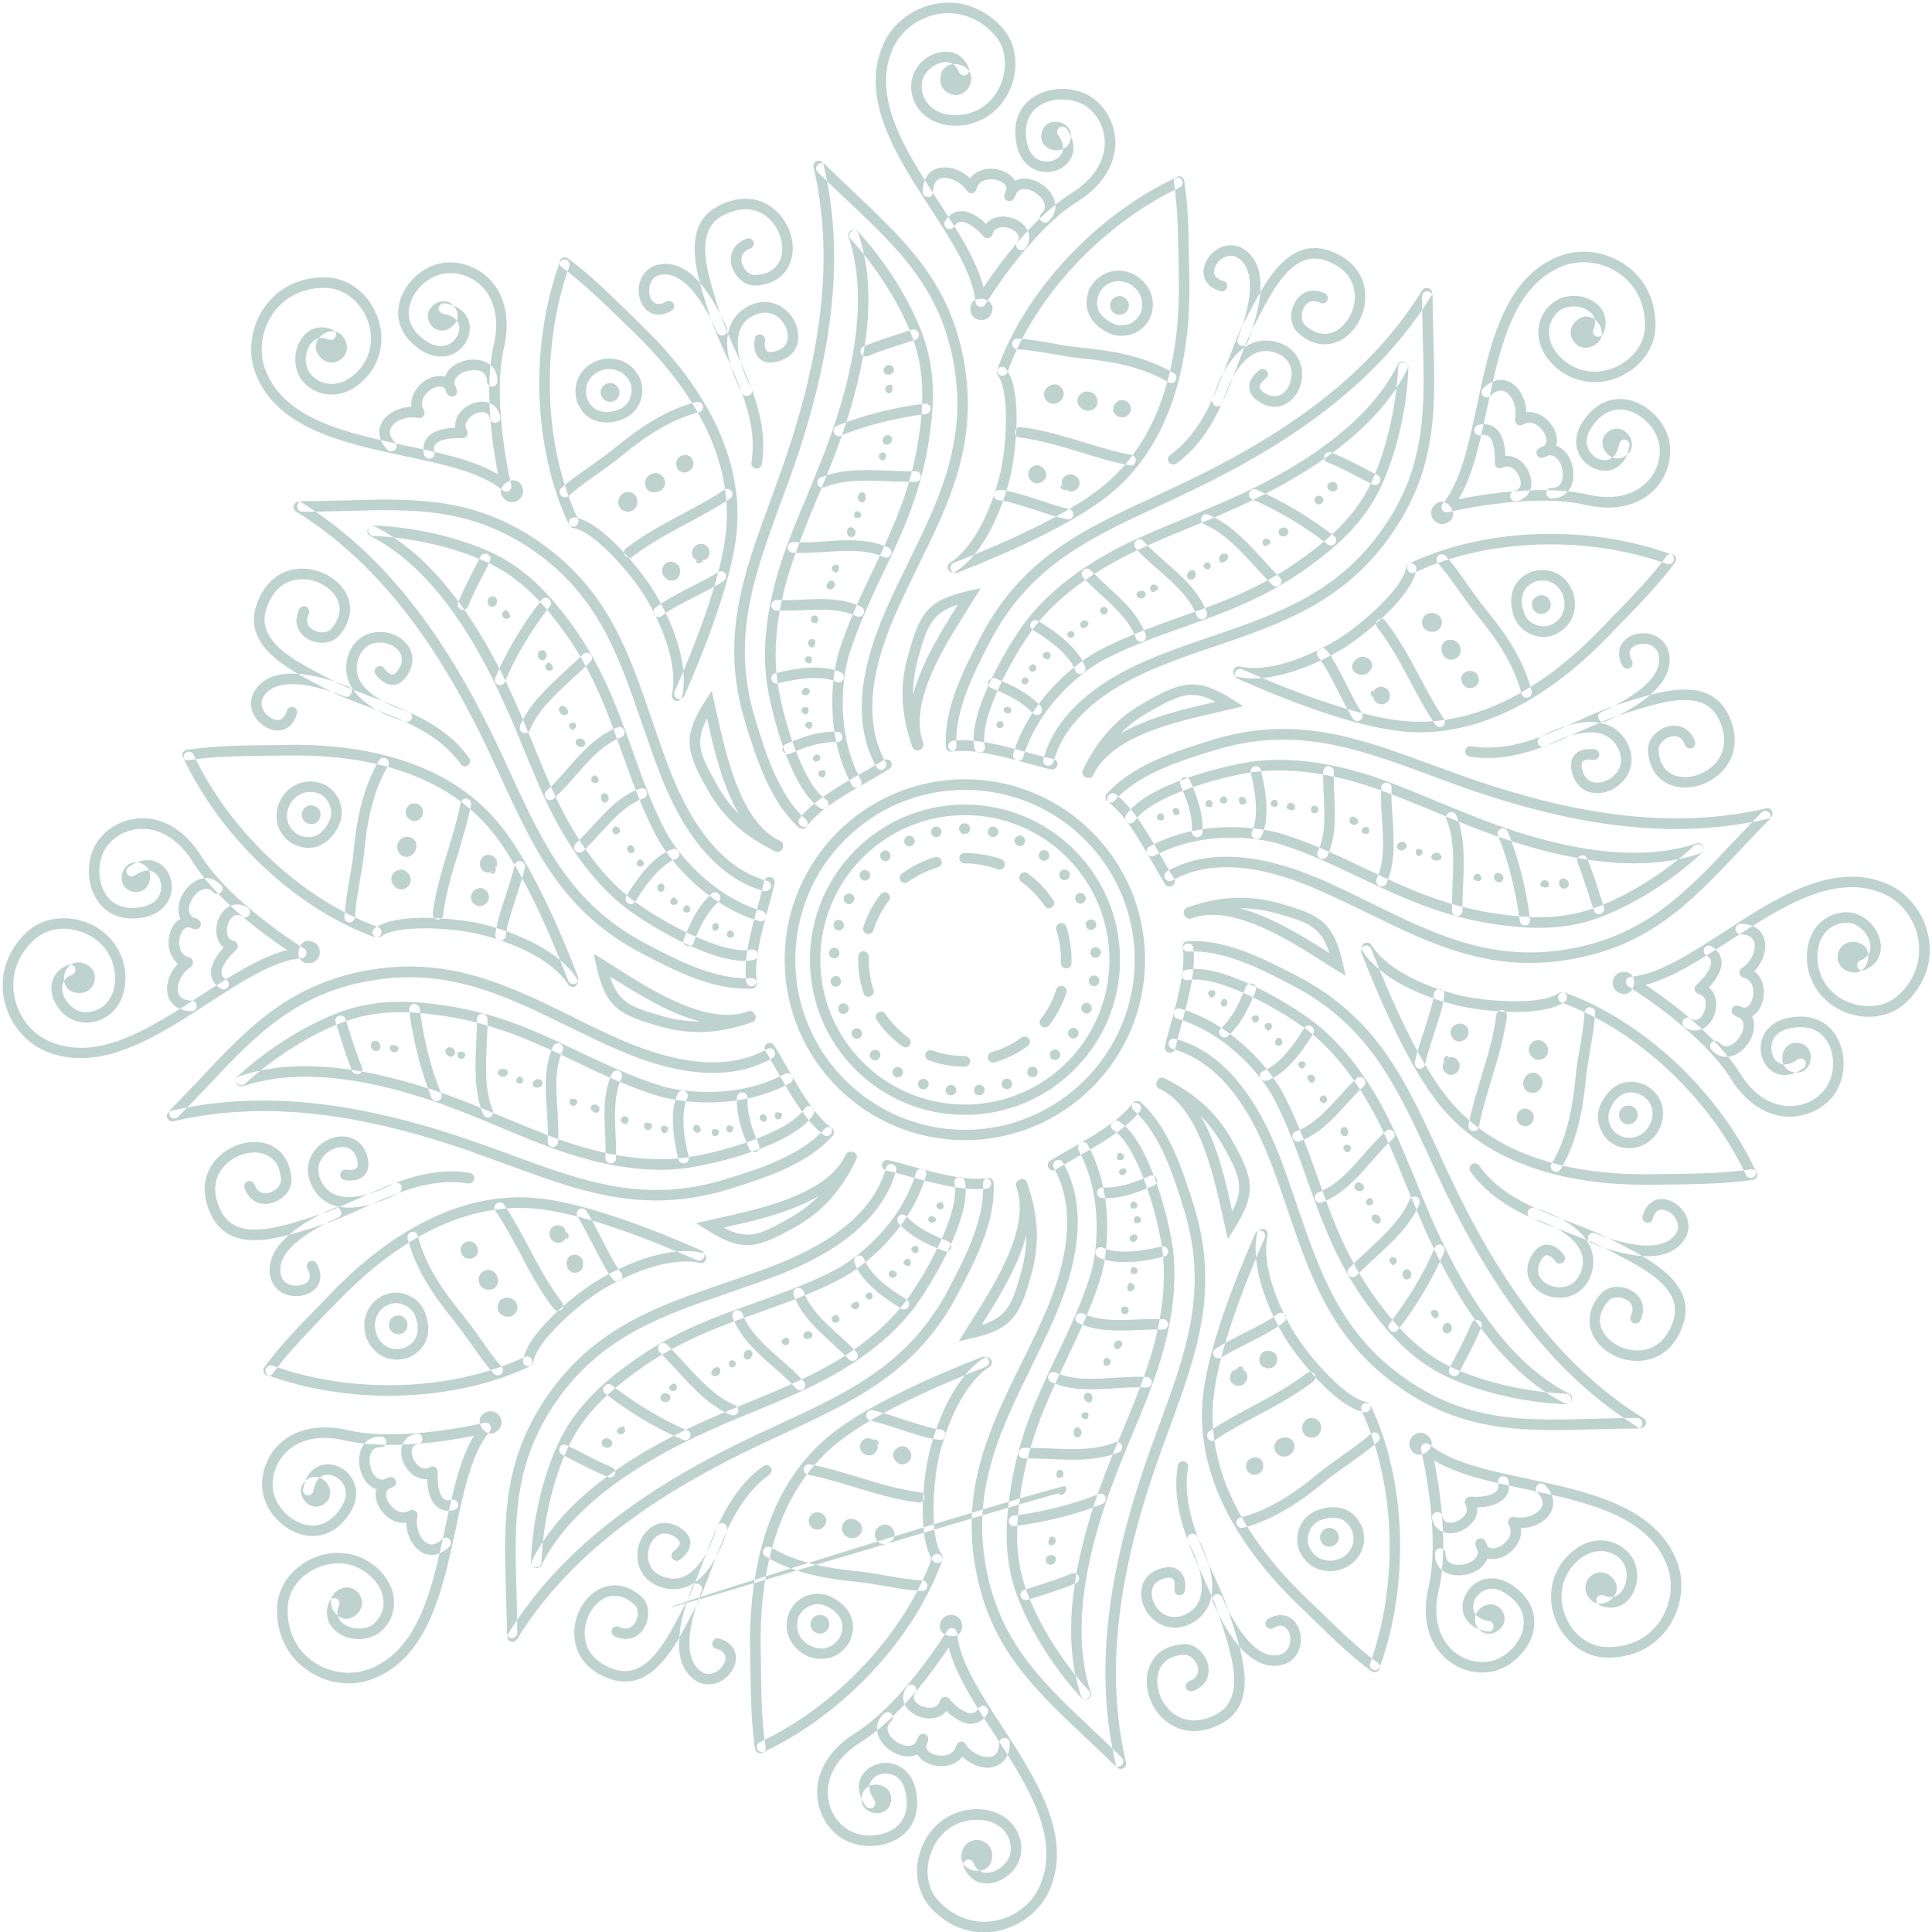<svg version="1.2" xmlns="http://www.w3.org/2000/svg" viewBox="0 0 749 749" width="749" height="749">
	<title>Shape</title>
	<style>
		.s0 { mix-blend-mode: multiply;fill: #bed2ce } 
	</style>
	<path id="Shape" fill-rule="evenodd" class="s0" d="m649.8 321.4c-24.4 0-51.1-5.2-81.5-15.8-5-1.8-9.8-3.5-14.5-5.3-27.9-10.3-52.1-19.1-83.4-9.3-13 4-29 9-38.3 19.4-0.7 0.9-2 1-2.8 0.2-0.9-0.7-0.9-2-0.2-2.9 10-11.2 26.6-16.4 40.1-20.6 32.6-10.3 57.4-1.1 86 9.4 4.7 1.7 9.5 3.5 14.4 5.2 45.2 15.7 81.8 19.4 115.1 11.7 1.1-0.3 2.2 0.4 2.4 1.5 0.3 1.1-0.4 2.2-1.5 2.5-11.5 2.6-23.3 4-35.8 4zm-56.7 51.9c-23.5 0-42.6-9.4-62.6-19.2-6.2-3-12.6-6.1-19.2-9-23.7-10.5-42.8-11.7-56.9-3.7-0.9 0.5-2.2 0.2-2.7-0.8-0.6-1-0.3-2.2 0.7-2.8 15.3-8.6 35.6-7.4 60.6 3.5 6.7 3 13.1 6.1 19.3 9.2 23.3 11.4 45.3 22.2 74.2 17.7 30.5-4.8 46.5-21.6 64.9-41.2 3.7-3.9 7.5-7.9 11.5-12 0.8-0.8 2.1-0.8 2.9 0 0.8 0.8 0.8 2.1 0 2.9-4 4-7.8 8-11.4 11.9-19 20.1-35.3 37.5-67.3 42.4-4.8 0.8-9.5 1.1-14 1.1zm40.4-38.6c-17.5 0-38-4.5-61.3-13.5-5.4-2.1-10.8-4.3-15.9-6.5-7.3-3-14.8-6.1-22.4-8.8-12.1-4.3-30.2-8.9-47.7-6.6-13.3 1.7-40.3 9.6-46.3 19-0.6 0.9-1.9 1.2-2.8 0.6-0.9-0.6-1.2-1.9-0.6-2.8 7.7-12 38.8-19.5 49.2-20.9 18.2-2.4 37 2.4 49.5 6.8 7.8 2.8 15.3 5.9 22.6 9 5.2 2.1 10.5 4.3 15.9 6.4 34.7 13.4 63 16.6 84 9.6 1-0.4 2.2 0.2 2.5 1.3 0.4 1-0.2 2.2-1.2 2.6q-11.5 3.8-25.5 3.8zm-36.9 25c-6.3 0-12.5-0.7-18.4-1.6-20.2-3.2-35.9-10.7-51.1-17.9-9.8-4.7-19.9-9.5-31-13-8.8-2.7-30.2-5.3-48.6 4.6-1 0.5-2.2 0.1-2.7-0.8-0.6-1-0.2-2.3 0.8-2.8 19.5-10.6 42.4-7.8 51.8-4.8 11.3 3.5 21.5 8.4 31.4 13.1 14.9 7.1 30.4 14.5 50 17.5 12.4 1.9 25.8 3 39.6-2.1 12.8-4.7 27.6-13.9 38.4-24.1 0.9-0.7 2.2-0.7 2.9 0.1 0.8 0.9 0.7 2.2-0.1 2.9-11.4 10.7-26.3 20-39.8 25-7.9 2.9-15.7 3.9-23.2 3.9zm23.2-5.3c-0.8 0-1.6-0.6-1.9-1.5q-0.6-1.8-1.2-3.7c-1.6-4.9-3.2-10-5.1-14.8-0.5-1 0-2.2 1.1-2.6 1-0.5 2.2 0 2.6 1.1 2.1 4.9 3.7 10.1 5.3 15.1q0.6 1.8 1.2 3.7c0.3 1.1-0.3 2.2-1.3 2.6q-0.3 0.1-0.7 0.1zm-28.6 4.4c-1 0-1.9-0.7-2-1.7-1.5-11.6-4.6-23.9-8.4-33.1-0.5-1.1 0-2.3 1.1-2.7 1-0.4 2.2 0.1 2.6 1.1 4 9.5 7.2 22.3 8.7 34.2 0.1 1.1-0.6 2.1-1.8 2.2q-0.1 0-0.2 0zm-26.3-3.7c-1.1 0-2-0.9-2-2 0-3.2 0.1-6.3 0.2-9.7 0.4-8.9 0.8-18.2-2.3-25.7-0.4-1.1 0.1-2.3 1.1-2.7 1.1-0.4 2.3 0.1 2.7 1.1 3.4 8.4 3 18.1 2.6 27.5-0.1 3.3-0.3 6.4-0.2 9.4 0 1.1-0.9 2.1-2 2.1q0 0-0.1 0zm-29.3-11.4q-0.4 0-0.8-0.2c-1.1-0.5-1.5-1.7-1.1-2.7 3.2-7 2.6-15.1 2.1-23-0.3-4.2-0.6-8.4-0.3-12.5 0-1.1 1-2 2.1-1.9 1.2 0.1 2 1 1.9 2.1-0.2 3.9 0.1 7.8 0.4 12 0.5 8.4 1.1 17.1-2.4 24.9-0.4 0.8-1.1 1.3-1.9 1.3zm-22.9-10.7q-0.4 0-0.9-0.2c-1-0.4-1.4-1.7-0.9-2.7 3-6.3 2.7-14.1 2.3-21.6-0.1-3.2-0.3-6.4-0.2-9.5 0.1-1.1 1-2 2.2-2 1.1 0.1 2 1 1.9 2.1-0.1 2.9 0 6 0.2 9.2 0.3 8.1 0.7 16.3-2.7 23.6-0.4 0.7-1.1 1.1-1.9 1.1zm-25.5-7.7q-0.4 0-0.8-0.2c-1.1-0.5-1.5-1.7-1-2.8 2.2-4.5 2-12.6-0.5-22.7-0.3-1.1 0.4-2.2 1.5-2.5 1.1-0.3 2.2 0.4 2.4 1.5 2 7.8 3.6 18.6 0.3 25.5-0.4 0.7-1.1 1.2-1.9 1.2zm-23.1-0.7q0 0 0 0c-1.2-0.1-2-1-2-2.1 0.3-6.6-1.9-12.2-4.5-18.3-0.4-1.1 0.1-2.2 1.1-2.7 1-0.4 2.2 0.1 2.7 1.1 2.8 6.6 5.1 12.7 4.8 20-0.1 1.1-1 2-2.1 2zm-10.7 19.1c-0.6 0-1.3-0.3-1.7-0.9-1.5-2.4-3.1-5.2-4.8-8.2-4.7-8.2-10.5-18.5-16.8-23.3-0.9-0.7-1.1-2-0.4-2.9 0.7-0.9 2-1.1 2.9-0.4 7 5.4 12.7 15.6 17.9 24.6 1.6 2.9 3.2 5.7 4.7 8 0.6 0.9 0.3 2.2-0.7 2.8q-0.5 0.3-1.1 0.3zm-31.3-42.1q-0.3 0-0.6-0.1-0.4 0-0.7-0.2c-1-0.5-1.5-1.7-1-2.7 5.7-12 13.3-20.3 23.8-26.2 14.4-8.2 20.3-10.1 34.3-1.2l4.1 2.6-4.7 1.1q-2.4 0.6-5.1 1.2c-16.4 3.7-41.3 9.3-48.3 24.3-0.3 0.8-1.1 1.2-1.8 1.2zm40-32.2c-4.7 0-9.3 2.4-16.5 6.5-4.3 2.4-8 5.2-11.2 8.5 11.1-6.5 25.8-9.8 36.9-12.3-3.5-1.8-6.4-2.7-9.2-2.7zm88.3 14.5q-3.9 0-7.9-0.5c-18.4-2-44.2-12.1-62.5-20.2-1.1-0.4-1.5-1.6-1.1-2.7 0.5-1 1.7-1.5 2.7-1 18.1 8 43.4 17.9 61.4 19.9 32.6 3.6 60.4-17.6 78-36q2.6-2.7 5.2-5.4c6.9-7.1 14-14.4 19.9-22.4 0.7-0.9 1.9-1.1 2.8-0.4 1 0.7 1.1 1.9 0.5 2.8-6 8.2-13.3 15.7-20.3 22.9q-2.6 2.6-5.1 5.3c-16.9 17.6-42.8 37.7-73.6 37.7zm-2.8-61.7c-0.8 0-1.5-0.5-1.9-1.2-0.5-1 0-2.3 1-2.7 29.1-13.7 68.7-15.1 100.9-3.5 1.1 0.3 1.6 1.5 1.3 2.6-0.4 1-1.6 1.6-2.7 1.2-31.2-11.2-69.6-9.9-97.8 3.4q-0.4 0.2-0.8 0.2zm-61.6 40.8q-3.3 0-6.3-0.6c-1.1-0.3-1.8-1.3-1.5-2.4 0.2-1.1 1.3-1.8 2.4-1.6 11.3 2.6 27.3-3.9 38.4-10.8 8.4-5.2 24.7-19.2 26.1-27.5 0.2-1.1 1.2-1.9 2.3-1.7 1.1 0.2 1.9 1.3 1.7 2.4-1.9 11-21.1 26.1-27.9 30.3-10 6.1-23.7 11.9-35.2 11.9zm40.2 16.6c-0.6 0-1.3-0.4-1.7-1-1.9-3.1-4-7.1-5.9-10.9-2.6-5.1-5.3-10.3-7.6-13.1-0.7-0.8-0.6-2.1 0.3-2.9 0.9-0.7 2.1-0.6 2.9 0.3 2.6 3.1 5.2 8.3 8 13.8 1.9 3.8 3.9 7.7 5.8 10.6 0.6 1 0.3 2.2-0.7 2.8q-0.5 0.4-1.1 0.4zm32 2.3c-0.7 0-1.3-0.3-1.7-0.9-3.7-5.4-6.8-11.2-9.8-16.9-3.8-7.1-7.7-14.4-12.8-20.9-0.7-0.9-0.5-2.2 0.4-2.9 0.9-0.7 2.1-0.5 2.8 0.4 5.3 6.8 9.3 14.3 13.2 21.5 2.9 5.6 6 11.3 9.5 16.5 0.7 1 0.4 2.2-0.5 2.9q-0.5 0.3-1.1 0.3zm33.7-11.4c-1 0-1.8-0.6-2-1.5-3.1-12.1-10.7-22.5-17-30.2-2.5-3-4.8-6.3-7.1-9.5-2.8-4-5.5-7.8-8.4-11-0.7-0.9-0.6-2.2 0.2-2.9 0.8-0.8 2.1-0.7 2.9 0.1 3 3.4 5.9 7.5 8.6 11.4 2.2 3.1 4.5 6.4 6.9 9.3 6.6 8 14.6 18.9 17.8 31.8 0.3 1-0.4 2.2-1.5 2.4q-0.2 0.1-0.4 0.1zm6.5-23.6q-2.1 0-4.1-0.7c-3.4-1.2-6.1-3.8-7.3-7-1.5-4.2-1.5-8.3 0-11.5q1.7-3.7 5.8-5.6 0.4-0.3 0.8-0.4 0.4-0.2 0.8-0.3 0.2 0 0.3 0c7.2-1.7 12.5 2.2 14.7 7.2 2.4 5.4 1.4 12.8-5.2 16.7-1.7 1.1-3.8 1.6-5.8 1.6zm-2.8-21.6q-3.6 1.4-4.9 4.2c-1.1 2.2-1 5.1 0.2 8.2 0.7 2.2 2.5 3.8 4.7 4.6 2.3 0.8 4.6 0.7 6.6-0.5 4.7-2.8 5.1-8 3.5-11.6-1.4-3.2-4.8-6.1-10.1-4.9zm-22.6 39.6c-0.9 1.9-3.6 2.5-5.2 1.1-1.2-1.2-1.6-2.6-1-4.1 0.3-0.7 1.1-1.4 1.8-1.6q0.9-0.3 1.7-0.1-0.3-0.1-0.6-0.1c2.6-0.3 4.4 2.6 3.3 4.8zm-8.1-15.9c0.8 0.7 1.3 1.7 1.4 2.8 0.2 2.4-2 4.3-4.4 3.9-1.5-0.3-2.7-1.6-2.9-3.1q-0.3-0.9-0.1-1.8c0.2-1.1 1-2.3 2.2-2.6 1.4-0.4 2.7-0.2 3.8 0.8zm-13.5-8.4c-0.9 4.8 6.5 6.2 7.5 1.4 0.9-4.8-6.6-6.2-7.5-1.4zm-12.7 28.1c0.3 1.1 0.2 2.3-0.6 3.2-0.8 0.9-2 1.3-3.1 1.1-1.1-0.2-2.1-1.1-2.5-2.2q0 0 0-0.1 0.3 0.4 0.8 0.8c-0.7-0.5-0.9-1.3-1-2.1 0.1-0.4 0.1-0.8 0.4-1.1 0.1-0.2 0-0.3-0.1-0.4 0.5-0.8 1.3-1.5 2.4-1.6 1.6-0.2 3.3 0.8 3.7 2.4zm-6.1-0.8c-0.4-0.4-2.5 0.2-0.1 2.8-0.1-0.4-0.2-0.8-0.2-1.3q0-0.7 0.3-1.5zm-3.6-13.2c1.2 0.2 2.4 1.1 2.8 2.2 0.3 0.9 0.1 1.8-0.3 2.7 0 0-0.3 0.1-0.3 0.1-1.2 3.1-7 2.1-7-1.2q0-0.1 0-0.2c0-1.2 1-2.4 2.1-3.1 0.7-0.5 1.8-0.7 2.7-0.5zm69.2-23.9c2 0.4 3.3 2.3 2.9 4.3-0.4 2-2.3 3.3-4.3 2.9-1.9-0.4-3.2-2.3-2.9-4.3 0.4-1.9 2.4-3.2 4.3-2.9zm8.5 109.9q0.2 0.2 0.5 0.3c1.2 0.6 1.4 2.4 0.2 3.2-1.2 0.8-2.8 0-2.9-1.4q-0.1-0.2-0.1-0.5c-0.1-1.2 1.3-2.1 2.3-1.6zm-9.6 2.1c-0.2 1.2 3.1 1.8 3.4 0.6 0.4-2.4-2.9-3-3.4-0.6zm-15.6-4.3q0.1 0.1 0.2 0.2c0.4 0.2 0.6 0.5 0.9 0.8 0.4 0.6 0.3 1.4-0.2 2-0.5 0.6-1.2 0.6-1.9 0.4-1.1-0.4-1.9-2.1-0.9-3 0.6-0.5 1.1-0.6 1.9-0.4zm-10.3 1.8c-0.2 1.2 2.8 1.8 3 0.6 0.5-2.4-2.6-3-3-0.6zm-12.8-9c0.8 0.8 0.5 2.1-0.7 2.2 0.3 0-0.4 0.1-0.5 0.1q-0.4 0-0.8 0c-0.4 0-0.8-0.2-1.1-0.5-0.3-0.3-0.5-0.7-0.4-1.1 0.5-1.5 2.5-1.9 3.5-0.7zm-9.5-1.5c-0.4 2.4 2.2 2.9 2.6 0.5 0.3-1.2-2.3-1.7-2.6-0.5zm-4.9-3.4c0.3 0 0.7 0.2 0.9 0.5 0.6 0.6 0.6 1.5-0.1 2 0.1-0.1 0.6-0.6 0 0.1q-0.2 0.2-0.4 0.3c-0.4 0.2-0.7 0.4-1.1 0.4-1 0-1.9-0.8-1.7-1.9 0.1-0.7 0.7-1.1 1.3-1.2 0.1-0.1 0.1-0.1 0.2-0.1q0.2-0.1 0.4-0.1 0.2 0 0.5 0zm-16.1-4.3c-0.3 1.2 2.6 1.7 2.9 0.5 0.4-2.4-2.5-2.9-2.9-0.5zm-2.2-4.9q0.1 0.1 0.1 0.1c1.2 0.7 0.9 2.3-0.5 2.5-1.2 0.2-2.4-0.8-2.1-2.1 0.2-1.3 1.9-1.4 2.5-0.5zm-15.9-4.8q0.1 0 0.2 0c1.8 0.5 1.3 3-0.5 2.8q-0.1 0-0.2 0c-1.8-0.2-1.2-3.3 0.5-2.8zm-11 0.4c-0.2 1.2 2.9 1.8 3.2 0.6 0.4-2.4-2.8-3-3.2-0.6zm-6.2-1.2c-0.2 1.2 2.5 1.7 2.7 0.5 0.5-2.4-2.2-2.9-2.7-0.5zm-10.3-2.4q0.2 0.1 0.4 0.3c0.7 0.6 0.6 1.7-0.1 2.2-0.8 0.5-1.9 0.2-2.1-0.7q-0.1-0.2-0.2-0.5c-0.4-1.2 1-2.1 2-1.3zm-9.4 1.1c-0.2 1.2 2.5 1.7 2.8 0.5 0.4-2.4-2.3-2.9-2.8-0.5zm-5.6 1.4c-0.2 1.2 2.4 1.7 2.7 0.5 0.4-2.4-2.2-2.9-2.7-0.5zm-10.8 1.8q0.2 0.1 0.4 0.3c0.6 0.6 0.6 1.6-0.1 2-0.7 0.5-1.6 0.2-1.9-0.6q-0.1-0.3-0.2-0.5c-0.4-1.1 1-2 1.8-1.2zm-8 3.4c-0.3 1.2 2.5 1.7 2.7 0.5 0.5-2.4-2.3-3-2.7-0.5zm204.8-11.6c-1.8 0-3.5-0.2-5.1-0.8-5.6-1.9-9-6.8-9.3-13.6-0.2-4.7 4.1-8.6 8.3-9.4 3.4-0.7 7.9 0.5 9.9 5.9 0.4 1.1-0.2 2.3-1.2 2.7-1.1 0.3-2.3-0.2-2.7-1.3-1.2-3.4-3.5-3.7-5.2-3.3-2.8 0.6-5.1 3-5 5.2 0.2 5.2 2.5 8.6 6.5 10 5.1 1.7 11.9-0.5 15.8-5.1 3.9-4.7 4.2-10.9 0.7-17.5-5.9-11-21.7-6-33.3-2.4q-1.7 0.5-3.2 1c-5.2 1.6-10.7 4-16.4 6.6-13.1 5.9-27.8 12.6-43.4 10-1.1-0.2-1.8-1.2-1.6-2.3 0.2-1.2 1.2-1.9 2.3-1.7 14.3 2.4 27.9-3.7 41-9.7 5.9-2.6 11.4-5.1 16.9-6.8q1.5-0.5 3.2-1c12.2-3.8 30.5-9.6 38.1 4.4 4.3 8 3.8 16.1-1.2 22-3.8 4.5-9.6 7.1-15.1 7.1zm-31.7-25.4c-0.8 0-1.5-0.4-1.9-1.2-0.4-1 0-2.2 1.1-2.7 9.3-4.1 24.5-12.4 22.2-22.3-0.7-2.8-3.1-3.7-4.5-4-2.5-0.4-5.1 0.3-6.2 1.9q-1.3 1.7 0.4 4.6c0.5 1 0.2 2.2-0.8 2.8-0.9 0.6-2.2 0.2-2.8-0.8-2.5-4.4-1.2-7.5-0.1-9 2-2.8 6.2-4.3 10.3-3.5 3.9 0.8 6.7 3.4 7.6 7.1 2.3 9.5-6.1 18.9-24.5 26.9q-0.4 0.2-0.8 0.2zm-2.4 27.6q-1.1 0-2.1-0.2c-3.9-0.8-6.7-3.7-7.7-8.1-0.7-2.9-0.3-5.2 1.3-6.8 2.6-2.7 7.1-1.9 7.6-1.9 1.1 0.3 1.9 1.3 1.7 2.4-0.3 1.1-1.3 1.9-2.4 1.7-0.9-0.2-3.1-0.3-4 0.6-0.6 0.7-0.5 2.1-0.2 3.1 0.6 2.8 2.2 4.5 4.5 5 3.1 0.6 6.9-1.1 9-4 2-2.9 2.1-6.4 0-9.9-1.5-2.6-3.6-4.2-6.4-5-8.9-2.3-21.2 4.8-21.3 4.9-1 0.6-2.2 0.2-2.8-0.7-0.6-1-0.2-2.3 0.7-2.8 0.6-0.4 13.9-8.1 24.4-5.3 3.9 1 6.9 3.3 9 6.9 2.8 4.8 2.7 10-0.3 14.2-2.6 3.7-6.9 5.9-11 5.9zm-250.5-16.1c-1 0-1.9-0.8-2-1.9-0.9-15 7.2-30.5 13.7-43 15.9-30.3 39.9-41.4 67.6-54.2 4.5-2.1 9.1-4.3 13.8-6.5 43.1-20.9 71.6-44.2 89.6-73.3 0.6-0.9 1.9-1.2 2.8-0.6 1 0.6 1.3 1.8 0.7 2.8-18.5 29.7-47.5 53.5-91.3 74.7-4.7 2.3-9.4 4.5-13.9 6.6-27.1 12.5-50.4 23.3-65.7 52.4-6.2 12-14.1 27-13.2 40.9 0 1.1-0.8 2-1.9 2.1q-0.1 0-0.2 0zm37.7 5.5q-0.2 0-0.5-0.1c-1.1-0.3-1.7-1.4-1.4-2.5 4.6-16.9 19.9-30.5 45.2-40.4 6.8-2.7 13.6-5 20.1-7.2 24.6-8.4 47.8-16.4 65.1-40.1 18.2-24.9 17.5-48.2 16.7-75-0.1-5.4-0.3-10.9-0.3-16.6 0-1.2 0.9-2.1 2-2.1q0 0 0.1 0c1.1 0 2 0.9 2 2 0 5.7 0.2 11.2 0.3 16.5 0.8 27.7 1.5 51.5-17.6 77.6-18 24.8-41.8 32.9-66.9 41.5-6.5 2.2-13.3 4.5-20 7.2-24.1 9.4-38.5 22.1-42.8 37.7-0.3 0.9-1.1 1.5-2 1.5zm-26.6-5.1c-0.9 0-1.8-0.7-2-1.6-3-13.9 13.7-41.3 20.1-49.6 11.2-14.6 27.8-24.5 39.8-30.3 7.4-3.5 15-6.6 22.3-9.6 5.2-2.2 10.5-4.4 15.8-6.7 34-15.1 56.3-32.9 66.1-52.7 0.5-1 1.8-1.4 2.8-0.9 1 0.5 1.4 1.7 0.9 2.7-10.3 20.7-33.3 39.1-68.2 54.6-5.3 2.4-10.7 4.6-15.8 6.7-7.3 3-14.8 6.1-22.1 9.6-11.6 5.6-27.7 15.1-38.4 29-8.2 10.8-21.7 35.4-19.3 46.3 0.3 1.1-0.4 2.2-1.5 2.4q-0.3 0.1-0.5 0.1zm15 3.1q-0.3 0-0.6-0.1c-1.1-0.3-1.7-1.4-1.4-2.5 6.4-21.3 24.5-35.5 33.2-40.1 10.5-5.5 21.2-9.3 31.5-13 15.6-5.5 31.7-11.2 47.7-23 10.2-7.4 20.4-16.1 26.6-29.5 5.7-12.4 9.6-29.4 10.2-44.2 0-1.2 0.9-2 2.1-2 1.1 0 2 1 1.9 2.1-0.5 15.6-4.5 32.8-10.5 45.8-6.6 14.3-17.3 23.4-27.8 31.1-16.6 12.1-32.9 18-48.8 23.6-10.2 3.6-20.7 7.4-31 12.7-8.2 4.3-25.2 17.7-31.2 37.7-0.2 0.9-1.1 1.4-1.9 1.4zm138.3-106.9q-0.5 0-1-0.2-1.7-0.9-3.5-1.8c-4.6-2.4-9.3-4.9-14-6.8-1.1-0.4-1.6-1.6-1.1-2.7 0.4-1 1.6-1.5 2.6-1.1 4.9 2 9.7 4.5 14.4 7q1.8 0.9 3.5 1.8c1 0.5 1.4 1.7 0.9 2.7-0.4 0.7-1.1 1.1-1.8 1.1zm-17.1 23.5c-0.5 0-0.9-0.2-1.3-0.5-9.1-7.1-20-13.6-29.3-17.4-1-0.4-1.5-1.6-1.1-2.7 0.5-1 1.7-1.5 2.7-1.1 9.5 4 20.8 10.7 30.2 18 0.9 0.7 1.1 2 0.4 2.9-0.4 0.5-1 0.8-1.6 0.8zm-21.2 15.9c-0.6 0-1.1-0.2-1.5-0.6-2.2-2.2-4.3-4.5-6.6-7-6.1-6.6-12.3-13.4-19.8-16.5-1.1-0.5-1.6-1.7-1.1-2.7 0.4-1.1 1.6-1.5 2.6-1.1 8.4 3.5 15 10.6 21.3 17.5 2.2 2.5 4.3 4.8 6.5 6.9 0.8 0.8 0.8 2.1 0 2.9-0.4 0.4-0.9 0.6-1.4 0.6zm-28.9 12.7c-0.8 0-1.6-0.5-1.9-1.3-2.7-7.1-8.8-12.5-14.7-17.7-3.2-2.8-6.4-5.6-9.1-8.6-0.7-0.9-0.6-2.2 0.2-2.9 0.8-0.8 2.1-0.7 2.9 0.2 2.5 2.8 5.5 5.4 8.6 8.2 6.4 5.5 12.9 11.3 15.9 19.3 0.4 1.1-0.1 2.3-1.1 2.7q-0.4 0.1-0.8 0.1zm-23.6 8.7c-0.9 0-1.6-0.5-1.9-1.4-2.4-6.6-8.1-11.8-13.6-16.9-2.4-2.1-4.8-4.4-6.9-6.6-0.8-0.9-0.7-2.1 0.1-2.9 0.8-0.8 2.1-0.7 2.9 0.1 2 2.1 4.2 4.2 6.6 6.4 5.9 5.4 12 11 14.7 18.6 0.4 1-0.2 2.2-1.2 2.6q-0.4 0.1-0.7 0.1zm-23.5 12.5c-0.9 0-1.7-0.5-1.9-1.3-1.7-4.8-7.6-10.4-16.5-15.8-1-0.6-1.3-1.8-0.7-2.8 0.6-0.9 1.8-1.3 2.8-0.7 6.9 4.2 15.7 10.7 18.2 17.9 0.4 1.1-0.2 2.2-1.3 2.6q-0.3 0.1-0.6 0.1zm-16.8 15.9c-0.6 0-1.1-0.2-1.5-0.6-4.5-4.8-9.9-7.3-16.1-9.8-1.1-0.4-1.6-1.6-1.1-2.7 0.4-1 1.6-1.5 2.6-1.1 6.6 2.7 12.5 5.4 17.6 10.8 0.7 0.8 0.7 2.1-0.2 2.9-0.3 0.3-0.8 0.5-1.3 0.5zm5.9 21.1q-0.2 0-0.4 0c-2.8-0.6-5.9-1.5-9.2-2.4-9.1-2.5-20.5-5.6-28.4-4.6-1.1 0.1-2.1-0.7-2.3-1.8-0.1-1.1 0.7-2.1 1.8-2.3 8.7-1.1 20 2 30 4.8 3.2 0.9 6.3 1.7 9 2.3 1.1 0.2 1.7 1.3 1.5 2.4-0.2 1-1.1 1.6-2 1.6zm-52.3-7.3c-0.8 0-1.6-0.6-1.9-1.4-4.4-12.5-5-23.7-1.7-35.3 4.4-16.1 7.2-21.6 23.4-25.2l4.8-1-2.6 4.1q-1.3 2.1-2.7 4.4c-9.1 14.3-22.7 35.8-17 51.4 0.3 1-0.1 2-1 2.5q-0.2 0.2-0.6 0.4-0.3 0.1-0.7 0.1zm15.8-56.6c-10.1 3.2-12 8.2-15.5 20.9-1.3 4.8-2 9.3-1.9 14 3.3-12.5 11.3-25.3 17.4-34.9zm-0.9-12.3c-0.8 0-1.6-0.4-1.9-1.3-0.4-1 0.1-2.2 1.2-2.6 18.4-7.2 43.3-18.1 57.4-29.4 25.6-20.5 30.3-55.2 29.8-80.7q-0.1-3.7-0.1-7.4c-0.2-9.9-0.3-20.2-1.8-30-0.2-1.1 0.6-2.1 1.7-2.3 1.1-0.2 2.2 0.6 2.3 1.7 1.6 10.1 1.7 20.5 1.8 30.5q0.1 3.7 0.2 7.4c0.5 26.4-4.4 62.4-31.3 84-14.6 11.6-39.9 22.7-58.6 30q-0.3 0.1-0.7 0.1zm18.1-76.4q-0.3 0-0.7-0.1c-1-0.4-1.6-1.6-1.2-2.6 10.9-30.3 37.9-59.3 68.9-74 1-0.4 2.2 0 2.7 1 0.5 1 0 2.2-1 2.7-30 14.2-56.2 42.3-66.8 71.7-0.3 0.8-1.1 1.3-1.9 1.3zm-19.2 76.2c-0.7 0-1.4-0.3-1.7-0.9-0.6-1-0.4-2.2 0.6-2.8 9.8-6.3 16.5-22.1 19.5-34.9 2.3-9.6 3.9-31-1-37.9-0.6-0.9-0.4-2.2 0.5-2.8 0.9-0.7 2.2-0.5 2.8 0.5 6.6 9.1 3.5 33.3 1.7 41.1-3.2 13.6-10.5 30.5-21.3 37.4q-0.5 0.3-1.1 0.3zm44.7-20.5q-0.3 0-0.5-0.1c-3.5-0.7-7.8-2.1-11.9-3.5-5.4-1.7-11-3.6-14.6-3.9-1.1-0.1-1.9-1.1-1.8-2.2 0.1-1.1 1.1-1.9 2.2-1.8 4 0.3 9.6 2.1 15.5 4 4 1.4 8.2 2.7 11.5 3.5 1.1 0.2 1.8 1.3 1.6 2.4-0.3 0.9-1.1 1.6-2 1.6zm24.2-20.9q-0.2 0-0.4-0.1c-6.4-1.2-12.7-3.1-18.8-5-7.7-2.3-15.7-4.8-23.9-5.8-1.1-0.1-1.9-1.1-1.7-2.2 0.1-1.2 1.1-2 2.2-1.8 8.6 1 16.7 3.5 24.6 5.9 6 1.8 12.1 3.7 18.4 4.9 1.1 0.2 1.8 1.3 1.6 2.4-0.2 1-1 1.7-2 1.7zm15.8-32q-0.6 0-1.1-0.3c-10.6-6.3-23.4-8.3-33.3-9.2-3.9-0.4-7.9-1.1-11.7-1.8-4.9-0.8-9.4-1.6-13.7-1.8-1.1-0.1-2-1.1-1.9-2.2 0-1.1 1-2 2.1-1.9 4.6 0.2 9.4 1.1 14.1 1.9 3.8 0.7 7.7 1.3 11.5 1.7 10.3 1 23.6 3 35 9.8 1 0.6 1.3 1.9 0.7 2.8-0.4 0.7-1 1-1.7 1zm-19.3-18.3c-1.7 0-3.3-0.3-4.8-1-4.1-1.9-6.9-4.7-8.1-8q-1.4-3.9 0.1-8.2 0-0.4 0.2-0.8 0.3-0.4 0.5-0.8 0-0.1 0.1-0.2c3.9-6.3 10.5-7.3 15.5-5.4 5.5 2.2 10.1 8.2 8.2 15.6-0.9 3.3-3.2 6.1-6.5 7.7-1.6 0.7-3.4 1.1-5.2 1.1zm-8.5-16.8q-1.6 3.5-0.6 6.4c0.8 2.3 2.9 4.3 6 5.7 2 0.9 4.4 0.9 6.6-0.1 2.1-1.1 3.7-2.9 4.2-5 1.4-5.4-2-9.3-5.6-10.8-3.4-1.2-7.8-0.9-10.6 3.8zm11.9 44c0.7 2-0.7 4.3-2.9 4.4-1.7 0-2.9-0.7-3.6-2.2-0.3-0.8-0.1-1.8 0.2-2.4q0.4-0.8 1.1-1.3-0.3 0.2-0.5 0.4c1.6-2.1 4.9-1.3 5.7 1.1zm-16.9-5.6c1-0.1 2.1 0.3 2.9 1 1.8 1.6 1.7 4.5-0.3 5.9-1.3 0.8-3 0.7-4.3-0.1q-0.8-0.5-1.3-1.3c-0.6-0.9-0.9-2.3-0.3-3.3 0.7-1.3 1.8-2.1 3.3-2.2zm-15.9 3.1c2.8 4.1 9.1-0.2 6.3-4.3-2.7-4-9 0.3-6.3 4.3zm11.2 29.4c1.1 0.5 1.8 1.5 1.9 2.7 0.1 1.2-0.5 2.3-1.5 3-0.9 0.6-2.2 0.7-3.2 0.2q-0.1 0-0.1-0.1 0.5 0.1 1.1 0c-0.8 0.1-1.6-0.3-2.1-0.8-0.3-0.3-0.5-0.6-0.6-1q-0.1-0.3-0.3-0.3c-0.3-0.9-0.2-1.9 0.5-2.8 1-1.3 2.9-1.7 4.3-0.9zm-4.8 3.7c-0.6 0-1.7 1.9 1.9 2.1q-0.6-0.3-1-0.8-0.6-0.5-0.9-1.3zm-11.7-7c1-0.7 2.3-0.8 3.4-0.2 0.9 0.4 1.4 1.1 1.8 1.9q0 0.1 0.1 0.2c1.3 3-3.1 6-5.4 3.7q-0.1-0.1-0.2-0.1c-0.8-0.9-1.3-2-1.1-3.3 0.2-0.9 0.7-1.7 1.4-2.2zm31.9-65.6c1.6-1.1 3.9-0.7 5 1 1.2 1.6 0.7 3.9-0.9 5-1.7 1.1-4 0.7-5.1-0.9-1.1-1.7-0.7-4 1-5.1zm83.6 71.7q0.3-0.1 0.5-0.2c1.3-0.4 2.7 0.7 2.4 2.2-0.2 1.4-1.9 1.9-3 1q-0.2-0.1-0.4-0.3c-0.9-0.7-0.6-2.4 0.5-2.7zm-5.7 7.7c1.2 1.8 4.1-0.1 2.8-1.9-1.2-1.8-4 0.1-2.8 1.9zm-13.2 9.9q0.2-0.1 0.3-0.1c0.4-0.1 0.8-0.1 1.2 0 0.7 0.1 1.3 0.8 1.3 1.5 0.1 0.8-0.4 1.3-1.1 1.7-1 0.5-2.8-0.1-2.7-1.5 0-0.8 0.3-1.3 1-1.6zm-6.9 6.7c0.7 1 3.3-0.7 2.6-1.7-1.4-2-3.9-0.3-2.6 1.7zm-15 3.2c1.1 0 1.8 1.2 1.1 2.1 0.2-0.2-0.3 0.4-0.3 0.4q-0.3 0.3-0.6 0.6c-0.3 0.2-0.7 0.4-1.1 0.4-0.4 0-0.9-0.2-1.1-0.5-0.7-1.4 0.4-3.1 2-3zm-8.1 5.2c1.4 2 3.6 0.5 2.2-1.5-0.7-1-2.9 0.5-2.2 1.5zm-5.6 1.6c0.3-0.2 0.7-0.4 1-0.4 0.9 0.1 1.5 0.7 1.4 1.6 0-0.2 0-0.9 0 0q0 0.3 0 0.6c-0.1 0.3-0.2 0.7-0.5 1-0.8 0.7-2 0.8-2.6-0.1-0.4-0.7-0.3-1.3 0.1-1.9 0 0 0-0.1 0-0.1q0.2-0.2 0.3-0.4 0.1-0.2 0.3-0.3zm-14.8 7.8c0.7 1 3.2-0.7 2.5-1.7-1.4-2-3.9-0.3-2.5 1.7zm-4 0q0-0.1 0.1-0.1c1.3-0.3 2.2 1 1.5 2.1-0.8 1.1-2.3 1.1-3.1 0-0.7-1 0.4-2.3 1.5-2zm-15.2 6.4q0.1 0 0.2-0.1c1.6-0.9 3 1.2 1.6 2.4q-0.1 0-0.2 0.1c-1.4 1.2-3.2-1.5-1.6-2.4zm-7.9 7.6c0.7 1 3.4-0.8 2.7-1.8-1.4-2-4.1-0.2-2.7 1.8zm-5.2 3.5c1 1.5 3.3 0 2.3-1.5-1-1.4-3.3 0.1-2.3 1.5zm-8.7 6.2q0.3-0.1 0.6-0.1c0.9-0.1 1.6 0.8 1.4 1.7-0.1 0.8-1.1 1.4-1.9 0.9q-0.3-0.1-0.5-0.2c-1.1-0.6-0.8-2.2 0.4-2.3zm-6.1 6.9c1 1.5 3.3-0.1 2.3-1.6-1-1.5-3.3 0.1-2.3 1.6zm-3 5c1 1.4 3.2-0.1 2.3-1.6-1-1.4-3.2 0.1-2.3 1.6zm-6.1 9.3q0.3 0 0.6 0c0.8 0 1.5 0.7 1.3 1.5-0.1 0.8-1 1.3-1.8 0.9q-0.2-0.1-0.5-0.2c-1-0.5-0.7-2.1 0.4-2.2zm-3.6 7.6c1 1.5 3.3 0 2.3-1.5-1-1.5-3.3 0-2.3 1.5zm68.3-101.6c-0.6 0-1.3-0.3-1.7-0.9-0.6-0.9-0.4-2.1 0.5-2.8 11.8-8.4 17.1-22.4 22.2-35.8 2.3-6.1 4.4-11.8 7.1-16.8q0.8-1.5 1.6-3c5.9-11.3 14.8-28.4 30-23.9 8.7 2.7 14.1 8.7 14.7 16.5 0.7 7.7-3.5 15.6-9.9 18.7-5.2 2.6-11.1 1.5-16.1-3.1-3.5-3.1-3.2-8.9-0.8-12.4 1.9-3 5.9-5.3 11.2-2.9 1 0.5 1.5 1.7 1 2.7-0.5 1.1-1.7 1.5-2.7 1-3.3-1.5-5.2-0.1-6.1 1.4-1.6 2.4-1.5 5.7 0.1 7.2 3.8 3.5 7.9 4.3 11.6 2.5 4.9-2.4 8.2-8.8 7.7-14.8-0.6-6.1-4.8-10.7-11.9-12.9-12-3.6-19.6 11.1-25.2 21.8q-0.8 1.6-1.6 3.1c-2.6 4.8-4.7 10.4-6.9 16.3-5.1 13.4-10.8 28.6-23.6 37.7q-0.6 0.4-1.2 0.4zm26.9-46q-0.3 0-0.7-0.1c-1.1-0.4-1.6-1.6-1.2-2.6 8.6-22.1 3.7-29.2 0-31.5-2.5-1.5-4.8-0.4-6 0.3-2.1 1.4-3.4 3.9-3.1 5.7q0.4 2.2 3.6 3c1.1 0.3 1.7 1.4 1.4 2.5-0.3 1.1-1.4 1.8-2.5 1.5-5-1.4-6.2-4.5-6.5-6.3-0.6-3.4 1.4-7.4 4.8-9.7 3.3-2.3 7.2-2.4 10.4-0.5 8.4 5.1 9 17.7 1.7 36.4-0.3 0.8-1.1 1.3-1.9 1.3zm12.4 23.6c-1.9 0-3.9-0.6-5.9-1.9-2.6-1.6-3.9-3.5-3.9-5.7-0.1-3.8 3.7-6.4 4.1-6.7 0.9-0.7 2.2-0.4 2.8 0.5 0.7 0.9 0.4 2.2-0.5 2.8-0.8 0.6-2.4 2.1-2.4 3.3 0.1 0.9 1.1 1.8 2 2.4 2.5 1.5 4.8 1.6 6.8 0.3 2.6-1.8 4.1-5.7 3.5-9.2-0.6-3.5-3.1-6-6.9-7-2.9-0.8-5.6-0.5-8.1 1-7.9 4.6-11.6 18.4-11.6 18.5-0.3 1.1-1.4 1.8-2.5 1.5-1.1-0.3-1.8-1.4-1.5-2.5 0.2-0.6 4.2-15.5 13.5-21 3.5-2 7.3-2.5 11.2-1.5 5.4 1.5 9 5.2 9.9 10.3 0.9 5.2-1.3 10.6-5.3 13.3-1.6 1-3.3 1.6-5.2 1.6zm-183 163.6c-0.5 0-1-0.2-1.4-0.5-11.2-10-16.4-26.7-20.6-40.1-10.2-32.7-1.1-57.5 9.4-86.2 1.7-4.7 3.5-9.5 5.2-14.4 15.7-45.3 19.4-81.9 11.7-115.3-0.3-1.1 0.4-2.2 1.5-2.4 1.1-0.3 2.2 0.4 2.4 1.5 8 34.2 4.2 71.5-11.7 117.5-1.8 5-3.5 9.8-5.3 14.5-10.2 28-19.1 52.2-9.3 83.6 4 12.9 9 29 19.4 38.2 0.9 0.8 0.9 2.1 0.2 2.9-0.4 0.5-1 0.7-1.5 0.7zm30.5-22.8c-0.7 0-1.4-0.4-1.8-1.1-8.6-15.2-7.5-35.6 3.5-60.6 2.9-6.7 6.1-13.1 9.1-19.3 11.4-23.3 22.2-45.4 17.7-74.4-4.7-30.5-21.6-46.5-41.1-64.9-3.9-3.7-7.9-7.5-12-11.5-0.8-0.8-0.8-2.1 0-2.9 0.8-0.8 2.1-0.8 2.9 0 4 4 8 7.7 11.9 11.4 20 19 37.4 35.4 42.3 67.3 4.7 30.3-6.3 52.9-18.1 76.8-3 6.1-6.1 12.5-9 19.1-10.4 23.8-11.6 42.9-3.7 57 0.6 1 0.2 2.2-0.7 2.8q-0.5 0.3-1 0.3zm-22.4 15.2q-0.6 0-1.1-0.3c-12-7.7-19.5-38.8-20.9-49.3-2.4-18.3 2.4-37 6.8-49.6 2.8-7.8 5.9-15.3 9-22.6 2.1-5.2 4.3-10.5 6.4-15.9 13.4-34.8 16.6-63.1 9.6-84.1-0.4-1.1 0.2-2.2 1.2-2.6 1.1-0.3 2.3 0.3 2.6 1.3 7.4 22 4.1 51.2-9.6 86.9-2.1 5.4-4.3 10.8-6.5 15.9-3 7.3-6.1 14.8-8.8 22.5-4.3 12.1-8.9 30.2-6.6 47.7 1.7 13.4 9.6 40.3 19 46.4 0.9 0.6 1.2 1.8 0.6 2.8-0.4 0.6-1.1 0.9-1.7 0.9zm12.8-8.3c-0.8 0-1.5-0.4-1.8-1.1-10.6-19.6-7.8-42.5-4.9-51.9 3.6-11.3 8.5-21.6 13.2-31.5 7.1-14.9 14.4-30.4 17.5-50 1.9-12.4 2.9-25.8-2.1-39.7-4.7-12.8-14-27.6-24.1-38.5-0.8-0.8-0.7-2.1 0.1-2.8 0.8-0.8 2.1-0.8 2.9 0.1 10.6 11.4 19.9 26.3 24.9 39.8 5.4 14.8 4.3 28.8 2.3 41.7-3.2 20.3-10.6 36-17.9 51.2-4.6 9.8-9.4 19.9-12.9 31-2.7 8.8-5.4 30.3 4.5 48.6 0.6 1 0.2 2.3-0.8 2.8q-0.4 0.3-0.9 0.3zm3.6-167.2c-0.8 0-1.6-0.4-1.9-1.2-0.4-1.1 0.1-2.3 1.1-2.7 4.9-2 10.1-3.7 15.1-5.3q1.9-0.6 3.7-1.2c1.1-0.3 2.2 0.3 2.6 1.4 0.3 1-0.3 2.2-1.3 2.5q-1.9 0.6-3.7 1.2c-5 1.6-10.1 3.2-14.8 5.2q-0.4 0.1-0.8 0.1zm-10.4 30.9c-0.8 0-1.6-0.5-1.9-1.3-0.4-1 0-2.2 1.1-2.7 9.5-3.9 22.2-7.2 34.1-8.6 1.1-0.2 2.1 0.6 2.3 1.7 0.1 1.1-0.7 2.2-1.8 2.3-11.5 1.4-23.9 4.6-33.1 8.4q-0.3 0.2-0.7 0.2zm-6.3 19.9c-0.8 0-1.6-0.4-1.9-1.2-0.4-1.1 0.1-2.3 1.1-2.7 8.4-3.4 18.1-3 27.4-2.6 3.3 0.1 6.4 0.3 9.4 0.2 1.2 0 2.1 0.9 2.1 2 0 1.2-0.9 2.1-2 2.1-3.1 0-6.3-0.1-9.7-0.2-8.9-0.4-18.1-0.8-25.7 2.3q-0.3 0.1-0.7 0.1zm24.7 27.2q-0.5 0-0.9-0.2c-6.9-3.1-15.1-2.6-22.9-2-4.2 0.2-8.4 0.5-12.5 0.3-1.1-0.1-2-1.1-1.9-2.2 0.1-1.1 1-2 2.1-1.9 3.8 0.2 7.8 0 12-0.3 8.4-0.6 17-1.2 24.9 2.4 1 0.4 1.5 1.7 1 2.7-0.3 0.7-1.1 1.2-1.8 1.2zm-10.6 22.9q-0.5 0-0.9-0.2c-6.3-3-14.1-2.7-21.6-2.3-3.2 0.1-6.4 0.2-9.5 0.1-1.1 0-2-1-2-2.1 0.1-1.1 1-2 2.1-2 2.9 0.2 6 0 9.2-0.1 8-0.4 16.3-0.8 23.5 2.7 1.1 0.5 1.5 1.7 1 2.7-0.3 0.8-1.1 1.2-1.8 1.2zm-31.9 25.9c-0.9 0-1.8-0.6-2-1.6-0.3-1.1 0.4-2.2 1.5-2.4 7.8-2 18.6-3.6 25.5-0.3 1 0.5 1.4 1.7 0.9 2.7-0.5 1.1-1.7 1.5-2.7 1-4.5-2.2-12.6-2-22.7 0.5q-0.3 0.1-0.5 0.1zm4.3 27.4c-0.8 0-1.6-0.5-1.9-1.3-0.4-1 0.1-2.2 1.1-2.6 6.6-2.8 12.7-5.1 20-4.8 1.1 0 2 0.9 2 2.1-0.1 1.1-1 2-2.1 1.9-6.6-0.2-12.2 1.9-18.3 4.5q-0.4 0.2-0.8 0.2zm6.2 28.2c-0.4 0-0.8-0.2-1.2-0.5-0.9-0.6-1.1-1.9-0.4-2.8 5.4-7 15.6-12.8 24.6-17.9 2.9-1.7 5.7-3.3 8-4.7 0.9-0.6 2.2-0.3 2.8 0.6 0.6 1 0.3 2.2-0.7 2.8-2.3 1.5-5.1 3.1-8.1 4.8-8.2 4.7-18.5 10.6-23.4 16.9-0.4 0.5-1 0.8-1.6 0.8zm-10.1 9.7q-0.5 0-0.9-0.2c-11.9-5.8-20.3-13.3-26.2-23.8-8.2-14.5-10.1-20.3-1.1-34.4l2.6-4.1 1.1 4.8q0.5 2.3 1.1 5c3.7 16.5 9.3 41.4 24.3 48.4 0.9 0.4 1.4 1.4 1.1 2.4q0 0.4-0.2 0.7c-0.3 0.7-1.1 1.2-1.8 1.2zm-27.4-51.8c-4.9 9.5-2.7 14.2 3.9 25.8 2.4 4.3 5.1 8 8.4 11.2-6.5-11.2-9.8-25.9-12.3-37zm-10.7-7.4q-0.4 0-0.8-0.2c-1-0.5-1.5-1.7-1.1-2.7 8-18.1 17.9-43.5 19.9-61.5 3.6-32.6-17.6-60.5-35.9-78.1q-2.7-2.6-5.4-5.2c-7.1-6.9-14.4-14-22.4-19.9-0.9-0.7-1.1-1.9-0.4-2.9 0.7-0.9 1.9-1.1 2.9-0.4 8.2 6 15.6 13.3 22.8 20.3q2.6 2.6 5.3 5.2c19 18.2 40.9 47.2 37.2 81.5-2.1 18.5-12.2 44.3-20.2 62.6-0.4 0.8-1.1 1.3-1.9 1.3zm-41.2-66.9c-0.7 0-1.5-0.4-1.8-1.2-13.7-29.1-15.1-68.8-3.5-101 0.4-1.1 1.5-1.6 2.6-1.3 1 0.4 1.6 1.6 1.2 2.6-11.2 31.3-9.9 69.8 3.4 98 0.4 1 0 2.2-1 2.7q-0.4 0.2-0.9 0.2zm40.3 67.5q-0.3 0-0.5 0c-1.1-0.3-1.8-1.4-1.5-2.5 2.5-11.4-3.9-27.3-10.8-38.5-5.2-8.3-19.2-24.7-27.5-26-1.1-0.2-1.8-1.3-1.7-2.4 0.2-1.1 1.3-1.8 2.4-1.7 11 1.9 26 21.2 30.2 28 7.4 11.8 14.2 28.9 11.3 41.5-0.2 1-1 1.6-1.9 1.6zm-7.1-32.5c-0.6 0-1.2-0.2-1.6-0.7-0.7-0.9-0.6-2.2 0.3-2.9 3.1-2.6 8.3-5.2 13.8-8.1 3.8-1.9 7.7-3.9 10.6-5.7 0.9-0.6 2.2-0.3 2.8 0.6 0.6 1 0.3 2.2-0.7 2.8-3 2-7 4-10.9 6-5 2.6-10.3 5.2-13 7.5-0.4 0.4-0.9 0.5-1.3 0.5zm-11.4-22.9c-0.6 0-1.2-0.3-1.6-0.8-0.7-0.9-0.6-2.2 0.3-2.9 6.8-5.3 14.3-9.3 21.6-13.2 5.5-2.9 11.2-6 16.5-9.5 0.9-0.7 2.2-0.4 2.8 0.5 0.6 1 0.4 2.2-0.6 2.9-5.4 3.6-11.2 6.7-16.8 9.7-7.1 3.8-14.4 7.7-21 12.8-0.3 0.3-0.8 0.5-1.2 0.5zm-25-23.5c-0.5 0-1.1-0.2-1.5-0.7-0.8-0.8-0.7-2.1 0.1-2.9 3.4-3 7.5-5.9 11.4-8.6 3.1-2.2 6.4-4.5 9.3-6.9 8-6.6 18.9-14.6 31.7-17.9 1.1-0.2 2.2 0.4 2.5 1.5 0.3 1.1-0.4 2.2-1.5 2.5-12 3-22.4 10.7-30.1 17-3 2.5-6.3 4.8-9.5 7.1-4 2.8-7.8 5.5-11 8.4-0.4 0.3-0.9 0.5-1.4 0.5zm16.1-29c-1.9 0-3.7-0.4-5.3-1.1q-3.7-1.7-5.6-5.9-0.3-0.3-0.4-0.7-0.1-0.4-0.3-0.8 0-0.2 0-0.4c-1.7-7.2 2.3-12.5 7.2-14.7 5.3-2.4 12.8-1.4 16.7 5.2 1.8 3 2.1 6.6 0.9 10-1.2 3.4-3.8 6-7.1 7.2-2.1 0.8-4.1 1.2-6.1 1.2zm-7.6-9.7q1.3 3.6 4.1 4.9c2.2 1 5.1 1 8.2-0.2 2.2-0.8 3.8-2.5 4.6-4.8 0.8-2.2 0.6-4.6-0.5-6.5-2.8-4.7-8-5.2-11.6-3.6-3.2 1.5-6.1 4.9-4.8 10.2zm39.5 22.6c1.9 0.9 2.5 3.6 1 5.2-1.1 1.2-2.5 1.6-4.1 1-0.7-0.3-1.3-1.1-1.5-1.8q-0.3-0.9-0.2-1.7 0 0.3 0 0.6c-0.4-2.6 2.6-4.4 4.8-3.3zm-16 8.1c0.8-0.8 1.8-1.3 2.8-1.4 2.4-0.2 4.4 2 4 4.4-0.3 1.5-1.6 2.7-3.1 2.9-0.6 0.2-1.2 0.2-1.9 0.1-1.1-0.2-2.2-1-2.5-2.2-0.4-1.3-0.2-2.7 0.7-3.8zm-8.3 13.5c4.8 0.9 6.2-6.5 1.4-7.5-4.8-0.9-6.2 6.6-1.4 7.5zm28 12.7c1.1-0.3 2.3-0.2 3.3 0.7 0.8 0.7 1.2 1.9 1 3.1-0.2 1.1-1 2.1-2.1 2.4q-0.1 0.1-0.1 0.1 0.3-0.4 0.8-0.8c-0.6 0.6-1.4 0.9-2.1 0.9-0.4 0-0.8-0.1-1.2-0.3-0.1-0.1-0.2-0.1-0.3 0-0.9-0.4-1.6-1.3-1.7-2.4-0.2-1.6 0.9-3.2 2.4-3.7zm-0.7 6.1c-0.4 0.4 0.1 2.5 2.8 0.2q-0.6 0.2-1.3 0.1-0.8 0.1-1.5-0.3zm-13.3 3.5c0.3-1.2 1.1-2.3 2.3-2.7 0.9-0.3 1.7-0.1 2.6 0.2 0.1 0 0.1 0.2 0.2 0.2 3.1 1.2 2.1 6.8-1.2 6.8q-0.1 0-0.2 0c-1.3 0-2.4-0.8-3.1-1.8-0.5-0.8-0.7-1.8-0.6-2.7zm-23.8-69.1c0.4-2 2.3-3.3 4.3-2.9 1.9 0.3 3.3 2.3 2.9 4.2-0.4 2-2.3 3.3-4.3 2.9-1.9-0.4-3.2-2.3-2.9-4.2zm109.8-8.6q0.1-0.2 0.2-0.4c0.7-1.2 2.5-1.4 3.3-0.2 0.8 1.2 0 2.7-1.4 2.9q-0.3 0-0.5 0c-1.2 0.2-2.2-1.2-1.6-2.3zm2 9.6c1.2 0.3 1.9-3.1 0.7-3.3-2.4-0.5-3.1 2.9-0.7 3.3zm-2.4 17.5q0.1-0.1 0.1-0.2c0.2-0.4 0.6-0.6 0.9-0.9 0.6-0.4 1.4-0.3 2 0.2 0.6 0.5 0.6 1.2 0.4 1.9-0.4 1.1-2.1 2-3 1-0.6-0.6-0.7-1.2-0.4-2zm0 8.5c1.2 0.2 1.7-2.8 0.5-3-2.4-0.5-2.9 2.6-0.5 3zm-9.1 12.8c0.9-0.8 2.1-0.5 2.3 0.7 0-0.3 0.1 0.5 0.1 0.5q0 0.4 0 0.8c-0.1 0.4-0.3 0.8-0.6 1.1-0.2 0.3-0.6 0.5-1 0.4-1.5-0.5-1.9-2.5-0.8-3.5zm-1.4 9.5c2.4 0.4 2.9-2.2 0.5-2.6-1.2-0.3-1.7 2.4-0.5 2.6zm-3.4 5c0-0.4 0.2-0.7 0.4-1 0.7-0.6 1.5-0.5 2.1 0.2-0.1-0.2-0.6-0.6 0.1 0q0.2 0.1 0.3 0.3c0.2 0.4 0.4 0.7 0.4 1.2-0.1 1-0.8 1.9-1.9 1.7-0.8-0.2-1.2-0.7-1.3-1.4 0 0 0-0.1 0-0.1q-0.1-0.2-0.1-0.4-0.1-0.3 0-0.5zm-4.4 16.1c1.2 0.2 1.8-2.7 0.6-2.9-2.4-0.5-3 2.4-0.6 2.9zm-2.9 4q0-0.1 0-0.1c0.7-1.2 2.3-0.9 2.5 0.4 0.3 1.3-0.8 2.5-2.1 2.2-1.3-0.2-1.4-1.9-0.4-2.5zm-6.7 14q0-0.1 0-0.2c0.5-1.7 3-1.3 2.8 0.6q0 0.1 0 0.2c-0.2 1.8-3.3 1.2-2.8-0.6zm0.4 11.1c1.2 0.2 1.8-3 0.6-3.2-2.4-0.5-3 2.7-0.6 3.2zm-1.2 6.2c1.2 0.2 1.7-2.5 0.5-2.7-2.4-0.5-2.9 2.2-0.5 2.7zm-2.5 10.4q0.2-0.3 0.4-0.5c0.6-0.7 1.7-0.6 2.2 0.2 0.5 0.7 0.2 1.8-0.7 2q-0.3 0.1-0.5 0.2c-1.2 0.4-2.1-1-1.4-1.9zm1.2 9.3c1.2 0.2 1.7-2.5 0.5-2.7-2.4-0.5-2.9 2.2-0.5 2.7zm1.4 5.6c1.2 0.2 1.7-2.4 0.5-2.6-2.4-0.5-2.9 2.1-0.5 2.6zm1.7 10.8q0.2-0.2 0.4-0.4c0.6-0.6 1.5-0.5 2 0.2 0.5 0.6 0.1 1.6-0.6 1.9q-0.3 0.1-0.5 0.2c-1.1 0.4-2-1-1.3-1.9zm3.4 8.1c1.2 0.2 1.8-2.5 0.6-2.8-2.4-0.4-3 2.3-0.6 2.8zm-25.5-119.7q-0.2 0-0.3-0.1c-1.1-0.2-1.9-1.2-1.7-2.3 2.4-14.3-3.7-27.9-9.6-41.1-2.7-5.9-5.2-11.4-6.9-16.9q-0.4-1.5-1-3.2c-3.8-12.2-9.6-30.6 4.4-38.1 8-4.3 16.1-3.9 22 1.2 6 5 8.6 13.5 6.3 20.2-1.9 5.6-6.8 9-13.6 9.3-4.7 0.2-8.5-4.1-9.4-8.3-0.7-3.4 0.5-7.9 6-9.9 1-0.4 2.2 0.2 2.6 1.2 0.4 1.1-0.2 2.2-1.2 2.6-3.4 1.3-3.7 3.6-3.4 5.3 0.6 2.8 3 5.2 5.2 5 5.2-0.2 8.6-2.5 10-6.5 1.7-5.1-0.5-11.9-5.1-15.8-4.7-4-10.9-4.2-17.5-0.7-11 5.9-6 21.7-2.4 33.3q0.6 1.7 1 3.2c1.6 5.2 4.1 10.7 6.7 16.5 5.9 13 12.5 27.8 9.9 43.4-0.2 1-1 1.7-2 1.7zm-13.4-51.6c-0.8 0-1.5-0.5-1.9-1.2-9.5-21.8-18-23.3-22.2-22.3-2.9 0.7-3.7 3.1-4 4.5-0.5 2.5 0.3 5.2 1.8 6.2q1.8 1.3 4.7-0.4c0.9-0.5 2.2-0.2 2.8 0.8 0.5 1 0.2 2.2-0.8 2.8-4.5 2.6-7.6 1.2-9 0.2-2.8-2-4.3-6.3-3.5-10.4 0.8-3.9 3.4-6.7 7.1-7.6 9.5-2.4 18.8 6.1 26.9 24.5 0.4 1.1 0 2.3-1.1 2.7q-0.4 0.2-0.8 0.2zm9.6 23.4c-0.7 0-1.3-0.3-1.7-1-0.3-0.5-8.1-13.9-5.3-24.4 1-3.9 3.3-6.9 6.9-9 4.8-2.8 10-2.7 14.2 0.3 4.3 3.1 6.6 8.5 5.7 13.1-0.8 3.9-3.7 6.7-8.1 7.7q-4.4 1.1-6.8-1.2c-2.7-2.6-1.9-7.2-1.8-7.7 0.2-1.1 1.2-1.8 2.3-1.6 1.2 0.2 1.9 1.3 1.7 2.4-0.2 0.9-0.3 3.1 0.6 3.9 0.7 0.7 2.1 0.5 3.1 0.3 2.8-0.7 4.5-2.2 5-4.6 0.6-3.1-1.1-6.9-4-9-2.9-2-6.4-2-9.9 0-2.6 1.5-4.2 3.6-4.9 6.4-2.4 8.9 4.7 21.2 4.8 21.4 0.6 0.9 0.2 2.2-0.7 2.7q-0.5 0.3-1.1 0.3zm-0.3 229.8c-14.3 0-28.8-7.6-40.6-13.8-30.3-15.9-41.4-39.9-54.2-67.6-2.1-4.5-4.2-9.2-6.5-13.9-20.8-43.1-44.1-71.6-73.1-89.7-1-0.6-1.3-1.9-0.7-2.8 0.6-1 1.9-1.3 2.8-0.7 29.7 18.5 53.5 47.6 74.7 91.5 2.3 4.7 4.4 9.4 6.5 13.9 12.5 27.1 23.3 50.4 52.4 65.7 12 6.3 26.9 14.1 40.8 13.3 1.1-0.1 2.1 0.8 2.1 1.9 0.1 1.1-0.8 2.1-1.9 2.2q-1.1 0-2.3 0zm7.6-37.8q-0.2 0-0.5 0c-16.9-4.7-30.5-20-40.4-45.4-2.6-6.8-4.9-13.6-7.2-20.1-8.4-24.6-16.3-47.8-39.9-65.1-25-18.3-48.2-17.6-75-16.8-5.4 0.1-10.9 0.3-16.6 0.3q0 0 0 0c-1.1 0-2-0.9-2-2 0-1.2 0.9-2.1 2-2.1 5.7 0 11.2-0.2 16.5-0.3 27.6-0.8 51.4-1.5 77.5 17.6 24.7 18.1 32.8 41.9 41.4 67.1 2.2 6.5 4.5 13.2 7.1 19.9 9.4 24.2 22.1 38.6 37.7 42.9 1.1 0.3 1.7 1.4 1.4 2.5-0.3 0.9-1.1 1.5-2 1.5zm-8.3 27c-14.6 0-38.2-14.6-45.9-20.5-14.5-11.2-24.4-27.9-30.2-39.9-3.5-7.4-6.6-15-9.6-22.3-2.1-5.2-4.3-10.5-6.7-15.7-15.1-34.1-32.8-56.4-52.6-66.3-1-0.5-1.4-1.7-0.9-2.7 0.5-1 1.7-1.5 2.7-1 20.7 10.4 39 33.3 54.6 68.3 2.3 5.3 4.5 10.7 6.7 15.9 2.9 7.2 6 14.8 9.5 22.1 5.6 11.6 15.1 27.7 29 38.4 10.7 8.2 35.3 21.7 46.2 19.3 1.1-0.2 2.2 0.5 2.4 1.6 0.3 1.1-0.4 2.2-1.5 2.4q-1.7 0.4-3.7 0.4zm6.4-15.3q-0.3 0-0.6-0.1c-21.3-6.4-35.5-24.5-40-33.2-5.5-10.6-9.3-21.3-13-31.6-5.5-15.6-11.2-31.7-22.9-47.8-7.4-10.1-16.1-20.3-29.5-26.5-12.4-5.8-29.4-9.7-44.2-10.2-1.2-0.1-2-1-2-2.1 0-1.2 1-2 2.1-2 15.6 0.6 32.7 4.5 45.8 10.5 14.2 6.7 23.3 17.4 31.1 27.9 12 16.6 17.8 33 23.5 48.8 3.6 10.2 7.3 20.8 12.7 31.1 4.3 8.2 17.6 25.2 37.6 31.2 1.1 0.3 1.7 1.5 1.4 2.5-0.3 0.9-1.1 1.5-2 1.5zm-115.4-120.8q-0.4 0.1-0.8-0.1c-1-0.4-1.5-1.6-1.1-2.7 2-4.9 4.5-9.7 6.9-14.4q0.9-1.7 1.8-3.5c0.5-1 1.8-1.4 2.8-0.8 1 0.5 1.4 1.7 0.8 2.7q-0.8 1.7-1.7 3.5c-2.4 4.6-4.9 9.3-6.8 14.1-0.4 0.8-1.1 1.2-1.9 1.2zm14.3 29.2q-0.3 0-0.7-0.1c-1.1-0.5-1.6-1.6-1.1-2.7 3.9-9.5 10.6-20.9 18-30.3 0.6-0.9 1.9-1 2.8-0.3 0.9 0.7 1.1 2 0.4 2.8-7.2 9.2-13.7 20.1-17.5 29.4-0.3 0.8-1 1.2-1.9 1.2zm9.7 18.6q-0.4 0-0.8-0.1c-1-0.5-1.5-1.7-1.1-2.7 3.5-8.4 10.7-14.9 17.5-21.3 2.5-2.2 4.8-4.3 6.9-6.5 0.8-0.8 2.1-0.8 2.9 0 0.8 0.8 0.8 2.1 0 2.9-2.2 2.2-4.5 4.4-7 6.6-6.6 6.1-13.4 12.3-16.5 19.9-0.3 0.7-1.1 1.2-1.9 1.2zm9.7 26c-0.5 0-1.1-0.3-1.5-0.7-0.7-0.9-0.7-2.2 0.2-2.9 2.8-2.5 5.4-5.5 8.2-8.7 5.5-6.3 11.3-12.9 19.3-15.9 1.1-0.4 2.2 0.1 2.6 1.2 0.4 1-0.1 2.2-1.1 2.6-7.1 2.7-12.5 8.9-17.7 14.8-2.7 3.1-5.6 6.4-8.6 9.1-0.4 0.3-0.9 0.5-1.4 0.5zm11.4 20.3c-0.6 0-1.1-0.2-1.5-0.6-0.8-0.8-0.7-2.1 0.1-2.9 2.2-2 4.2-4.2 6.4-6.6 5.4-5.9 11-12.1 18.5-14.7 1.1-0.4 2.3 0.1 2.6 1.2 0.4 1.1-0.1 2.2-1.2 2.6-6.6 2.3-11.8 8.1-16.9 13.6-2.1 2.4-4.4 4.8-6.6 6.9-0.4 0.4-0.9 0.5-1.4 0.5zm19.9 20q-0.5 0-1-0.3c-1-0.6-1.3-1.8-0.7-2.8 4.2-6.9 10.6-15.7 17.9-18.2 1-0.4 2.2 0.2 2.6 1.3 0.3 1-0.2 2.2-1.3 2.5-4.7 1.7-10.3 7.6-15.7 16.5-0.4 0.7-1.1 1-1.8 1zm22.5 16.3q-0.4 0-0.8-0.1c-1.1-0.4-1.6-1.6-1.1-2.7 2.7-6.6 5.3-12.5 10.7-17.5 0.8-0.8 2.1-0.8 2.9 0.1 0.8 0.8 0.7 2.1-0.1 2.9-4.8 4.4-7.3 9.9-9.8 16.1-0.3 0.8-1 1.2-1.8 1.2zm24.3 15.6c-1 0-1.9-0.8-2-1.8-1.2-8.8 1.9-20.1 4.7-30 0.9-3.3 1.7-6.4 2.3-9 0.2-1.1 1.3-1.8 2.4-1.6 1.1 0.3 1.8 1.3 1.6 2.4-0.6 2.8-1.5 5.9-2.4 9.2-2.5 9.2-5.6 20.5-4.6 28.5 0.1 1.1-0.6 2.1-1.8 2.2q-0.1 0.1-0.2 0.1zm-20.3 17.7c-4.9 0-9.8-0.7-14.7-2.1-16-4.4-21.5-7.2-25.1-23.5l-1-4.7 4.1 2.5q2.1 1.3 4.4 2.8c14.2 9 35.8 22.7 51.3 17 1-0.4 2 0.1 2.5 0.9q0.2 0.3 0.4 0.7c0.3 1-0.2 2.2-1.3 2.6-7.2 2.5-13.9 3.8-20.6 3.8zm-34.5-21.5c3.2 10.1 8.1 11.9 20.9 15.5 4.6 1.3 9.1 1.9 13.7 1.9q0.1 0 0.2 0c-12.5-3.3-25.2-11.4-34.8-17.4zm-14.3 2.9c-0.8 0-1.6-0.5-1.9-1.3-7.1-18.4-18-43.4-29.3-57.5-20.5-25.7-55.2-30.4-80.6-29.8q-3.7 0-7.5 0.1c-9.9 0.1-20.1 0.2-29.9 1.7-1.1 0.2-2.1-0.6-2.3-1.7-0.2-1.1 0.6-2.1 1.7-2.3 10.1-1.5 20.4-1.7 30.5-1.8q3.7 0 7.4-0.1c26.3-0.6 62.3 4.4 83.8 31.3 11.7 14.6 22.8 39.9 30 58.6 0.4 1.1-0.1 2.2-1.1 2.7q-0.4 0.1-0.8 0.1zm-76.3-18.1q-0.4 0-0.7-0.1c-30.3-11-59.2-38.1-73.9-69-0.4-1.1 0-2.3 1-2.7 1-0.5 2.2-0.1 2.7 0.9 14.2 30.1 42.3 56.3 71.6 66.9 1 0.4 1.6 1.6 1.2 2.6-0.3 0.9-1.1 1.4-1.9 1.4zm76.1 19.2c-0.7 0-1.3-0.3-1.7-0.9-6.3-9.9-22.1-16.6-34.8-19.6-9.6-2.3-31-3.9-37.9 1-0.9 0.7-2.2 0.4-2.8-0.5-0.7-0.9-0.4-2.2 0.5-2.8 9.1-6.5 33.3-3.5 41.1-1.7 13.5 3.2 30.4 10.5 37.3 21.4 0.6 0.9 0.3 2.2-0.6 2.8q-0.5 0.3-1.1 0.3zm-28-18q0 0-0.1 0c-1.2-0.1-2-1-1.9-2.2 0.4-4 2.2-9.6 4.1-15.4 1.3-4.1 2.7-8.2 3.4-11.6 0.2-1.1 1.3-1.8 2.4-1.6 1.1 0.3 1.8 1.4 1.6 2.5-0.8 3.5-2.2 7.8-3.5 11.9-1.8 5.4-3.6 11-3.9 14.6-0.1 1.1-1 1.8-2.1 1.8zm-24.2-8.1q-0.1 0-0.3 0c-1.1-0.2-1.9-1.2-1.7-2.3 1-8.6 3.5-16.7 5.9-24.6 1.8-6 3.7-12.2 4.9-18.4 0.2-1.1 1.3-1.8 2.4-1.6 1.1 0.2 1.8 1.3 1.6 2.4-1.2 6.4-3.2 12.7-5 18.8-2.4 7.7-4.8 15.7-5.8 23.9-0.1 1-1 1.8-2 1.8zm-34.2 1.1q-0.1 0-0.2 0c-1.1-0.1-1.9-1-1.9-2.2 0.3-4.5 1.1-9.4 1.9-14.1 0.7-3.8 1.4-7.7 1.7-11.5 1-10.3 3.1-23.7 9.9-35.1 0.5-0.9 1.8-1.2 2.7-0.7 1 0.6 1.3 1.9 0.8 2.8-6.4 10.7-8.4 23.5-9.3 33.4-0.4 3.9-1.1 7.9-1.8 11.8-0.8 4.8-1.6 9.3-1.8 13.6-0.1 1.1-1 2-2 2zm-16-28.9q-2.1 0-4.3-0.8-0.5 0-0.8-0.3-0.5-0.2-0.8-0.4-0.2-0.1-0.3-0.1c-6.3-3.9-7.2-10.5-5.3-15.5 2.1-5.6 8.1-10.1 15.5-8.2 3.4 0.8 6.1 3.2 7.7 6.4 1.5 3.3 1.6 7 0.1 10.1-1.8 4-4.7 6.9-8 8.1q-1.8 0.7-3.8 0.7zm-4-5.1q3.5 1.6 6.4 0.6c2.3-0.8 4.3-3 5.7-6 1-2 0.9-4.5-0.1-6.6-1-2.2-2.8-3.7-5-4.3-5.3-1.3-9.3 2-10.7 5.7-1.3 3.3-0.9 7.8 3.7 10.6zm43.9-12c2.1-0.6 4.4 0.8 4.5 3 0 1.6-0.7 2.9-2.3 3.5-0.7 0.4-1.7 0.2-2.3-0.1q-0.8-0.4-1.3-1.1 0.2 0.2 0.4 0.5c-2.1-1.6-1.3-5 1-5.8zm-5.5 17c-0.1-1 0.3-2.1 1-2.9 1.6-1.8 4.5-1.7 5.9 0.3 0.8 1.3 0.7 3-0.2 4.3q-0.4 0.8-1.2 1.3c-0.9 0.6-2.3 0.9-3.3 0.3-1.3-0.7-2.1-1.8-2.2-3.3zm3.6 15.5c4.1-2.7-0.2-9-4.3-6.3-4 2.8 0.3 9.1 4.3 6.3zm28.8-10.8c0.6-1.1 1.5-1.8 2.8-1.9 1.1-0.1 2.3 0.5 2.9 1.4 0.7 1 0.8 2.3 0.3 3.3q-0.1 0.1-0.1 0.1 0-0.5 0-1.1c0 0.8-0.3 1.6-0.8 2.1-0.3 0.3-0.7 0.5-1.1 0.6q-0.2 0.1-0.2 0.3c-0.9 0.3-2 0.2-2.9-0.5-1.2-1-1.6-2.9-0.9-4.3zm3.8 4.8c0 0.6 1.9 1.7 2.1-1.9-0.2 0.4-0.5 0.7-0.8 1q-0.5 0.6-1.3 0.9zm-7 11.7c-0.7-1-0.8-2.3-0.3-3.4 0.4-0.9 1.1-1.4 2-1.8q0.1 0 0.2-0.1c3-1.3 6 3.1 3.6 5.4q0 0.1-0.1 0.2c-0.9 0.9-2 1.4-3.2 1.1-0.9-0.2-1.7-0.7-2.2-1.4zm-65.6-31.9c-1.1-1.6-0.6-4 1-5.1 1.7-1.1 4-0.6 5.1 1 1.1 1.6 0.6 3.9-1 5.1-1.6 1.1-3.9 0.6-5.1-1zm71.6-83.8q0-0.2-0.1-0.4c-0.4-1.4 0.7-2.7 2.1-2.5 1.4 0.3 2 2 1.1 3.1q-0.2 0.2-0.3 0.4c-0.8 0.9-2.4 0.6-2.8-0.6zm8.3 5.4c1-0.7-0.9-3.5-1.9-2.8-2.1 1.4-0.2 4.2 1.9 2.8zm11.1 15.4q0-0.1 0-0.3c-0.1-0.4-0.1-0.8 0-1.2 0.1-0.7 0.7-1.3 1.5-1.3 0.8-0.1 1.3 0.4 1.6 1.1 0.5 1-0.1 2.8-1.4 2.8-0.8-0.1-1.3-0.4-1.7-1.1zm5.5 4.7c1-0.7-0.8-3.2-1.8-2.6-2 1.4-0.3 4 1.8 2.6zm2.6 15.4c0-1.1 1.2-1.8 2.1-1.1-0.2-0.1 0.4 0.3 0.4 0.3q0.3 0.3 0.6 0.6c0.2 0.3 0.4 0.7 0.4 1.2 0 0.3-0.1 0.8-0.5 1-1.4 0.7-3.1-0.4-3-2zm5.7 7.8c2-1.4 0.5-3.6-1.5-2.2-1 0.7 0.5 2.9 1.5 2.2zm1.1 5.9c-0.2-0.2-0.4-0.6-0.3-1 0-0.9 0.6-1.4 1.5-1.3-0.2-0.1-0.8 0 0.1-0.1q0.2 0 0.5 0c0.4 0.2 0.7 0.3 1 0.6 0.7 0.7 0.8 1.9-0.1 2.5-0.6 0.4-1.3 0.3-1.9 0 0-0.1 0-0.1-0.1-0.1q-0.2-0.1-0.4-0.2-0.2-0.2-0.3-0.4zm8.3 14.5c1-0.7-0.6-3.1-1.7-2.5-2 1.4-0.3 3.9 1.7 2.5zm1.3 6.2q-0.1 0-0.1-0.1c-0.3-1.3 1-2.2 2.1-1.5 1.1 0.8 1.2 2.3 0.1 3.1-1.1 0.7-2.4-0.4-2.1-1.5zm4.6 13.4q0-0.1-0.1-0.2c-0.9-1.6 1.2-3 2.3-1.6q0.1 0.1 0.2 0.2c1.2 1.4-1.5 3.2-2.4 1.6zm8.1 7.5c1-0.6-0.8-3.3-1.8-2.6-2 1.3-0.2 4 1.8 2.6zm3.5 5.2c1-0.7-0.5-2.9-1.5-2.2-2 1.4-0.5 3.6 1.5 2.2zm5.6 9.1q0-0.3 0-0.6c-0.1-0.8 0.8-1.6 1.6-1.4 0.9 0.2 1.4 1.2 1 2q-0.1 0.2-0.2 0.5c-0.6 1.1-2.2 0.7-2.4-0.5zm7.4 5.8c1.1-0.7-0.5-3-1.5-2.3-2 1.4-0.5 3.7 1.5 2.3zm5 3c1-0.7-0.5-3-1.5-2.3-2 1.4-0.5 3.6 1.5 2.3zm8.9 6.4q0-0.3 0-0.6c-0.1-0.8 0.6-1.4 1.5-1.3 0.8 0.2 1.2 1.1 0.9 1.8q-0.2 0.3-0.3 0.5c-0.4 1-2.1 0.7-2.1-0.4zm8.1 3.3c1-0.7-0.6-3-1.6-2.3-2 1.3-0.4 3.7 1.6 2.3zm-104.1-66c-0.6 0-1.2-0.3-1.6-0.9-8.4-11.8-22.4-17.1-35.8-22.2-6.1-2.2-11.8-4.4-16.8-7.1q-1.4-0.7-3-1.6c-11.3-5.9-28.4-14.8-23.8-30 2.6-8.7 8.6-14.1 16.4-14.8 7.7-0.6 15.6 3.6 18.8 9.9 2.5 5.3 1.4 11.2-3.1 16.2-3.2 3.5-9 3.1-12.5 0.8-3-2-5.3-5.9-2.8-11.2 0.5-1 1.7-1.5 2.7-1 1 0.5 1.5 1.7 1 2.7-1.5 3.3-0.1 5.1 1.4 6.1 2.3 1.6 5.7 1.5 7.2-0.1 3.4-3.9 4.3-7.9 2.4-11.7-2.4-4.8-8.7-8.1-14.7-7.6-6.2 0.5-10.7 4.7-12.9 11.9-3.6 12 11.1 19.6 21.8 25.2q1.6 0.8 3 1.6c4.8 2.6 10.4 4.7 16.3 6.9 13.4 5.1 28.6 10.8 37.7 23.7 0.6 0.9 0.4 2.2-0.5 2.8q-0.5 0.4-1.2 0.4zm-72.5-13.9c-3.1 0-6.5-1.9-8.6-4.9-2.2-3.3-2.4-7.2-0.4-10.4 5.1-8.4 17.7-9 36.4-1.7 1 0.4 1.5 1.6 1.1 2.6-0.4 1.1-1.6 1.6-2.6 1.2-22.1-8.6-29.2-3.7-31.4 0-1.6 2.5-0.5 4.8 0.3 6 1.4 2.1 3.9 3.4 5.7 3.1q2.1-0.4 3-3.6c0.3-1 1.4-1.7 2.5-1.4 1.1 0.3 1.7 1.4 1.4 2.5-1.3 5-4.5 6.2-6.2 6.5q-0.6 0.1-1.2 0.1zm50-3.3q-0.3 0-0.5-0.1c-0.6-0.2-15.5-4.1-21-13.5-2-3.5-2.5-7.3-1.5-11.2 1.5-5.5 5.2-9.1 10.3-9.9 5.2-0.9 10.6 1.3 13.3 5.3 2.2 3.3 2.1 7.3-0.3 11.1-1.6 2.6-3.5 3.9-5.7 3.9-3.8 0.1-6.4-3.7-6.7-4.1-0.7-0.9-0.4-2.2 0.5-2.8 0.9-0.7 2.2-0.4 2.8 0.5 0.6 0.8 2.1 2.4 3.3 2.4q0 0 0 0c0.9-0.1 1.8-1.1 2.4-2.1 1.5-2.4 1.6-4.7 0.3-6.7-1.8-2.6-5.7-4.1-9.2-3.5-3.5 0.6-6 3.1-7 6.9-0.8 2.9-0.5 5.6 1 8.1 4.6 7.9 18.4 11.6 18.5 11.7 1.1 0.2 1.8 1.4 1.5 2.4-0.3 1-1.1 1.6-2 1.6zm96.7 185.5c-20 0-37.9-6.6-57.8-13.9-4.6-1.7-9.4-3.4-14.3-5.2-45.2-15.7-81.8-19.4-115.1-11.6-1.1 0.2-2.2-0.5-2.5-1.6-0.2-1.1 0.4-2.1 1.5-2.4 34.1-8 71.4-4.2 117.4 11.8 5 1.7 9.8 3.5 14.5 5.2 27.9 10.3 52.1 19.2 83.4 9.4 12.9-4 29-9.1 38.2-19.5 0.8-0.8 2.1-0.9 2.9-0.2 0.8 0.8 0.9 2.1 0.2 2.9-10 11.3-26.7 16.5-40.1 20.7-10.1 3.1-19.4 4.4-28.3 4.4zm-186.9-31.8c-0.5 0-1-0.2-1.4-0.6-0.8-0.8-0.8-2 0-2.8 4-4.1 7.7-8.1 11.4-11.9 18.9-20.2 35.3-37.5 67.2-42.5 30.2-4.7 52.8 6.4 76.7 18.1 6.1 3.1 12.5 6.2 19.1 9.1 23.7 10.4 42.9 11.6 56.9 3.7 1-0.6 2.3-0.3 2.8 0.7 0.6 1 0.2 2.3-0.8 2.8-15.2 8.7-35.6 7.5-60.5-3.5-6.7-2.9-13.1-6.1-19.3-9.1-23.3-11.4-45.3-22.2-74.2-17.7-30.6 4.7-46.5 21.6-64.9 41.2-3.7 3.8-7.5 7.9-11.5 11.9-0.4 0.4-1 0.6-1.5 0.6zm188.6 19.9c-14.9 0-29.2-3.9-39.5-7.5-7.7-2.7-15.3-5.9-22.5-8.9-5.2-2.2-10.5-4.4-15.9-6.5-34.8-13.4-63-16.6-84-9.5-1.1 0.3-2.2-0.3-2.6-1.3-0.3-1.1 0.2-2.3 1.3-2.6 21.9-7.4 51.1-4.1 86.8 9.6 5.4 2.1 10.7 4.4 15.9 6.5 7.3 3 14.8 6.2 22.4 8.9 12.1 4.2 30.2 8.9 47.6 6.6 13.4-1.8 40.3-9.6 46.3-19 0.6-1 1.9-1.3 2.9-0.7 0.9 0.7 1.2 1.9 0.6 2.9-7.7 12-38.8 19.5-49.3 20.8-3.3 0.5-6.7 0.7-10 0.7zm18.3-26.1c-8.4 0-15.6-1.4-19.9-2.7-11.3-3.6-21.6-8.4-31.5-13.2-14.9-7.1-30.3-14.4-49.9-17.5-12.4-1.9-25.8-3-39.7 2.1-12.8 4.7-27.5 14-38.4 24.1-0.8 0.8-2.1 0.7-2.9-0.1-0.7-0.8-0.7-2.1 0.1-2.9 11.5-10.6 26.3-19.9 39.8-24.9 14.8-5.4 28.8-4.3 41.7-2.3 20.2 3.1 35.9 10.6 51.1 17.9 9.8 4.6 19.9 9.4 30.9 12.9 8.8 2.8 30.3 5.4 48.6-4.5 1-0.6 2.3-0.2 2.8 0.8 0.5 1 0.2 2.2-0.8 2.8-10.6 5.7-22.1 7.5-31.9 7.5zm-136-11c-0.8 0-1.5-0.4-1.9-1.2-2-4.9-3.6-10.1-5.2-15.2q-0.6-1.8-1.2-3.6c-0.4-1.1 0.2-2.3 1.3-2.6 1.1-0.3 2.2 0.2 2.6 1.3q0.5 1.8 1.1 3.7c1.6 4.9 3.2 10.1 5.2 14.8 0.4 1.1-0.1 2.3-1.1 2.7q-0.4 0.1-0.8 0.1zm30.8 10.5c-0.8 0-1.6-0.5-1.9-1.3-3.9-9.5-7.2-22.3-8.7-34.1-0.1-1.1 0.7-2.1 1.8-2.3 1.1-0.1 2.2 0.7 2.3 1.8 1.4 11.5 4.5 23.9 8.4 33.1 0.4 1-0.1 2.2-1.1 2.6q-0.4 0.2-0.8 0.2zm20 6.3c-0.8 0-1.6-0.5-1.9-1.3-3.5-8.4-3.1-18-2.7-27.4 0.2-3.3 0.3-6.4 0.3-9.5 0-1.1 0.9-2 2-2 1.1-0.1 2 0.9 2.1 2 0 3.1-0.1 6.3-0.3 9.7-0.4 8.9-0.8 18.1 2.3 25.7 0.5 1 0 2.2-1.1 2.7q-0.4 0.1-0.7 0.1zm25.1 11.5q0 0-0.1 0c-1.1-0.1-2-1.1-1.9-2.2 0.2-3.8 0-7.8-0.3-12-0.6-8.4-1.1-17 2.4-24.9 0.5-1 1.7-1.5 2.7-1 1 0.4 1.5 1.6 1 2.7-3.1 6.9-2.6 15.1-2 23 0.2 4.1 0.5 8.4 0.3 12.4-0.1 1.1-1 2-2.1 2zm22.5 6.3q-0.1 0-0.1 0c-1.1 0-2-1-2-2.1 0.2-2.9 0-6-0.1-9.2-0.4-8-0.8-16.3 2.7-23.5 0.5-1.1 1.7-1.5 2.7-1 1 0.5 1.5 1.7 1 2.7-3 6.3-2.7 14.1-2.4 21.6 0.2 3.2 0.3 6.5 0.2 9.6 0 1.1-0.9 1.9-2 1.9zm28.2 0c-0.9 0-1.8-0.6-2-1.5-1.9-7.9-3.6-18.6-0.2-25.6 0.5-1 1.7-1.4 2.7-0.9 1 0.5 1.4 1.7 0.9 2.7-2.1 4.6-2 12.6 0.6 22.8 0.2 1.1-0.4 2.2-1.5 2.5q-0.3 0-0.5 0zm27.4-4.3c-0.8 0-1.6-0.5-1.9-1.2-2.8-6.6-5.1-12.7-4.8-20.1 0-1.1 1-2 2.1-1.9 1.1 0 2 0.9 2 2.1-0.3 6.5 1.8 12.1 4.4 18.3 0.5 1 0 2.2-1 2.6q-0.4 0.2-0.8 0.2zm28.1-6.3c-0.4 0-0.9-0.1-1.2-0.4-7-5.4-12.8-15.6-17.9-24.5-1.7-3-3.3-5.8-4.7-8.1-0.6-0.9-0.3-2.2 0.6-2.8 1-0.6 2.2-0.3 2.8 0.7 1.5 2.3 3.1 5.1 4.8 8.1 4.7 8.3 10.5 18.5 16.9 23.4 0.9 0.7 1 2 0.3 2.9-0.4 0.5-1 0.7-1.6 0.7zm-30.8 42.3c-4.6 0-9.3-1.8-15.7-5.9l-4.1-2.6 4.7-1.1q2.4-0.5 5-1.1c16.5-3.7 41.4-9.3 48.3-24.4 0.5-0.9 1.5-1.3 2.5-1.1q0.3 0.1 0.7 0.2c1 0.5 1.4 1.7 0.9 2.7-5.7 12-13.2 20.4-23.7 26.3-7.9 4.4-13.2 7-18.6 7zm-9.2-6.8c9.5 5 14.3 2.8 25.8-3.8 4.3-2.4 7.9-5.2 11.2-8.5-11.2 6.6-25.9 9.9-37 12.3zm-176.4 57.4q-0.6 0-1.2-0.4c-0.9-0.7-1.1-2-0.4-2.9 6-8.2 13.2-15.6 20.2-22.8q2.6-2.7 5.2-5.4c18.2-19 47.2-41 81.4-37.2 18.5 2.1 44.3 12.1 62.6 20.2 1 0.5 1.5 1.7 1 2.7-0.4 1-1.6 1.5-2.6 1.1-18.1-8-43.4-17.9-61.4-19.9-32.6-3.7-60.5 17.6-78.1 36q-2.5 2.6-5.2 5.3c-6.8 7.1-14 14.4-19.8 22.4-0.4 0.6-1.1 0.9-1.7 0.9zm46.7 7.8c-16 0-32-2.6-46.6-7.8-1-0.4-1.6-1.6-1.2-2.6 0.4-1.1 1.6-1.6 2.6-1.3 31.2 11.3 69.6 9.9 97.8-3.3 1.1-0.5 2.3-0.1 2.8 1 0.4 1 0 2.2-1 2.7-16 7.5-35.1 11.3-54.4 11.3zm54-11.4q-0.2 0-0.4-0.1c-1.1-0.2-1.8-1.2-1.6-2.3 1.8-11.1 21.1-26.1 27.9-30.3 11.8-7.3 28.9-14.2 41.5-11.3 1.1 0.2 1.8 1.3 1.5 2.4-0.2 1.1-1.3 1.8-2.4 1.5-11.4-2.5-27.3 3.9-38.5 10.8-8.3 5.2-24.6 19.2-26 27.5-0.2 1-1 1.8-2 1.8zm34.5-32.9c-0.6 0-1.2-0.3-1.6-0.7-2.6-3.2-5.2-8.4-8-13.9-2-3.8-4-7.7-5.8-10.6-0.6-0.9-0.3-2.2 0.6-2.8 1-0.6 2.2-0.3 2.8 0.6 2 3.1 4 7.1 6 11 2.6 5 5.2 10.3 7.5 13 0.7 0.9 0.6 2.2-0.2 2.9-0.4 0.3-0.9 0.5-1.3 0.5zm-23 11.4c-0.6 0-1.2-0.3-1.6-0.8-5.3-6.8-9.3-14.3-13.1-21.6-3-5.5-6-11.2-9.6-16.5-0.6-0.9-0.4-2.2 0.6-2.8 0.9-0.6 2.2-0.4 2.8 0.5 3.7 5.5 6.8 11.3 9.8 16.9 3.7 7.1 7.7 14.5 12.7 21 0.7 0.9 0.6 2.2-0.3 2.9-0.4 0.2-0.8 0.4-1.3 0.4zm-23.4 25c-0.5 0-1.1-0.2-1.5-0.7-3.1-3.4-5.9-7.4-8.7-11.4-2.2-3.1-4.5-6.3-6.8-9.2-6.6-8.1-14.6-19-17.9-31.8-0.2-1.1 0.4-2.2 1.5-2.5 1.1-0.3 2.2 0.4 2.5 1.5 3 12.1 10.7 22.5 17 30.2 2.5 3 4.8 6.3 7.1 9.5 2.8 4 5.4 7.8 8.3 11 0.8 0.8 0.7 2.1-0.1 2.9-0.4 0.3-0.9 0.5-1.4 0.5zm-39.1-6.1c-5.5 0-9.5-3.5-11.4-7.6-2.4-5.4-1.3-12.9 5.2-16.8 3-1.7 6.6-2.1 10-0.8 3.4 1.2 6 3.7 7.2 7 1.6 4.2 1.6 8.2 0.1 11.4q-1.8 3.7-5.9 5.7-0.3 0.2-0.7 0.4-0.4 0.1-0.9 0.2-0.1 0.1-0.3 0.1-1.7 0.4-3.3 0.4zm-0.3-21.9c-1.4 0-2.7 0.4-3.8 1-4.7 2.8-5.1 8-3.5 11.6 1.4 3.3 4.8 6.2 10.1 4.9q3.6-1.3 4.9-4.1c1-2.2 1-5.2-0.2-8.3-0.8-2.1-2.5-3.8-4.8-4.6q-1.3-0.5-2.7-0.5zm25.4-22.1c0.9-1.9 3.6-2.5 5.2-1 1.2 1.1 1.5 2.5 0.9 4.1-0.3 0.7-1.1 1.3-1.8 1.6q-0.8 0.2-1.6 0.1 0.2 0 0.5 0c-2.5 0.4-4.3-2.6-3.2-4.8zm8 16c-0.8-0.7-1.3-1.8-1.3-2.8-0.2-2.4 2-4.4 4.3-3.9 1.6 0.3 2.7 1.5 3 3q0.3 0.9 0.1 1.9c-0.3 1.1-1.1 2.2-2.2 2.5-1.4 0.4-2.8 0.2-3.9-0.7zm13.6 8.4c0.9-4.8-6.6-6.3-7.5-1.5-0.9 4.9 6.5 6.3 7.5 1.5zm12.7-28.1c-0.4-1.2-0.2-2.3 0.6-3.3 0.7-0.8 1.9-1.3 3.1-1 1.1 0.2 2.1 1 2.5 2.1q0 0.1 0 0.1-0.4-0.4-0.8-0.8c0.6 0.6 0.9 1.3 0.9 2.1 0 0.4-0.1 0.8-0.3 1.1q-0.1 0.3 0 0.4c-0.4 0.9-1.2 1.6-2.4 1.7-1.5 0.2-3.2-0.9-3.6-2.4zm6 0.7c0.4 0.4 2.5-0.1 0.2-2.8 0.1 0.4 0.2 0.9 0.1 1.3q0.1 0.8-0.3 1.5zm3.1 13.3c-1.2-0.3-2-1.1-2.4-2.3-0.4-0.9-0.3-1.7 0-2.6 0.1-0.1-0.1-0.1 0-0.2 1.2-3.1 6.1-2.1 6.1 1.2q0 0.1 0 0.2c0 1.3-0.1 2.4-1.2 3.1q-1.1 0.8-2.5 0.6zm-68.6 23.8c-2-0.4-3.3-2.3-2.9-4.3 0.3-1.9 2.3-3.2 4.2-2.9 2 0.4 3.3 2.4 2.9 4.3-0.4 2-2.3 3.3-4.2 2.9zm-8.6-109.9q-0.2-0.1-0.4-0.2c-1.2-0.7-1.4-2.5-0.2-3.3 1.2-0.8 2.7 0 2.9 1.4q0 0.3 0.1 0.5c0.1 1.2-1.3 2.2-2.4 1.6zm9.4-0.8c0.2-1.2-3.1-1.9-3.3-0.7-0.5 2.4 2.9 3.1 3.3 0.7zm19.5 3q-0.1 0-0.2-0.1c-0.3-0.2-0.6-0.5-0.8-0.9-0.5-0.6-0.4-1.4 0.1-2 0.5-0.6 1.2-0.6 1.9-0.4 1.1 0.4 2 2.1 1 3-0.6 0.6-1.2 0.7-2 0.4zm6.4-0.6c0.3-1.2-2.8-1.7-3-0.5-0.5 2.4 2.6 2.9 3 0.5zm13 7.9c-0.8-0.8-0.4-2.1 0.8-2.3-0.3 0 0.4-0.1 0.5-0.1q0.4 0 0.8 0c0.4 0.1 0.8 0.3 1.1 0.6 0.2 0.2 0.4 0.6 0.3 1-0.4 1.6-2.4 1.9-3.5 0.8zm9.3 2.6c0.5-2.4-2.2-2.9-2.6-0.5-0.2 1.2 2.4 1.7 2.6 0.5zm5.2 2.2c-0.3 0-0.7-0.2-0.9-0.4-0.7-0.7-0.6-1.5 0.1-2.1-0.1 0.1-0.6 0.6 0-0.1q0.2-0.2 0.4-0.3c0.3-0.2 0.7-0.4 1.1-0.3 1 0 1.9 0.8 1.7 1.8-0.2 0.8-0.7 1.2-1.4 1.3 0 0 0 0-0.1 0.1q-0.2 0-0.4 0-0.3 0.1-0.5 0zm15.9 5.6c0.2-1.2-2.7-1.8-2.9-0.6-0.5 2.4 2.4 3 2.9 0.6zm6.1 3.6q-0.1 0-0.2-0.1c-1.1-0.7-0.9-2.3 0.5-2.5 1.3-0.2 2.4 0.8 2.2 2.1-0.3 1.3-2 1.4-2.5 0.5zm12.1 4.9q-0.1-0.1-0.2-0.1c-1.7-0.5-1.3-2.9 0.5-2.8q0.1 0 0.2 0c1.9 0.2 1.3 3.4-0.5 2.9zm10.8 0.8c0.3-1.2-2.9-1.8-3.1-0.6-0.5 2.4 2.7 3 3.1 0.6zm6.2 1.2c0.2-1.2-2.4-1.8-2.7-0.6-0.4 2.5 2.2 3 2.7 0.6zm10.6 1.2q-0.2-0.2-0.4-0.4c-0.7-0.5-0.6-1.7 0.1-2.2 0.7-0.4 1.8-0.1 2.1 0.7q0.1 0.3 0.2 0.6c0.3 1.1-1 2.1-2 1.3zm9.1 0c0.2-1.2-2.5-1.7-2.7-0.5-0.5 2.4 2.2 2.9 2.7 0.5zm5.6-1.4c0.2-1.2-2.4-1.7-2.6-0.5-0.5 2.4 2.2 2.9 2.6 0.5zm11.1-2.9q-0.2-0.2-0.5-0.4c-0.6-0.5-0.5-1.5 0.2-2 0.7-0.4 1.6-0.1 1.9 0.6q0.1 0.3 0.2 0.6c0.4 1-1 2-1.8 1.2zm7.8-2.2c0.2-1.2-2.5-1.7-2.8-0.5-0.4 2.4 2.3 2.9 2.8 0.5zm-204.4 48.4c-6.8 0-12.9-2.2-16.5-8.9-4.3-8.1-3.9-16.1 1.2-22.1 5-5.9 13.5-8.5 20.2-6.3 5.5 1.9 8.9 6.9 9.3 13.6 0.2 4.8-4.1 8.6-8.3 9.4-3.5 0.8-7.9-0.4-9.9-5.9-0.4-1.1 0.1-2.2 1.2-2.6 1.1-0.4 2.2 0.1 2.6 1.2 1.3 3.4 3.6 3.7 5.3 3.3 2.8-0.5 5.1-2.9 5-5.2-0.3-5.1-2.5-8.6-6.5-9.9-5.1-1.7-11.9 0.4-15.8 5-4 4.7-4.2 11-0.7 17.5 5.9 11.1 21.7 6.1 33.2 2.5q1.7-0.6 3.3-1.1c5.2-1.5 10.6-4 16.4-6.6 13-5.9 27.8-12.6 43.3-10 1.1 0.2 1.9 1.3 1.7 2.4-0.2 1.1-1.2 1.8-2.4 1.7-14.2-2.4-27.8 3.7-40.9 9.6-5.9 2.7-11.5 5.2-16.9 6.8q-1.6 0.5-3.3 1.1c-6.3 1.9-14.3 4.5-21.5 4.5zm16 21.7q-1.1 0-2.2-0.2c-3.9-0.7-6.8-3.4-7.7-7-2.3-9.6 6.2-18.9 24.6-27 1-0.5 2.2 0 2.6 1.1 0.5 1 0 2.2-1 2.6-9.3 4.1-24.6 12.5-22.2 22.3 0.7 2.9 3.1 3.7 4.5 4 2.4 0.5 5.1-0.3 6.2-1.8q1.2-1.8-0.4-4.7c-0.6-0.9-0.2-2.2 0.7-2.7 1-0.6 2.3-0.3 2.8 0.7 2.6 4.5 1.2 7.6 0.2 9-1.6 2.4-4.8 3.7-8.1 3.7zm20.4-34.3c-1.6 0-3.3-0.2-4.9-0.6-3.9-1.1-6.9-3.4-8.9-6.9-2.8-4.9-2.7-10.1 0.3-14.3 3-4.2 8.4-6.6 13.1-5.6 3.8 0.7 6.7 3.7 7.7 8 0.7 2.9 0.2 5.3-1.3 6.9-2.6 2.7-7.2 1.9-7.7 1.8-1.1-0.2-1.8-1.3-1.6-2.4 0.2-1.1 1.3-1.8 2.4-1.6 0.9 0.2 3.1 0.2 3.9-0.7 0.7-0.7 0.5-2 0.3-3.1-0.7-2.7-2.2-4.5-4.5-4.9-3.1-0.6-6.9 1-9 4-2.1 2.9-2.1 6.4-0.1 9.8 1.5 2.6 3.6 4.3 6.5 5 8.8 2.4 21.1-4.8 21.3-4.8 0.9-0.6 2.2-0.3 2.7 0.7 0.6 1 0.3 2.2-0.7 2.8-0.5 0.3-10.1 5.9-19.5 5.9zm63.5 168.3q-0.6 0-1.1-0.3c-0.9-0.6-1.2-1.9-0.6-2.8 18.5-29.8 47.5-53.5 91.3-74.8 4.7-2.3 9.4-4.4 13.9-6.5 27-12.5 50.4-23.4 65.6-52.5 6.3-12 14.1-26.9 13.3-40.8-0.1-1.1 0.8-2.1 1.9-2.2 1.1-0.1 2.1 0.8 2.2 1.9 0.9 15.1-7.3 30.6-13.8 43-15.9 30.4-39.8 41.4-67.5 54.3-4.5 2.1-9.2 4.2-13.8 6.5-43.1 20.9-71.6 44.1-89.7 73.2-0.4 0.7-1 1-1.7 1zm-0.2-1.4c-1.1 0-2-0.9-2-2 0-5.7-0.2-11.2-0.4-16.5-0.8-27.6-1.4-51.5 17.6-77.6 18.1-24.7 41.8-32.9 67-41.5 6.5-2.2 13.2-4.5 19.9-7.1 24.2-9.4 38.6-22.1 42.9-37.7 0.3-1.1 1.4-1.7 2.5-1.4 1.1 0.3 1.7 1.4 1.4 2.5-4.7 16.9-19.9 30.5-45.3 40.4-6.8 2.6-13.5 4.9-20.1 7.2-24.5 8.4-47.7 16.3-65 40-18.2 25-17.6 48.2-16.8 75.1 0.2 5.3 0.3 10.9 0.3 16.6 0 1.1-0.9 2-2 2q0 0 0 0zm9.6-27.2q-0.5 0-0.9-0.2c-1-0.5-1.4-1.7-0.9-2.8 10.3-20.7 33.2-39 68.1-54.6 5.3-2.3 10.7-4.5 15.9-6.7 7.3-3 14.8-6.1 22.1-9.6 11.6-5.5 27.6-15.1 38.3-29 8.2-10.7 21.7-35.3 19.3-46.3-0.2-1.1 0.5-2.1 1.6-2.4 1.1-0.2 2.2 0.5 2.4 1.6 3.1 13.9-13.6 41.2-20 49.6-11.2 14.6-27.9 24.5-39.9 30.2-7.4 3.6-14.9 6.7-22.2 9.7-5.2 2.1-10.6 4.3-15.8 6.7-34 15.1-56.3 32.8-66.2 52.7-0.3 0.7-1.1 1.1-1.8 1.1zm-0.2-0.3q-0.1 0-0.1 0c-1.1-0.1-2-1-2-2.2 0.6-15.6 4.5-32.7 10.6-45.8 6.6-14.2 17.2-23.4 27.8-31.1 16.5-12.1 32.9-17.9 48.7-23.5 10.2-3.7 20.8-7.4 31.1-12.8 8.1-4.3 25.2-17.6 31.1-37.6 0.4-1.1 1.5-1.7 2.6-1.4 1.1 0.3 1.7 1.5 1.3 2.5-6.3 21.4-24.5 35.6-33.1 40.1-10.6 5.5-21.3 9.3-31.6 13-15.6 5.5-31.7 11.3-47.7 23-10.1 7.4-20.3 16.1-26.5 29.6-5.8 12.4-9.7 29.3-10.2 44.2 0 1.1-0.9 2-2 2zm28.6-34.8q-0.4 0-0.8-0.2c-4.9-2-9.7-4.5-14.4-6.9q-1.7-0.9-3.4-1.8c-1-0.5-1.4-1.7-0.9-2.8 0.5-1 1.7-1.3 2.7-0.8q1.7 0.8 3.5 1.7c4.6 2.4 9.3 4.9 14.1 6.9 1 0.4 1.5 1.6 1.1 2.6-0.3 0.8-1.1 1.3-1.9 1.3zm29.1-14.4q-0.3 0-0.7-0.2c-9.6-3.9-20.9-10.6-30.3-18-0.9-0.7-1-2-0.3-2.8 0.7-0.9 1.9-1.1 2.8-0.4 9.2 7.1 20.1 13.7 29.3 17.5 1.1 0.4 1.6 1.6 1.1 2.6-0.3 0.8-1.1 1.3-1.9 1.3zm18.6-9.7q-0.4 0-0.8-0.1c-8.4-3.5-14.9-10.7-21.2-17.6-2.3-2.4-4.4-4.7-6.5-6.8-0.8-0.8-0.8-2.1-0.1-2.9 0.8-0.8 2.1-0.9 2.9-0.1 2.3 2.2 4.4 4.6 6.7 7.1 6 6.5 12.2 13.3 19.8 16.5 1 0.4 1.5 1.6 1.1 2.7-0.3 0.7-1.1 1.2-1.9 1.2zm25.9-9.7c-0.5 0-1.1-0.3-1.5-0.7-2.5-2.9-5.5-5.5-8.7-8.3-6.3-5.5-12.8-11.2-15.9-19.3-0.4-1 0.1-2.2 1.2-2.6 1.1-0.4 2.2 0.1 2.6 1.2 2.7 7.1 8.9 12.5 14.8 17.7 3.1 2.7 6.3 5.5 9 8.6 0.8 0.8 0.7 2.1-0.1 2.9-0.4 0.3-0.9 0.5-1.4 0.5zm20.4-11.4c-0.6 0-1.1-0.2-1.5-0.7-2-2.1-4.3-4.2-6.6-6.3-6-5.5-12.1-11.1-14.7-18.6-0.4-1.1 0.1-2.3 1.2-2.6 1.1-0.4 2.2 0.2 2.6 1.2 2.3 6.6 8.1 11.9 13.6 16.9 2.4 2.2 4.8 4.4 6.9 6.7 0.7 0.8 0.7 2.1-0.1 2.9-0.4 0.3-0.9 0.5-1.4 0.5zm19.9-20q-0.5 0-1-0.3c-6.9-4.1-15.7-10.6-18.2-17.9-0.4-1 0.2-2.2 1.2-2.6 1.1-0.3 2.2 0.2 2.6 1.3 1.7 4.8 7.5 10.3 16.5 15.7 0.9 0.6 1.2 1.9 0.7 2.8-0.4 0.7-1.1 1-1.8 1zm16.3-22.4q-0.4 0-0.7-0.2c-6.7-2.7-12.6-5.3-17.6-10.7-0.8-0.9-0.7-2.2 0.1-2.9 0.8-0.8 2.1-0.7 2.9 0.1 4.4 4.8 9.9 7.2 16.1 9.7 1 0.5 1.5 1.7 1.1 2.7-0.3 0.8-1.1 1.3-1.9 1.3zm11.9-24.2c-8.1 0-17.6-2.6-26.1-4.9-3.3-0.9-6.4-1.8-9-2.3-1.1-0.3-1.8-1.4-1.5-2.5 0.2-1.1 1.3-1.8 2.4-1.5 2.7 0.6 5.9 1.4 9.2 2.4 9.1 2.5 20.4 5.6 28.4 4.6 1.1-0.2 2.1 0.6 2.2 1.7 0.2 1.1-0.6 2.2-1.7 2.3q-1.9 0.2-3.9 0.2zm-6.9 59l2.6-4.2q1.2-2 2.7-4.3c9-14.3 22.7-35.9 17-51.4-0.4-1 0-2.1 0.9-2.5q0.3-0.3 0.7-0.4c1-0.4 2.2 0.2 2.5 1.2 4.5 12.6 5 23.8 1.8 35.4-4.4 16-7.2 21.5-23.5 25.1zm26.2-41.2c-3.3 12.5-11.3 25.3-17.4 34.9 10.1-3.2 12-8.2 15.5-21 1.3-4.7 1.9-9.2 1.9-13.9zm-103.1 200.9c-1 0-1.9-0.7-2.1-1.7-1.5-10.1-1.6-20.5-1.8-30.5q0-3.7-0.1-7.4c-0.5-26.4 4.4-62.4 31.3-84 14.5-11.6 39.9-22.7 58.5-30 1.1-0.4 2.3 0.1 2.7 1.2 0.4 1-0.1 2.2-1.2 2.6-18.4 7.2-43.3 18.1-57.4 29.4-25.6 20.5-30.4 55.2-29.8 80.7q0.1 3.7 0.1 7.5c0.1 9.8 0.3 20.1 1.8 29.9 0.1 1.1-0.6 2.1-1.7 2.3q-0.2 0-0.3 0zm0.6-0.4c-0.7 0-1.5-0.5-1.8-1.2-0.5-1-0.1-2.2 1-2.7 30-14.2 56.2-42.3 66.8-71.7 0.3-1 1.5-1.6 2.6-1.2 1 0.4 1.6 1.6 1.2 2.6-10.9 30.3-38 59.3-68.9 74q-0.4 0.2-0.9 0.2zm68-73.4c-0.6 0-1.3-0.3-1.7-0.9-6.5-9.1-3.5-33.3-1.6-41.2 3.2-13.5 10.4-30.4 21.3-37.3 1-0.6 2.2-0.3 2.8 0.6 0.6 1 0.3 2.2-0.6 2.8-9.8 6.3-16.6 22.1-19.6 34.9-2.2 9.6-3.8 31 1.1 37.9 0.6 0.9 0.4 2.2-0.5 2.8q-0.6 0.4-1.2 0.4zm1.2-47.7q-0.1 0-0.2 0c-4.1-0.3-9.6-2.1-15.5-4.1-4-1.3-8.2-2.6-11.5-3.4-1.1-0.2-1.8-1.3-1.6-2.4 0.3-1.1 1.4-1.8 2.5-1.6 3.5 0.8 7.8 2.2 11.9 3.6 5.4 1.7 11 3.6 14.5 3.9 1.2 0.1 2 1.1 1.9 2.2-0.1 1-1 1.8-2 1.8zm-8.2 24.3q-0.1 0-0.2 0c-8.6-1-16.7-3.5-24.6-5.9-6-1.8-12.2-3.7-18.4-4.9-1.1-0.2-1.8-1.3-1.6-2.4 0.2-1.1 1.3-1.8 2.4-1.6 6.4 1.2 12.7 3.1 18.8 5 7.7 2.3 15.7 4.8 23.9 5.8 1.1 0.1 1.9 1.1 1.7 2.2-0.1 1.1-1 1.8-2 1.8zm1.1 34.3q-0.1 0-0.1 0c-4.6-0.2-9.5-1.1-14.2-1.9-3.8-0.7-7.7-1.3-11.4-1.7-10.3-1-23.7-3-35-9.8-1-0.6-1.3-1.9-0.7-2.8 0.6-1 1.8-1.3 2.8-0.7 10.6 6.3 23.4 8.3 33.3 9.2 3.9 0.4 7.9 1.1 11.7 1.8 4.8 0.8 9.4 1.6 13.7 1.8 1.1 0.1 2 1.1 1.9 2.2 0 1.1-0.9 1.9-2 1.9zm-39.2 26.3c-1.6 0-3.2-0.3-4.7-0.8-5.5-2.2-10.1-8.2-8.2-15.6 0.9-3.3 3.2-6.1 6.4-7.7 3.3-1.5 7-1.5 10.1-0.1 4 1.9 6.9 4.7 8.1 8q1.4 3.9-0.1 8.2-0.1 0.4-0.3 0.8-0.2 0.4-0.4 0.8-0.1 0.1-0.1 0.2c-2.8 4.5-6.9 6.2-10.8 6.2zm-1.2-21.2c-1.2 0-2.4 0.3-3.5 0.8-2.2 1.1-3.7 2.9-4.3 5-1.3 5.4 2 9.3 5.7 10.7 3.3 1.3 7.8 1 10.6-3.7q1.6-3.5 0.6-6.4c-0.8-2.3-3-4.3-6-5.7-1-0.4-2-0.7-3.1-0.7zm-3.4-31.2c-0.7-2 0.7-4.3 2.9-4.4 1.7 0 2.9 0.7 3.6 2.2 0.3 0.8 0.1 1.8-0.2 2.4q-0.4 0.8-1.1 1.3 0.2-0.2 0.5-0.4c-1.6 2.1-5 1.3-5.7-1.1zm16.9 5.6c-1.1 0.1-2.1-0.3-2.9-1-1.8-1.6-1.7-4.5 0.3-5.9 1.3-0.9 3-0.7 4.2 0.1q0.9 0.5 1.4 1.3c0.6 0.9 0.9 2.3 0.3 3.3-0.7 1.3-1.8 2.1-3.3 2.2zm15.5-3.6c-2.7-4.1-9 0.2-6.3 4.3 2.8 4 9.1-0.3 6.3-4.3zm-10.8-28.9c-1.1-0.5-1.8-1.5-1.9-2.7-0.1-1.2 0.5-2.3 1.4-3 1-0.6 2.3-0.7 3.3-0.2q0.1 0 0.1 0.1-0.5-0.1-1.2 0c0.9-0.1 1.7 0.2 2.2 0.8 0.3 0.3 0.5 0.6 0.6 1q0.1 0.3 0.3 0.3c0.3 0.9 0.2 1.9-0.6 2.8-0.9 1.3-2.8 1.7-4.2 0.9zm4.8-3.7c0.5 0 1.6-1.9-1.9-2.1q0.6 0.3 1 0.8 0.6 0.5 0.9 1.3zm11.6 7c-1 0.7-2.3 0.8-3.4 0.2-0.8-0.4-1.3-1.1-1.7-1.9q-0.1-0.1-0.1-0.2c-1.3-3 3.1-6 5.4-3.7q0.1 0.1 0.1 0.1c0.9 0.9 1.4 2 1.2 3.3-0.2 0.9-0.7 1.7-1.5 2.2zm-31.8 65.6c-1.6 1.1-3.9 0.7-5.1-1-1.1-1.6-0.6-3.9 1-5 1.7-1.1 3.9-0.7 5.1 0.9 1.1 1.7 0.6 4-1 5.1zm-83.6-71.7q-0.3 0.1-0.5 0.2c-1.4 0.4-2.7-0.8-2.5-2.2 0.3-1.4 2-1.9 3.1-1q0.2 0.1 0.4 0.3c0.9 0.7 0.6 2.4-0.5 2.7zm5.7-7.7c-0.7-1-3.5 0.9-2.8 1.9 1.3 2 4.1 0.1 2.8-1.9zm16.8-9.9q-0.1 0.1-0.3 0.1c-0.3 0.1-0.8 0.1-1.2 0-0.7-0.1-1.2-0.8-1.3-1.5 0-0.8 0.4-1.4 1.1-1.7 1.1-0.5 2.8 0.1 2.8 1.5 0 0.8-0.4 1.3-1.1 1.6zm3.2-6.7c-0.6-1-3.2 0.7-2.5 1.7 1.3 2 3.9 0.3 2.5-1.7zm15.1-3.2c-1.1 0-1.8-1.2-1.1-2.1-0.2 0.2 0.3-0.4 0.3-0.4q0.3-0.3 0.6-0.6c0.3-0.2 0.7-0.4 1.1-0.4 0.4 0 0.8 0.2 1 0.5 0.8 1.4-0.3 3.1-1.9 3zm8.1-5.2c-1.4-2-3.6-0.5-2.2 1.5 0.7 1 2.9-0.5 2.2-1.5zm5.6-1.6c-0.3 0.2-0.7 0.4-1 0.4-0.9-0.1-1.5-0.7-1.4-1.6 0 0.2 0 0.9-0.1 0q0-0.3 0.1-0.6c0.1-0.4 0.2-0.7 0.5-1 0.8-0.7 1.9-0.8 2.6 0.1 0.4 0.7 0.3 1.3-0.1 1.9 0 0 0 0.1-0.1 0.1q-0.1 0.2-0.2 0.4-0.1 0.2-0.3 0.3zm14.8-7.8c-0.7-1-3.2 0.6-2.5 1.7 1.4 2 3.8 0.3 2.5-1.7zm7.7 0q-0.1 0.1-0.2 0.1c-1.3 0.3-2.2-1-1.4-2.1 0.8-1.1 2.3-1.1 3 0 0.8 1-0.3 2.3-1.4 2zm11.5-6.4q-0.1 0-0.2 0.1c-1.6 0.9-3-1.2-1.6-2.4q0.1 0 0.2-0.1c1.4-1.2 3.2 1.5 1.6 2.4zm7.9-7.6c-0.7-1-3.4 0.8-2.7 1.8 1.4 2 4.1 0.2 2.7-1.8zm5.2-3.5c-0.7-1-3 0.5-2.3 1.5 1.4 2 3.6 0.5 2.3-1.5zm8.7-6.2q-0.3 0.1-0.6 0.1c-0.9 0.1-1.6-0.8-1.4-1.7 0.1-0.8 1.1-1.4 1.9-1q0.3 0.2 0.5 0.3c1.1 0.6 0.8 2.2-0.4 2.3zm6.1-6.9c-0.7-1-3 0.6-2.3 1.6 1.4 2 3.7 0.4 2.3-1.6zm3-5c-0.7-1-3 0.5-2.3 1.5 1.4 2.1 3.6 0.6 2.3-1.5zm6.1-9.4q-0.3 0.1-0.6 0.1c-0.8 0-1.5-0.7-1.3-1.5 0.1-0.8 1-1.3 1.8-0.9q0.2 0.1 0.5 0.2c1 0.5 0.7 2.1-0.4 2.1zm3.6-7.5c-0.7-1.1-3 0.5-2.3 1.5 1.3 2.1 3.7 0.5 2.3-1.5zm-123 185.5q-2.4 0-5-0.7c-8.7-2.7-14.1-8.7-14.7-16.5-0.7-7.7 3.5-15.6 9.8-18.7 5.3-2.6 11.2-1.5 16.2 3 3.5 3.2 3.1 9 0.8 12.5-2 3-5.9 5.3-11.2 2.9-1-0.5-1.5-1.7-1-2.8 0.5-1 1.7-1.4 2.7-0.9 3.3 1.5 5.1 0 6.1-1.4 1.6-2.4 1.5-5.7-0.1-7.2-3.9-3.5-7.9-4.3-11.7-2.5-4.8 2.4-8.1 8.8-7.6 14.8 0.5 6.1 4.8 10.7 11.9 12.9 12 3.6 19.6-11.1 25.2-21.8q0.8-1.6 1.6-3.1c2.6-4.8 4.7-10.4 6.9-16.3 5.1-13.4 10.8-28.6 23.6-37.7 0.9-0.7 2.2-0.5 2.9 0.5 0.6 0.9 0.4 2.1-0.5 2.8-11.8 8.4-17.1 22.4-22.2 35.8-2.3 6.1-4.4 11.8-7.1 16.8q-0.8 1.5-1.6 3c-5.2 10.1-12.8 24.6-25 24.6zm32.3 1.1c-1.6 0-3.3-0.4-4.7-1.3-8.4-5.1-9-17.7-1.7-36.4 0.4-1.1 1.5-1.6 2.6-1.2 1 0.4 1.6 1.6 1.1 2.6-8.6 22.1-3.6 29.2 0.1 31.5 2.5 1.5 4.8 0.4 6-0.3 2-1.4 3.4-3.9 3.1-5.7q-0.4-2.2-3.6-3c-1.1-0.3-1.7-1.4-1.4-2.5 0.3-1.1 1.4-1.8 2.5-1.5 4.9 1.4 6.2 4.5 6.5 6.3 0.6 3.4-1.4 7.4-4.8 9.7-1.8 1.2-3.8 1.8-5.7 1.8zm-13.6-36.9q-1.9 0-3.9-0.5c-5.5-1.5-9.1-5.2-9.9-10.3-0.9-5.2 1.3-10.6 5.3-13.3 3.2-2.2 7.3-2.1 11.1 0.3 2.5 1.6 3.9 3.5 3.9 5.7 0.1 3.8-3.7 6.4-4.1 6.7-0.9 0.7-2.2 0.4-2.8-0.5-0.7-0.9-0.4-2.2 0.5-2.8 0.8-0.6 2.4-2.1 2.3-3.3 0-0.9-1.1-1.8-2-2.4-2.4-1.5-4.7-1.6-6.7-0.3-2.6 1.8-4.1 5.7-3.5 9.2 0.6 3.5 3 6 6.9 7 2.9 0.8 5.6 0.5 8.1-1 7.9-4.6 11.6-18.4 11.6-18.5 0.3-1.1 1.4-1.8 2.5-1.5 1.1 0.3 1.7 1.4 1.5 2.5-0.2 0.6-4.2 15.5-13.5 21q-3.5 2-7.3 2zm173.4 69.7c-0.9 0-1.7-0.7-1.9-1.6-8-34.2-4.2-71.5 11.7-117.5 1.7-5 3.5-9.8 5.2-14.5 10.3-28 19.2-52.2 9.4-83.6-4-12.9-9-29-19.4-38.2-0.9-0.8-1-2.1-0.2-2.9 0.7-0.9 2-0.9 2.9-0.2 11.2 10 16.4 26.7 20.6 40.1 10.2 32.7 1.1 57.5-9.4 86.2-1.7 4.7-3.5 9.5-5.2 14.4-15.7 45.3-19.4 81.9-11.7 115.3 0.3 1.1-0.4 2.2-1.5 2.4q-0.2 0.1-0.5 0.1zm-1.1-0.9c-0.5 0-1-0.2-1.4-0.6-4-4-8-7.7-11.9-11.4-20.1-19-37.4-35.4-42.3-67.3-4.7-30.3 6.3-52.9 18-76.8 3.1-6.1 6.2-12.5 9.1-19.1 10.4-23.8 11.6-42.9 3.6-57-0.5-1-0.2-2.2 0.8-2.8 1-0.6 2.2-0.2 2.8 0.8 8.6 15.2 7.5 35.6-3.5 60.6-2.9 6.7-6.1 13.1-9.1 19.3-11.4 23.3-22.2 45.4-17.7 74.4 4.7 30.5 21.6 46.5 41.1 64.9 3.9 3.7 7.9 7.5 12 11.5 0.8 0.8 0.8 2.1 0 2.9-0.4 0.4-0.9 0.6-1.5 0.6zm-12.4-26c-0.9 0-1.7-0.6-1.9-1.4-7.4-22-4.1-51.2 9.6-86.9 2.1-5.4 4.3-10.8 6.5-15.9 3-7.3 6.1-14.8 8.8-22.5 4.3-12.1 8.9-30.2 6.6-47.7-1.7-13.4-9.6-40.3-19-46.4-0.9-0.6-1.2-1.8-0.6-2.8 0.6-0.9 1.9-1.2 2.8-0.6 12 7.7 19.5 38.8 20.9 49.3 2.3 18.3-2.4 37-6.9 49.6-2.7 7.8-5.8 15.3-8.9 22.6-2.1 5.2-4.4 10.5-6.4 15.9-13.4 34.8-16.6 63.1-9.6 84.1 0.4 1.1-0.2 2.2-1.3 2.6q-0.3 0.1-0.6 0.1zm-0.4-0.1c-0.6 0-1.1-0.2-1.5-0.7-10.6-11.4-19.9-26.3-24.9-39.8-5.4-14.8-4.3-28.8-2.3-41.7 3.1-20.3 10.6-36 17.8-51.2 4.7-9.8 9.5-19.9 13-31 2.7-8.8 5.3-30.3-4.6-48.6-0.5-1-0.1-2.3 0.9-2.8 1-0.5 2.2-0.2 2.7 0.8 10.6 19.6 7.8 42.5 4.9 51.9-3.6 11.3-8.5 21.6-13.2 31.5-7.1 14.9-14.4 30.4-17.5 50-1.9 12.4-3 25.8 2.1 39.7 4.7 12.8 13.9 27.6 24.1 38.5 0.8 0.8 0.7 2.1-0.1 2.8-0.4 0.4-0.9 0.6-1.4 0.6zm-23-38.5c-0.8 0-1.6-0.5-1.9-1.4-0.3-1 0.2-2.2 1.3-2.5q1.9-0.6 3.7-1.2c5-1.6 10.1-3.2 14.8-5.2 1-0.4 2.2 0.1 2.7 1.1 0.4 1.1-0.1 2.3-1.1 2.7-4.9 2-10.1 3.7-15.1 5.3q-1.9 0.6-3.7 1.1-0.3 0.1-0.7 0.1zm-4.5-28.6c-1 0-1.8-0.8-2-1.8-0.1-1.1 0.7-2.2 1.8-2.3 11.5-1.4 23.8-4.6 33-8.4 1.1-0.4 2.3 0.1 2.7 1.1 0.4 1-0.1 2.2-1.1 2.7-9.5 3.9-22.3 7.2-34.1 8.6q-0.1 0.1-0.3 0.1zm22.5-25.8c-3.1 0-6.2-0.2-9.2-0.3-3.3-0.1-6.4-0.3-9.5-0.2-1.1 0-2-0.9-2-2 0-1.2 0.9-2.1 2-2.1 3.1 0 6.3 0.1 9.7 0.2 8.9 0.4 18.1 0.8 25.6-2.3 1.1-0.4 2.3 0.1 2.7 1.1 0.4 1.1-0.1 2.3-1.1 2.7-5.7 2.3-11.9 2.9-18.2 2.9zm7.4-27.3c-5.3 0-10.6-0.6-15.5-2.8-1-0.5-1.5-1.7-1-2.7 0.4-1 1.6-1.5 2.7-1 6.9 3.1 15 2.6 22.9 2 4.1-0.2 8.4-0.5 12.5-0.3 1.1 0.1 2 1.1 1.9 2.2-0.1 1.1-1 2-2.2 1.9-3.8-0.2-7.7 0-11.9 0.3-3.1 0.2-6.3 0.4-9.4 0.4zm11.1-22.8c-5.6 0-11.1-0.5-16.1-2.9-1-0.5-1.4-1.7-0.9-2.7 0.5-1 1.7-1.5 2.7-1 6.3 3 14.1 2.7 21.6 2.3 3.1-0.1 6.4-0.2 9.5-0.1 1.1 0 2 1 2 2.1-0.1 1.1-1.1 2-2.2 1.9-2.9-0.1-5.9 0.1-9.1 0.2-2.5 0.1-5 0.2-7.5 0.2zm1.9-26.5c-3.7 0-7.3-0.5-10.2-1.9-1-0.5-1.4-1.7-1-2.7 0.5-1.1 1.8-1.5 2.8-1 4.5 2.2 12.6 2 22.7-0.5 1.1-0.3 2.2 0.4 2.5 1.5 0.3 1.1-0.4 2.2-1.5 2.4-4.5 1.2-10.1 2.2-15.3 2.2zm-7.5-24.8q-0.6 0-1.2-0.1c-1.1 0-2-0.9-2-2.1 0.1-1.1 1-2 2.1-1.9 6.6 0.2 12.2-1.9 18.3-4.5 1-0.5 2.2 0 2.7 1.1 0.4 1-0.1 2.2-1.1 2.6-6.2 2.7-12 4.9-18.8 4.9zm-20.3-10.8c-0.6 0-1.3-0.3-1.7-0.9-0.6-1-0.3-2.2 0.6-2.8 2.4-1.5 5.2-3.1 8.2-4.8 8.2-4.7 18.5-10.6 23.3-16.9 0.7-0.9 2-1 2.9-0.4 0.9 0.7 1.1 2 0.4 2.9-5.4 7-15.6 12.8-24.6 17.9-2.9 1.7-5.7 3.3-8 4.7q-0.5 0.3-1.1 0.3zm67.8 26.6l-1.1-4.8q-0.5-2.3-1.1-5c-3.7-16.5-9.3-41.4-24.3-48.4-1-0.4-1.4-1.4-1.1-2.4q0-0.4 0.2-0.7c0.4-1 1.7-1.5 2.7-1 11.9 5.8 20.3 13.3 26.2 23.8 8.2 14.5 10 20.3 1.1 34.4zm-10.5-47.7c6.5 11.2 9.8 25.9 12.2 37 4.9-9.4 2.8-14.2-3.8-25.8-2.4-4.2-5.2-7.9-8.4-11.2zm67.4 215.7q-0.6 0-1.2-0.4c-8.2-6-15.6-13.3-22.8-20.3q-2.6-2.6-5.3-5.1c-19-18.3-41-47.3-37.2-81.6 2.1-18.5 12.1-44.3 20.2-62.6 0.5-1.1 1.7-1.5 2.7-1.1 1 0.5 1.5 1.7 1 2.7-7.9 18.1-17.8 43.5-19.8 61.5-3.6 32.6 17.5 60.5 35.9 78.1q2.7 2.6 5.4 5.2c7.1 6.9 14.4 14.1 22.3 19.9 1 0.7 1.1 2 0.5 2.9-0.4 0.5-1 0.8-1.7 0.8zm0.2-0.8q-0.4 0-0.7-0.1c-1.1-0.4-1.6-1.6-1.2-2.6 11.2-31.3 9.8-69.8-3.4-98-0.5-1 0-2.2 1-2.7 1-0.5 2.2 0 2.7 1 13.7 29.1 15 68.8 3.5 101-0.3 0.9-1.1 1.4-1.9 1.4zm-3.8-100q-0.1 0-0.3 0c-11.1-1.9-26-21.2-30.3-28-7.3-11.8-14.1-28.9-11.3-41.5 0.3-1.1 1.4-1.8 2.5-1.6 1.1 0.3 1.8 1.4 1.5 2.5-2.5 11.4 3.9 27.3 10.8 38.5 5.2 8.3 19.2 24.7 27.5 26.1 1.1 0.1 1.8 1.2 1.6 2.3-0.1 1-1 1.7-2 1.7zm-57-20.9c-0.6 0-1.3-0.3-1.7-0.9-0.6-1-0.3-2.2 0.6-2.8 3.1-2 7.1-4 10.9-6 5.1-2.5 10.4-5.2 13.1-7.5 0.9-0.7 2.1-0.6 2.9 0.2 0.7 0.9 0.6 2.2-0.3 2.9-3.1 2.6-8.3 5.3-13.8 8.1-3.8 1.9-7.7 3.9-10.6 5.7q-0.5 0.3-1.1 0.3zm-2.3 32c-0.7 0-1.3-0.3-1.7-0.9-0.6-0.9-0.4-2.2 0.5-2.8 5.5-3.7 11.3-6.8 16.9-9.8 7.1-3.8 14.4-7.7 20.9-12.8 0.9-0.7 2.2-0.6 2.9 0.3 0.7 0.9 0.5 2.2-0.3 2.9-6.8 5.3-14.3 9.3-21.6 13.2-5.5 2.9-11.2 6-16.5 9.5q-0.5 0.4-1.1 0.4zm11.4 33.7c-0.9 0-1.8-0.6-2-1.5-0.3-1.1 0.4-2.2 1.5-2.5 12-3 22.4-10.7 30.1-17 3-2.5 6.3-4.8 9.5-7.1 4-2.8 7.8-5.5 11-8.4 0.9-0.7 2.1-0.7 2.9 0.2 0.7 0.8 0.7 2.1-0.2 2.9-3.4 3-7.4 5.9-11.3 8.6-3.2 2.3-6.4 4.5-9.3 6.9-8 6.6-18.9 14.6-31.7 17.9q-0.3 0-0.5 0zm34.2 16.8c-4.2 0-8.5-1.9-11.1-6.4-1.8-3-2.1-6.6-0.9-10 1.2-3.4 3.8-6 7-7.2 4.2-1.6 8.3-1.6 11.4-0.1q3.7 1.8 5.7 5.9 0.3 0.3 0.4 0.7 0.1 0.4 0.2 0.9 0.1 0.1 0.1 0.3c1.7 7.2-2.3 12.5-7.2 14.7-1.7 0.8-3.6 1.2-5.6 1.2zm1.2-20.7c-1.5 0-3.1 0.3-4.8 0.9-2.1 0.8-3.7 2.5-4.5 4.8-0.8 2.2-0.7 4.6 0.5 6.5 2.8 4.8 8 5.2 11.6 3.6 3.2-1.5 6.1-4.9 4.8-10.1q-1.3-3.7-4.1-5-1.5-0.7-3.5-0.7zm-31.9-17c-1.9-0.9-2.5-3.6-1-5.2 1.1-1.2 2.5-1.5 4-1 0.8 0.3 1.4 1.1 1.6 1.8q0.3 0.9 0.2 1.7 0-0.3 0-0.6c0.4 2.6-2.6 4.4-4.8 3.3zm15.9-8.1c-0.7 0.8-1.7 1.3-2.8 1.4-2.3 0.2-4.3-2-3.9-4.4 0.3-1.5 1.6-2.7 3.1-2.9q0.9-0.3 1.8-0.1c1.1 0.2 2.3 1 2.6 2.2 0.4 1.4 0.2 2.7-0.8 3.8zm8.4-13.5c-4.8-0.9-6.2 6.5-1.4 7.5 4.8 0.9 6.2-6.6 1.4-7.5zm-28-12.7c-1.2 0.3-2.3 0.2-3.3-0.6-0.8-0.8-1.3-2-1-3.1 0.2-1.2 1-2.1 2.1-2.5q0.1 0 0.1-0.1-0.4 0.4-0.8 0.9c0.6-0.7 1.3-1 2.1-1 0.4 0 0.8 0.1 1.1 0.3q0.3 0.2 0.4 0c0.9 0.4 1.6 1.3 1.7 2.4 0.1 1.6-0.9 3.2-2.4 3.7zm0.7-6.1c0.4-0.4-0.1-2.5-2.8-0.2 0.4-0.1 0.8-0.1 1.3-0.1q0.8 0 1.5 0.3zm13.2-3.3c-0.2 1.2-1 2.2-2.2 2.6-0.9 0.3-1.8 0.2-2.6-0.2q-0.1 0-0.2 0c-3.1-1.2-2.1-6.5 1.2-6.4q0.1 0 0.2 0c1.3 0 2.4 0.4 3.1 1.4 0.5 0.8 0.7 1.7 0.5 2.6zm23.9 69c-0.4 1.9-2.4 3.2-4.3 2.9-2-0.4-3.3-2.4-2.9-4.3 0.4-2 2.3-3.3 4.3-2.9 1.9 0.4 3.2 2.3 2.9 4.3zm-109.8 8.5q-0.1 0.2-0.3 0.4c-0.6 1.3-2.4 1.4-3.2 0.2-0.8-1.2 0-2.7 1.4-2.9q0.3 0 0.5 0c1.2-0.2 2.2 1.2 1.6 2.3zm-1.4-9.5c-1.2-0.3-1.9 3.1-0.7 3.3 2.4 0.5 3.1-2.9 0.7-3.3zm5.4-17.6q0 0.1-0.1 0.2c-0.2 0.4-0.5 0.6-0.8 0.9-0.6 0.4-1.5 0.3-2-0.2-0.6-0.5-150.5 44.8-150.3 44.1 0.4-1.1 151.9-48 152.9-46.9 0.5 0.5 0.6 1.1 0.3 1.9zm-2.4-8.3c-1.2-0.2-1.8 2.8-0.6 3.1 2.4 0.4 3-2.6 0.6-3.1zm7.9-13c-0.9 0.8-2.2 0.5-2.3-0.7 0 0.3-0.1-0.4-0.1-0.5q0-0.4 0-0.8c0.1-0.4 0.2-0.8 0.5-1.1 0.3-0.3 0.7-0.5 1.1-0.4 1.5 0.5 1.9 2.5 0.8 3.5zm2.6-9.2c-2.4-0.5-2.9 2.1-0.5 2.6 1.2 0.2 1.7-2.4 0.5-2.6zm2.2-5.3c0 0.4-0.2 0.7-0.4 1-0.7 0.6-1.6 0.5-2.1-0.2 0.1 0.2 0.6 0.7-0.1 0.1q-0.2-0.2-0.3-0.4c-0.2-0.4-0.4-0.7-0.4-1.1 0-1.1 0.8-2 1.9-1.7 0.7 0.1 1.1 0.6 1.3 1.3 0 0 0 0.1 0 0.1q0.1 0.2 0.1 0.4 0 0.3 0 0.5zm5.5-15.9c-1.2-0.2-1.7 2.7-0.5 3 2.4 0.4 2.9-2.5 0.5-3zm5.5-4.2q0 0.1-0.1 0.1c-0.7 1.2-2.3 0.9-2.5-0.4-0.2-1.3 0.8-2.4 2.1-2.2 1.3 0.2 1.4 1.9 0.5 2.5zm3-14q0 0.1 0 0.2c-0.6 1.7-3 1.3-2.8-0.6q0-0.1 0-0.2c0.2-1.8 3.3-1.2 2.8 0.6zm0.8-10.9c-1.2-0.2-1.8 3-0.6 3.2 2.4 0.5 3-2.7 0.6-3.2zm1.2-6.1c-1.2-0.2-1.7 2.4-0.5 2.7 2.4 0.4 2.9-2.3 0.5-2.7zm1.2-10.6q-0.1 0.2-0.3 0.4c-0.6 0.7-1.7 0.6-2.2-0.1-0.5-0.8-0.2-1.9 0.7-2.1q0.2-0.1 0.5-0.2c1.2-0.4 2.1 1 1.3 2zm0.1-9.1c-1.2-0.3-1.7 2.5-0.5 2.7 2.4 0.4 2.9-2.3 0.5-2.7zm-1.4-5.7c-1.2-0.2-1.7 2.4-0.5 2.7 2.4 0.4 2.9-2.2 0.5-2.7zm-3-11q-0.1 0.2-0.3 0.4c-0.6 0.6-1.6 0.5-2-0.1-0.5-0.7-0.2-1.7 0.6-1.9q0.3-0.1 0.5-0.2c1.1-0.4 2 0.9 1.2 1.8zm-2.2-7.9c-1.2-0.2-1.7 2.6-0.5 2.8 2.4 0.5 2.9-2.3 0.5-2.8zm28.7 224.2c-4.2 0-8-1.4-11.3-4.2-5.9-5-8.5-13.5-6.2-20.2 1.8-5.6 6.8-9 13.6-9.3 4.7-0.3 8.5 4.1 9.4 8.3 0.7 3.5-0.5 7.9-6 9.9-1 0.4-2.2-0.2-2.6-1.2-0.4-1.1 0.2-2.2 1.2-2.6 3.4-1.3 3.7-3.6 3.4-5.3-0.6-2.8-3.1-5.1-5.2-5-5.2 0.2-8.6 2.5-10 6.5-1.7 5.1 0.5 11.9 5.1 15.8 4.7 4 10.9 4.2 17.4 0.7 11-5.9 6.1-21.7 2.5-33.3q-0.6-1.7-1.1-3.2c-1.5-5.2-4-10.7-6.6-16.5-5.9-13-12.5-27.8-9.9-43.3 0.2-1.2 1.2-1.9 2.3-1.7 1.1 0.2 1.9 1.2 1.7 2.3-2.4 14.3 3.7 27.9 9.6 41.1 2.7 5.9 5.2 11.4 6.8 16.9q0.5 1.5 1 3.2c3.9 12.2 9.6 30.6-4.3 38.1-3.7 2-7.4 3-10.8 3zm31.1-25.3c-8.5 0-16.7-8.5-23.9-24.9-0.4-1 0-2.3 1.1-2.7 1-0.5 2.2 0 2.6 1 4.1 9.4 12.5 24.7 22.3 22.3 2.8-0.7 3.7-3.1 4-4.5 0.5-2.5-0.3-5.1-1.9-6.2q-1.7-1.3-4.6 0.4c-1 0.5-2.2 0.2-2.8-0.8-0.5-1-0.2-2.2 0.8-2.8 4.4-2.5 7.6-1.2 9-0.2 2.8 2.1 4.3 6.3 3.5 10.4-0.8 3.9-3.4 6.8-7.1 7.6q-1.5 0.4-3 0.4zm-38.6-14.8c-2.5 0-5-0.8-7.1-2.3-4.3-3-6.6-8.4-5.7-13.1 0.8-3.9 3.7-6.7 8-7.7 3-0.7 5.3-0.3 6.9 1.3 2.7 2.6 1.9 7.1 1.8 7.6-0.2 1.1-1.3 1.8-2.4 1.6-1.1-0.2-1.8-1.2-1.6-2.4 0.2-0.9 0.2-3.1-0.6-3.9-0.7-0.7-2.1-0.5-3.1-0.3-2.8 0.7-4.5 2.3-5 4.6-0.6 3.1 1.1 6.9 4 9 2.9 2 6.4 2 9.9 0 2.6-1.5 4.2-3.6 4.9-6.4 2.4-8.9-4.7-21.2-4.8-21.3-0.6-1-0.3-2.3 0.7-2.8 1-0.6 2.2-0.3 2.8 0.7 0.3 0.6 8 13.9 5.3 24.4-1 3.9-3.4 6.9-6.9 9-2.3 1.3-4.8 2-7.1 2zm180.6-77.4q-0.5 0-1-0.3c-29.8-18.5-53.5-47.6-74.7-91.4-2.3-4.8-4.4-9.4-6.5-14-12.5-27-23.3-50.4-52.4-65.7-12-6.3-26.9-14.1-40.8-13.3-1.1 0.1-2.1-0.8-2.2-1.9 0-1.1 0.8-2.1 2-2.1 14.9-1 30.4 7.2 42.9 13.7 30.3 15.9 41.4 39.9 54.2 67.6 2 4.5 4.2 9.2 6.5 13.9 20.8 43.1 44.1 71.6 73.1 89.7 1 0.6 1.3 1.9 0.7 2.8-0.4 0.7-1.1 1-1.8 1zm-33.6 0.8c-21.2 0-40.7-2.5-61.7-17.9-24.7-18.1-32.8-41.9-41.4-67.1-2.2-6.5-4.5-13.2-7.1-19.9-9.4-24.2-22.1-38.6-37.7-42.9-1.1-0.3-1.7-1.4-1.4-2.5 0.3-1.1 1.4-1.7 2.5-1.4 16.9 4.6 30.5 19.9 40.4 45.3 2.6 6.8 4.9 13.6 7.1 20.1 8.4 24.6 16.4 47.8 40 65.1 25 18.3 48.1 17.6 75 16.8 5.3-0.1 10.9-0.3 16.6-0.3q0 0 0 0c1.1 0 2 0.9 2 2 0 1.2-0.9 2.1-2 2.1-5.7 0-11.2 0.2-16.5 0.3-5.4 0.2-10.7 0.3-15.8 0.3zm5.1-10.2q-0.5 0-0.9-0.2c-20.7-10.4-39.1-33.3-54.6-68.3-2.3-5.3-4.5-10.6-6.7-15.8-2.9-7.3-6-14.8-9.5-22.2-5.6-11.6-15.1-27.7-29-38.4-10.8-8.2-35.3-21.7-46.2-19.3-1.1 0.2-2.2-0.5-2.5-1.6-0.2-1.1 0.5-2.2 1.6-2.4 13.9-3.1 41.2 13.7 49.5 20.1 14.6 11.2 24.5 27.9 30.2 39.9 3.6 7.4 6.7 15 9.7 22.3 2.1 5.2 4.3 10.5 6.6 15.8 15.2 34 32.9 56.3 52.7 66.2 1 0.5 1.4 1.7 0.9 2.7-0.4 0.8-1.1 1.2-1.8 1.2zm-0.4 0.2q0 0 0 0c-15.6-0.6-32.7-4.5-45.8-10.5-14.2-6.6-23.3-17.3-31.1-27.9-12-16.5-17.9-32.9-23.5-48.8-3.6-10.2-7.4-20.8-12.7-31.1-4.3-8.2-17.6-25.2-37.6-31.2-1.1-0.3-1.7-1.5-1.4-2.5 0.4-1.1 1.5-1.7 2.6-1.4 21.3 6.4 35.5 24.5 40 33.2 5.5 10.6 9.3 21.3 13 31.6 5.5 15.6 11.2 31.7 22.9 47.8 7.4 10.1 16.1 20.3 29.5 26.6 12.4 5.7 29.3 9.6 44.2 10.1 1.1 0.1 2 1 2 2.1-0.1 1.1-1 2-2.1 2zm-43.3-10.9q-0.5 0-1-0.3c-1-0.5-1.4-1.7-0.9-2.7q0.9-1.7 1.8-3.5c2.4-4.6 4.9-9.3 6.8-14.1 0.5-1 1.7-1.5 2.7-1.1 1 0.4 1.5 1.6 1.1 2.7-2 4.9-4.5 9.7-7 14.4q-0.9 1.7-1.7 3.5c-0.4 0.7-1.1 1.1-1.8 1.1zm-23.5-17.1c-0.4 0-0.9-0.2-1.2-0.5-0.9-0.7-1.1-1.9-0.4-2.8 7.1-9.2 13.7-20.1 17.5-29.4 0.4-1 1.6-1.5 2.6-1.1 1.1 0.5 1.5 1.7 1.1 2.7-3.9 9.5-10.6 20.9-18 30.3-0.4 0.5-1 0.8-1.6 0.8zm-15.9-21.3c-0.5 0-1-0.2-1.4-0.6-0.8-0.8-0.8-2 0-2.8 2.2-2.3 4.5-4.4 7-6.7 6.5-6.1 13.3-12.3 16.5-19.9 0.4-1 1.6-1.5 2.7-1.1 1 0.5 1.5 1.7 1.1 2.7-3.5 8.4-10.7 15-17.6 21.3-2.4 2.2-4.7 4.3-6.8 6.5-0.4 0.4-0.9 0.6-1.5 0.6zm-12.7-28.8c-0.8 0-1.6-0.5-1.9-1.4-0.4-1 0.2-2.2 1.2-2.6 7.1-2.7 12.5-8.8 17.7-14.8 2.7-3.1 5.6-6.3 8.6-9 0.8-0.8 2.1-0.7 2.9 0.1 0.7 0.9 0.6 2.2-0.2 2.9-2.8 2.5-5.5 5.5-8.2 8.7-5.6 6.3-11.3 12.9-19.3 15.9q-0.4 0.2-0.8 0.2zm-8.6-23.7c-0.9 0-1.7-0.6-2-1.4-0.3-1.1 0.2-2.2 1.3-2.6 6.6-2.3 11.8-8.1 16.9-13.6 2.1-2.4 4.3-4.8 6.6-6.9 0.8-0.8 2.1-0.7 2.9 0.1 0.7 0.9 0.7 2.1-0.1 2.9-2.2 2-4.2 4.2-6.4 6.6-5.4 6-11 12.1-18.6 14.8q-0.3 0.1-0.6 0.1zm-12.6-23.6c-0.8 0-1.6-0.5-1.9-1.3-0.4-1.1 0.2-2.3 1.3-2.6 4.7-1.7 10.3-7.6 15.7-16.5 0.6-1 1.8-1.3 2.8-0.7 0.9 0.6 1.3 1.8 0.7 2.8-4.2 6.9-10.6 15.7-17.9 18.2q-0.3 0.1-0.7 0.1zm-15.8-16.8c-0.6 0-1.1-0.2-1.5-0.7-0.8-0.8-0.7-2.1 0.1-2.8 4.8-4.5 7.2-10 9.7-16.2 0.5-1 1.6-1.5 2.7-1.1 1 0.4 1.5 1.6 1.1 2.7-2.7 6.6-5.3 12.5-10.7 17.5-0.4 0.4-0.9 0.6-1.4 0.6zm-21.1 5.9q-0.2 0-0.5 0c-1.1-0.2-1.7-1.3-1.5-2.4 0.6-2.8 1.5-5.9 2.4-9.2 2.5-9.1 5.6-20.5 4.6-28.4-0.2-1.2 0.6-2.2 1.7-2.3 1.2-0.2 2.2 0.6 2.3 1.7 1.1 8.8-2 20.1-4.7 30.1-0.9 3.2-1.7 6.3-2.3 9-0.2 0.9-1.1 1.5-2 1.5zm68.1-29.8l-4.1-2.5q-2.1-1.3-4.4-2.8c-14.2-9-35.8-22.7-51.3-17-1 0.4-2.1 0-2.5-0.9q-0.3-0.3-0.4-0.7c-0.4-1 0.2-2.2 1.3-2.6 12.4-4.4 23.7-4.9 35.3-1.7 16 4.4 21.4 7.2 25 23.5zm-41.1-26.2c12.5 3.3 25.2 11.3 34.8 17.4-3.2-10.1-8.1-12-20.9-15.5-4.7-1.3-9.3-1.9-13.9-1.9zm157.2 107.2c-25.9 0-59.5-5.7-80-31.3-11.6-14.6-22.7-39.9-30-58.6-0.4-1.1 0.1-2.3 1.2-2.7 1-0.4 2.2 0.1 2.6 1.2 7.2 18.4 18.1 43.4 29.4 57.5 20.5 25.7 55.1 30.4 80.6 29.8q3.7-0.1 7.5-0.1c9.8-0.1 20-0.3 29.8-1.8 1.1-0.1 2.2 0.6 2.3 1.7 0.2 1.2-0.6 2.2-1.7 2.4-10 1.5-20.4 1.6-30.4 1.8q-3.7 0-7.4 0.1-1.9 0-3.9 0zm41-2.6c-0.8 0-1.5-0.4-1.9-1.2-14.2-30-42.2-56.2-71.5-66.8-1.1-0.4-1.6-1.6-1.3-2.7 0.4-1 1.6-1.6 2.6-1.2 30.3 11 59.3 38 73.9 69 0.5 1 0 2.2-1 2.7q-0.4 0.2-0.8 0.2zm-91.3-64.4c-8.8 0-17.8-1.4-22-2.4-13.5-3.1-30.4-10.4-37.3-21.3-0.6-1-0.3-2.2 0.6-2.8 1-0.6 2.3-0.4 2.9 0.6 6.2 9.9 22 16.6 34.8 19.6 9.5 2.2 30.9 3.9 37.8-1 0.9-0.7 2.2-0.5 2.8 0.4 0.7 1 0.5 2.2-0.4 2.9-4.2 3-11.6 4-19.2 4zm-37.1 22q-0.2 0-0.4-0.1c-1.1-0.2-1.8-1.3-1.5-2.4 0.7-3.5 2.1-7.8 3.5-11.9 1.7-5.4 3.6-11 3.9-14.6 0.1-1.1 1.1-2 2.2-1.9 1.1 0.1 1.9 1.1 1.8 2.2-0.3 4.1-2.1 9.6-4.1 15.5-1.3 4.1-2.6 8.2-3.4 11.6-0.2 0.9-1 1.6-2 1.6zm20.9 24.2q-0.2 0-0.3 0c-1.2-0.2-1.9-1.3-1.7-2.4 1.3-6.4 3.2-12.7 5-18.8 2.4-7.7 4.8-15.7 5.8-23.9 0.2-1.1 1.2-1.9 2.3-1.8 1.1 0.1 1.9 1.2 1.8 2.3-1.1 8.5-3.6 16.7-6 24.6-1.8 6-3.7 12.1-4.9 18.4-0.2 1-1 1.6-2 1.6zm31.9 15.8q-0.5 0-1-0.3c-1-0.5-1.3-1.8-0.7-2.8 6.4-10.6 8.3-23.4 9.3-33.4 0.3-3.8 1-7.8 1.7-11.7 0.8-4.8 1.6-9.3 1.8-13.7 0.1-1.1 1.1-2 2.2-1.9 1.1 0.1 2 1 1.9 2.1-0.2 4.6-1.1 9.5-1.9 14.2-0.6 3.8-1.3 7.7-1.7 11.4-1 10.4-3 23.8-9.8 35.1-0.4 0.7-1.1 1-1.8 1zm28.5-9.2q-1.6 0-3.4-0.4c-3.3-0.8-6.1-3.2-7.6-6.5-1.6-3.2-1.6-6.9-0.2-10 1.9-4.1 4.7-7 8-8.2q3.9-1.3 8.2 0.2 0.4 0 0.8 0.2 0.4 0.2 0.8 0.5 0.1 0 0.2 0.1c6.3 3.9 7.3 10.5 5.3 15.5-1.8 4.7-6.3 8.6-12.1 8.6zm0.6-21.6q-1.2 0-2.4 0.4c-2.3 0.8-4.3 2.9-5.7 6-0.9 2-0.9 4.4 0.1 6.6 1.1 2.1 2.9 3.7 5 4.3 5.4 1.3 9.3-2 10.7-5.7 1.3-3.4 1-7.8-3.7-10.6q-2.1-1-4-1zm-39.9 12.9c-2 0.7-4.3-0.7-4.4-2.9-0.1-1.7 0.7-2.9 2.2-3.6 0.7-0.3 1.7-0.1 2.4 0.2q0.8 0.4 1.3 1.1-0.2-0.3-0.4-0.5c2 1.6 1.2 4.9-1.1 5.7zm5.6-17c0 1.1-0.4 2.2-1.1 3-1.5 1.8-4.5 1.7-5.8-0.3-0.9-1.3-0.8-3 0.1-4.3q0.4-0.8 1.2-1.4c1-0.6 2.3-0.8 3.4-0.2 1.2 0.7 2.1 1.8 2.2 3.2zm-3.7-15.5c-4 2.8 0.2 9.1 4.3 6.3 4-2.7-0.2-9-4.3-6.3zm-28.8 10.9c-0.6 1-1.5 1.8-2.7 1.9-1.2 0-2.3-0.5-3-1.5-0.6-0.9-0.7-2.2-0.2-3.2q0-0.1 0-0.2 0 0.6 0 1.2c0-0.9 0.3-1.6 0.8-2.2 0.4-0.2 0.7-0.5 1.1-0.5q0.2-0.1 0.2-0.3c1-0.3 2-0.2 2.9 0.5 1.2 1 1.7 2.9 0.9 4.3zm-3.8-4.8c0-0.6-1.9-1.7-2.1 1.8 0.2-0.3 0.5-0.7 0.8-1q0.6-0.5 1.3-0.8zm7.1-11.7c0.6 1 0.7 2.3 0.2 3.4-0.4 0.9-1.1 1.4-2 1.8q-0.1 0-0.1 0c-3.1 1.4-6.1-3-3.7-5.4q0.1 0 0.1-0.1c0.9-0.9 2-1.4 3.3-1.1 0.9 0.1 1.7 0.6 2.2 1.4zm65.5 31.9c1.1 1.6 0.7 3.9-1 5-1.6 1.2-3.9 0.7-5-0.9-1.1-1.7-0.7-4 0.9-5.1 1.7-1.1 4-0.7 5.1 1zm-71.6 83.7q0.1 0.3 0.1 0.5c0.4 1.3-0.7 2.7-2.1 2.5-1.4-0.3-1.9-2-1.1-3.1q0.2-0.2 0.3-0.4c0.8-0.9 2.4-0.6 2.8 0.5zm-7.7-5.7c-1 0.7 0.9 3.5 1.9 2.8 2-1.3 0.1-4.2-1.9-2.8zm-8-15q0 0.1 0 0.3c0.1 0.3 0.1 0.8 0 1.2-0.1 0.7-0.7 1.2-1.5 1.3-0.8 0-1.3-0.4-1.6-1.1-0.5-1.1 0.1-2.8 1.4-2.8 0.8 0 1.3 0.4 1.7 1.1zm-8.1-5.4c-1 0.7 0.7 3.2 1.7 2.5 2.1-1.3 0.3-3.9-1.7-2.5zm-3.6-14.8c-0.1 1.2-1.2 1.9-2.2 1.1 0.3 0.2-0.3-0.2-0.4-0.3q-0.3-0.2-0.5-0.5c-0.3-0.4-0.5-0.8-0.4-1.2 0-0.4 0.1-0.8 0.4-1 1.4-0.8 3.1 0.4 3.1 1.9zm-4.7-8.4c-2.1 1.4-0.6 3.6 1.4 2.2 1.1-0.7-0.4-2.9-1.4-2.2zm-2.2-5.2c0.3 0.2 0.4 0.6 0.4 0.9 0 0.9-0.7 1.5-1.6 1.4 0.2 0 0.9 0 0 0.1q-0.3 0-0.5-0.1c-0.4-0.1-0.8-0.2-1.1-0.5-0.7-0.7-0.7-1.9 0.2-2.5 0.6-0.5 1.3-0.4 1.8 0 0.1 0 0.1 0 0.2 0.1q0.1 0.1 0.3 0.2 0.2 0.2 0.3 0.4zm-7.3-15.2c-1 0.7 0.7 3.1 1.7 2.4 2-1.3 0.4-3.8-1.7-2.4zm1.4-5.6q0.1 0.1 0.1 0.2c0.3 1.3-1 2.2-2.1 1.4-1.1-0.7-1.1-2.3-0.1-3 1.1-0.8 2.4 0.4 2.1 1.4zm-8.3-13.3q0.1 0.1 0.1 0.2c0.9 1.6-1.1 3-2.3 1.6q-0.1-0.1-0.1-0.2c-1.2-1.4 1.4-3.2 2.3-1.6zm-7.1-8.3c-1 0.7 0.9 3.4 1.9 2.7 2-1.3 0.2-4-1.9-2.7zm-3.5-5.1c-1 0.7 0.5 2.9 1.6 2.2 2-1.4 0.5-3.6-1.6-2.2zm-6.6-8.4q0 0.3 0.1 0.5c0 0.9-0.8 1.6-1.7 1.5-0.8-0.2-1.4-1.2-1-2q0.1-0.2 0.3-0.5c0.5-1.1 2.2-0.8 2.3 0.5zm-6.4-6.5c-1 0.7 0.5 3 1.6 2.3 2-1.4 0.4-3.7-1.6-2.3zm-5-3c-1 0.7 0.5 3 1.5 2.3 2.1-1.4 0.5-3.6-1.5-2.3zm-9.9-5.7q0.1 0.3 0.1 0.5c0 0.8-0.7 1.5-1.5 1.4-0.8-0.2-1.3-1.1-0.9-1.8q0.1-0.3 0.2-0.5c0.5-1.1 2.1-0.7 2.1 0.4zm-7-4c-1 0.7 0.5 3 1.5 2.3 2.1-1.4 0.5-3.7-1.5-2.3zm166 143.3c-7.1 0-14.2-4-17.1-9.9-2.6-5.3-1.5-11.2 3.1-16.2 3.1-3.5 8.9-3.2 12.4-0.8 3 1.9 5.3 5.9 2.8 11.2-0.4 1-1.6 1.5-2.7 1-1-0.5-1.4-1.7-1-2.7 1.6-3.3 0.1-5.2-1.3-6.1-2.4-1.6-5.7-1.5-7.2 0.1-3.5 3.8-4.3 7.9-2.5 11.6 2.4 4.9 8.8 8.2 14.8 7.7 6.1-0.5 10.7-4.8 12.8-11.9 3.6-12-11-19.6-21.8-25.2q-1.5-0.9-3-1.6c-4.8-2.6-10.4-4.7-16.3-7-13.4-5-28.5-10.8-37.6-23.6-0.7-0.9-0.5-2.2 0.4-2.8 0.9-0.7 2.2-0.5 2.9 0.4 8.4 11.9 22.3 17.1 35.8 22.2 6 2.3 11.7 4.5 16.7 7.2q1.5 0.7 3 1.5c11.3 5.9 28.4 14.9 23.8 30.1-2.6 8.7-8.6 14.1-16.4 14.7q-0.8 0.1-1.6 0.1zm4.1-40.6c-5.9 0-13.3-1.7-21.9-5.1-1.1-0.4-1.6-1.6-1.2-2.6 0.4-1.1 1.6-1.6 2.6-1.2 22.1 8.6 29.2 3.7 31.5 0 1.5-2.5 0.4-4.9-0.4-6-1.4-2.1-3.8-3.4-5.7-3.1q-2.1 0.3-3 3.5c-0.2 1.1-1.4 1.8-2.4 1.5-1.1-0.3-1.8-1.4-1.5-2.5 1.4-5 4.5-6.3 6.3-6.6 3.4-0.5 7.4 1.5 9.7 4.9 2.2 3.3 2.4 7.2 0.4 10.4-2.7 4.5-7.6 6.8-14.4 6.8zm-34.1 16.1c-4.5 0-8.8-2.1-11-5.5-2.2-3.3-2.1-7.3 0.2-11.1 1.6-2.6 3.5-3.9 5.7-4 3.8-0.1 6.5 3.7 6.8 4.2 0.6 0.9 0.3 2.2-0.6 2.8-0.9 0.6-2.2 0.4-2.8-0.5-0.5-0.8-2-2.4-3.3-2.4-0.9 0-1.8 1.1-2.3 2-1.5 2.5-1.6 4.8-0.3 6.7 1.7 2.7 5.6 4.2 9.2 3.6 3.4-0.6 5.9-3.1 7-7 0.7-2.9 0.4-5.5-1.1-8-4.6-8-18.3-11.6-18.5-11.7-1.1-0.3-1.7-1.4-1.4-2.5 0.3-1.1 1.4-1.7 2.5-1.4 0.6 0.1 15.5 4.1 20.9 13.5 2 3.5 2.5 7.2 1.5 11.2-1.5 5.4-5.2 9-10.3 9.9q-1.1 0.2-2.2 0.2zm-224.5-384.1q-0.2 0-0.4-0.1c-0.9-0.2-1.5-0.9-1.6-1.8-1-10.8-9-23.3-17.6-36.5-12.9-19.9-27.6-42.5-18.1-63.6 3.6-8.1 11.5-14 20.6-15.6 9.2-1.6 18.1 1.6 25 8.8 5.7 6 7.2 15.4 3.7 23.9-3.6 8.7-11.4 14.3-20.5 14.6-5.9 0.2-11-1.8-14.4-5.5-2.8-3.2-4.2-7.5-3.5-11.7 0.8-5.8 6.1-10.8 12-11.4 4.6-0.6 8.4 1.8 10.2 6.3 0.4 1.1-0.1 2.3-1.2 2.7-1 0.4-2.2-0.1-2.6-1.2-1.4-3.5-4-4-5.9-3.8-3.6 0.4-7.9 3.7-8.5 8-0.4 2.9 0.5 6.1 2.6 8.4 1.8 2 5.1 4.3 11.1 4.1 7.6-0.2 13.9-4.7 16.9-12 2.9-7.1 1.8-14.8-2.9-19.6-5.9-6.2-13.5-8.9-21.3-7.6-7.8 1.4-14.5 6.4-17.6 13.3-8.6 19 4.9 39.7 17.8 59.7 7.6 11.6 14.7 22.7 17.3 33 5.7-8.6 19.3-27.3 34.2-36.6 8.1-5.1 12.6-11.9 12.8-19.1 0.1-5.7-2.6-11.3-7.1-14.4-5.1-3.6-13.1-3.7-18.3-0.3-3.1 2.1-6.4 6.2-4.8 14.2 1.1 5.5 4.4 6.9 6.3 7.3 2.8 0.5 5.7-0.6 7-2.7 1.3-2 0.8-4.7-1.2-7.5-0.7-0.9-0.5-2.2 0.5-2.9 0.9-0.6 2.1-0.4 2.8 0.5 3 4.2 3.5 8.6 1.3 12.1-2.2 3.5-6.8 5.3-11.1 4.5-4.9-0.9-8.5-4.9-9.6-10.5-2.2-10.8 3.2-16.2 6.6-18.4 6.5-4.3 16.3-4.2 22.8 0.3 5.6 3.9 9 10.8 8.9 17.9-0.3 8.7-5.5 16.6-14.8 22.4-18.4 11.6-35.5 39.5-35.6 39.8-0.4 0.6-1.1 1-1.8 1zm15.8-22q-0.6 0-1.1-0.3c-1-0.6-1.2-1.9-0.6-2.8 0.8-1.2 0.9-2.2 0.2-3.2-1.2-1.8-4.2-3-6.6-2.6q-2.5 0.4-3.1 2.7c-0.2 0.7-0.8 1.3-1.5 1.4-0.7 0.2-1.5 0-2-0.6-2.4-2.7-6.2-5.9-8.9-5.6-0.6 0-1.6 0.3-2.5 1.8-0.6 1-1.9 1.3-2.8 0.7-1-0.6-1.3-1.8-0.7-2.8 1.8-2.9 4-3.7 5.7-3.8 3.8-0.4 7.7 2.5 10.2 4.9 1.2-1.5 2.9-2.4 4.9-2.7 4.1-0.7 8.7 1.2 10.7 4.4 1.6 2.3 1.5 5.1-0.2 7.6-0.4 0.6-1 0.9-1.7 0.9zm9.1-10.7c-0.5 0-1.1-0.2-1.5-0.6-0.7-0.9-0.7-2.1 0.1-2.9 1.4-1.3 1.7-2.8 1-4.4-1.2-2.9-5-5.3-7.9-5.1q-1.9 0.1-2.8 1.6-0.3 1-0.9 2c-0.5 0.9-1.6 1.3-2.6 0.9-0.9-0.4-1.4-1.5-1.1-2.4q0.3-1.1 0.7-1.9c0.2-1-0.2-1.5-0.4-1.8-1.2-1.6-4.3-2.6-7-2.1-1.6 0.3-3.6 1.2-4.2 3.8-0.2 0.8-0.9 1.4-1.7 1.5-0.8 0.1-1.6-0.3-2-1-2.1-3.3-6.9-5.6-10-4.8q-3 0.8-3.1 5.3c0 1.1-0.9 2.1-2 2-1.2 0-2-1-2-2.1 0.1-4.8 2.3-8.1 6-9.1 4-1.1 9 0.6 12.4 3.9 1.3-1.8 3.3-3 5.8-3.5 4.3-0.8 9 0.8 11.1 3.8q0.3 0.3 0.5 0.7 1.3-0.7 3-0.9c4.7-0.2 10.1 3.1 12 7.6 1.4 3.2 0.6 6.5-2 9-0.4 0.3-0.9 0.5-1.4 0.5zm-35.8-56.2h0.2zm-4.6-0.9c-1.6 8.5 10.1 10.7 11.7 2.3 1.3-7.2-10.3-9.5-11.7-2.3zm39.1 22.5c-1.4 7.2 9.9 9.3 11.3 2.1 1.3-7.2-10-9.4-11.3-2.1zm-27.5 67c-1.2 6 7.3 7.6 8.4 1.6 1-4.8-7.5-6.4-8.4-1.6zm-180.1 71.9c-0.4 0-0.9-0.2-1.3-0.5-8.3-7-22.8-10.1-38.1-13.3-23.3-5-49.6-10.6-57.8-32.2-3.1-8.3-1.7-18.1 3.6-25.6 5.4-7.6 13.9-11.7 23.8-11.5 8.3 0.2 16 5.8 19.5 14.3 3.7 8.7 2.1 18.2-4.2 24.8-4 4.4-9 6.6-14 6.3-4.3-0.2-8.2-2.3-10.8-5.7-3.4-4.7-3.2-12 0.5-16.6 2.8-3.7 7.2-4.7 11.7-2.7 1 0.4 1.5 1.6 1 2.6-0.4 1.1-1.6 1.6-2.7 1.1-3.5-1.5-5.6 0-6.8 1.5-2.3 2.8-3 8.2-0.4 11.6 1.8 2.4 4.7 4 7.8 4.1 2.6 0.2 6.7-0.6 10.8-5 5.2-5.5 6.4-13.2 3.4-20.4-3-7-9.2-11.7-15.9-11.8-8.5-0.2-15.8 3.3-20.4 9.8-4.5 6.4-5.7 14.7-3.1 21.8 7.4 19.5 31.5 24.6 54.8 29.6 13.5 2.9 26.4 5.6 35.5 11.1-2-10.1-5.6-33-1.7-50.1 2.2-9.3 0.6-17.3-4.4-22.6-4-4.1-9.8-6.1-15.2-5.1-6.1 1.1-11.8 6.7-13.1 12.7-0.8 3.6-0.2 8.9 6.5 13.4 4.7 3.2 8.1 1.8 9.7 0.7 2.3-1.6 3.6-4.4 3.1-6.8-0.6-2.3-2.7-3.9-6.2-4.5-1.1-0.2-1.9-1.2-1.7-2.3 0.2-1.1 1.2-1.9 2.4-1.7 5.1 0.8 8.5 3.6 9.4 7.6 0.9 4-1 8.6-4.7 11.1-4.1 2.8-9.4 2.5-14.2-0.7-9.1-6.1-9.1-13.6-8.3-17.6 1.6-7.7 8.6-14.6 16.4-16 6.7-1.2 14 1.3 18.9 6.4 5.9 6.3 7.8 15.6 5.4 26.3-4.9 21.2 2.7 53 2.8 53.4 0.2 0.8-0.1 1.7-0.9 2.2q-0.5 0.3-1.1 0.3zm-29.8-12.8c-0.9 0-1.7-0.6-2-1.5-0.8-3.3 0.3-5.5 1.3-6.7 2.5-3 7.3-3.7 10.8-3.8-0.2-1.9 0.3-3.7 1.5-5.4 2.4-3.4 7-5.3 10.7-4.5 2.7 0.6 4.6 2.6 5.2 5.6 0.3 1.1-0.5 2.2-1.6 2.4-1.1 0.2-2.1-0.5-2.4-1.6-0.2-1.4-0.9-2.2-2.1-2.4-2.1-0.5-5.1 0.8-6.5 2.9q-1.5 2-0.3 4c0.4 0.7 0.4 1.5 0 2.1-0.4 0.7-1.1 1-1.8 1-3.7-0.2-8.6 0.2-10.3 2.3-0.5 0.5-0.9 1.3-0.5 3.1 0.3 1.1-0.4 2.2-1.5 2.5q-0.3 0-0.5 0zm-14.7-2.8c-0.5 0-1.1-0.2-1.5-0.6-3.3-3.5-4.1-7.4-2.1-10.7 2-3.6 6.7-5.9 11.4-6-0.3-2.2 0.3-4.5 1.7-6.6 2.5-3.7 6.9-5.9 10.5-5.2q0.4 0 0.8 0.1 0.5-1.4 1.6-2.7c3.1-3.5 9.3-4.9 13.8-3.1 3.3 1.3 5.1 4.1 4.9 7.7 0 1.1-1 2-2.1 2-1.1-0.1-2-1-1.9-2.1 0-1.9-0.8-3.2-2.4-3.9-2.9-1.1-7.3-0.1-9.2 2.1q-1.3 1.4-0.9 3.1 0.5 0.9 0.8 2.1c0.3 1-0.2 2-1.2 2.4-0.9 0.4-2 0-2.5-0.9q-0.5-0.9-0.8-1.9c-0.6-0.8-1.3-0.9-1.6-0.9-2-0.4-4.9 1.2-6.4 3.5-0.9 1.3-1.7 3.3-0.3 5.6 0.4 0.7 0.4 1.6-0.1 2.2-0.5 0.7-1.3 1-2.1 0.8-3.9-0.9-8.9 0.8-10.5 3.7q-1.5 2.6 1.6 5.9c0.7 0.8 0.7 2.1-0.1 2.8-0.4 0.4-0.9 0.6-1.4 0.6zm-24.5-40.1l0.1-0.1zm-3.8 2.6c4.8 7.1 14.6 0.4 9.8-6.7-4.1-6.1-13.9 0.6-9.8 6.7zm43.5-11.8c4.1 6.1 13.6-0.4 9.5-6.5-4.1-6.1-13.7 0.4-9.5 6.5zm27.9 66.8c3.4 5.1 10.5 0.3 7.1-4.8-2.8-4-9.9 0.8-7.1 4.8zm-163.5 217.7c-4.8 0-9.6-0.9-14.3-3-8-3.6-14-11.5-15.6-20.6-1.5-9.3 1.6-18.2 8.8-25.1 6-5.7 15.4-7.1 23.9-3.7 8.7 3.6 14.2 11.5 14.5 20.6 0.2 5.9-1.7 11-5.4 14.3-3.3 2.9-7.5 4.2-11.7 3.6-5.8-0.8-10.8-6.1-11.5-12-0.5-4.7 1.9-8.5 6.4-10.2 1.1-0.4 2.3 0.1 2.7 1.1 0.4 1.1-0.1 2.3-1.2 2.7-3.5 1.4-4 4-3.8 5.9 0.4 3.6 3.7 7.8 8 8.5 2.9 0.4 6-0.6 8.4-2.6 1.9-1.8 4.3-5.2 4.1-11.2-0.3-7.6-4.8-13.9-12.1-16.9-7-2.9-14.7-1.7-19.5 2.9-6.2 5.9-8.9 13.5-7.5 21.4 1.3 7.7 6.3 14.5 13.2 17.6 19 8.6 39.6-4.9 59.6-17.9 11.6-7.5 22.7-14.7 33-17.3-8.6-5.7-27.3-19.3-36.6-34.2-5.1-8.1-11.8-12.6-19-12.8-5.8-0.2-11.3 2.6-14.5 7.1-3.5 5.1-3.6 13.1-0.2 18.3 2 3.1 6.1 6.4 14.1 4.9 5.5-1.1 6.9-4.5 7.3-6.4 0.5-2.7-0.6-5.7-2.6-7-2.1-1.3-4.7-0.8-7.6 1.2-0.9 0.7-2.1 0.4-2.8-0.5-0.7-0.9-0.5-2.2 0.5-2.8 4.2-3 8.6-3.5 12-1.3 3.5 2.2 5.3 6.8 4.5 11.1-0.9 4.9-4.8 8.5-10.5 9.7-10.8 2.1-16.1-3.3-18.3-6.7-4.3-6.5-4.2-16.4 0.3-22.8 3.9-5.7 10.7-9 17.9-8.9 8.6 0.2 16.5 5.5 22.3 14.8 11.6 18.4 39.5 35.5 39.7 35.7 0.8 0.4 1.2 1.3 1 2.2-0.2 0.8-1 1.5-1.8 1.5-10.9 1-23.3 9.1-36.4 17.6-15.5 10.1-32.6 21.2-49.3 21.2zm55.4-26.6q-0.6 0-1.1-0.3c-2.9-1.8-3.7-4.1-3.8-5.7-0.3-3.8 2.5-7.7 4.9-10.3-1.4-1.1-2.4-2.8-2.7-4.9-0.7-4 1.2-8.7 4.4-10.7 2.3-1.5 5.1-1.5 7.6 0.2 1 0.6 1.2 1.9 0.6 2.8-0.6 1-1.9 1.2-2.8 0.6-1.2-0.8-2.2-0.8-3.2-0.2-1.8 1.2-3 4.2-2.6 6.7q0.4 2.4 2.7 3c0.7 0.2 1.3 0.8 1.4 1.5 0.2 0.8 0 1.5-0.6 2-2.7 2.5-5.9 6.3-5.6 8.9 0 0.7 0.3 1.6 1.8 2.6 1 0.6 1.3 1.8 0.7 2.8-0.4 0.6-1 1-1.7 1zm-12.4 8.4q0 0-0.1 0c-4.7-0.1-8-2.3-9.1-6.1-1.1-3.9 0.6-8.9 3.9-12.3-1.7-1.4-3-3.4-3.4-5.9-0.9-4.3 0.7-9 3.7-11.1q0.3-0.2 0.7-0.4-0.7-1.4-0.8-3.1c-0.3-4.7 3-10 7.5-12 3.2-1.4 6.5-0.6 9 2 0.8 0.8 0.7 2.1-0.1 2.9-0.8 0.8-2.1 0.7-2.9-0.1-1.3-1.4-2.7-1.7-4.4-1-2.8 1.2-5.2 5-5.1 7.9q0.2 1.9 1.7 2.9 1 0.2 2 0.8c0.8 0.5 1.2 1.6 0.8 2.6-0.4 0.9-1.4 1.4-2.4 1.1q-1-0.2-1.9-0.7c-0.9-0.1-1.5 0.3-1.7 0.4-1.7 1.2-2.7 4.4-2.1 7 0.3 1.6 1.1 3.6 3.7 4.2 0.8 0.2 1.4 0.9 1.5 1.7 0.1 0.8-0.2 1.6-0.9 2.1-3.4 2-5.7 6.8-4.8 10q0.8 2.9 5.2 3c1.1 0 2 1 2 2.1 0 1.1-0.9 2-2 2zm-44.2-11.7v-0.1zm-0.9 4.5c8.4 1.7 10.7-10 2.3-11.6-7.3-1.4-9.5 10.3-2.3 11.6zm22.4-39.1c7.2 1.4 9.4-9.9 2.2-11.3-7.2-1.4-9.4 10-2.2 11.3zm67 27.6c6 1.1 7.6-7.4 1.6-8.5-4.8-0.9-6.4 7.5-1.6 8.5zm16.6 279.3c-5.7 0-11.5-1.8-16.3-5.3-7.7-5.4-11.7-13.9-11.5-23.9 0.2-8.3 5.8-15.9 14.3-19.5 8.6-3.6 18.1-2 24.8 4.2 4.3 4.1 6.5 9 6.2 14-0.2 4.4-2.3 8.3-5.7 10.9-4.7 3.4-12 3.2-16.6-0.5-3.6-2.9-4.6-7.2-2.7-11.7 0.5-1 1.7-1.5 2.7-1.1 1 0.5 1.5 1.7 1 2.7-1.5 3.5 0 5.7 1.5 6.9 2.9 2.3 8.2 3 11.7 0.4 2.3-1.8 3.9-4.7 4.1-7.8 0.1-2.7-0.6-6.7-5-10.8-5.6-5.2-13.2-6.5-20.5-3.4-7 2.9-11.6 9.1-11.7 15.8-0.2 8.6 3.2 15.9 9.7 20.5 6.4 4.6 14.8 5.7 21.8 3.1 19.5-7.4 24.6-31.5 29.6-54.9 2.9-13.5 5.6-26.4 11.1-35.6-10.2 2.1-33 5.7-50.1 1.8-9.3-2.2-17.3-0.6-22.5 4.4-4.1 4-6.1 9.8-5.2 15.2 1.1 6.1 6.7 11.9 12.8 13.1 3.6 0.8 8.9 0.3 13.4-6.5 3.1-4.7 1.8-8.1 0.7-9.7-1.6-2.3-4.5-3.6-6.8-3.1-2.4 0.6-4 2.8-4.5 6.2-0.2 1.1-1.3 1.9-2.4 1.7-1.1-0.2-1.8-1.2-1.6-2.3 0.8-5.2 3.6-8.6 7.6-9.5 4-0.9 8.5 1 11 4.7 2.8 4.1 2.6 9.4-0.6 14.2-6.1 9.2-13.7 9.2-17.6 8.3-7.7-1.6-14.6-8.6-16-16.4-1.2-6.7 1.3-14 6.4-18.9 6.3-5.9 15.6-7.9 26.3-5.4 21.1 4.9 52.9-2.8 53.2-2.8 0.9-0.3 1.8 0.1 2.2 0.9 0.5 0.7 0.4 1.7-0.1 2.3-7 8.4-10.1 22.9-13.3 38.3-5 23.2-10.6 49.6-32.2 57.8-2.9 1.1-6 1.7-9.2 1.7zm38.6-66.9c-2 0-3.5-0.8-4.4-1.6-3-2.5-3.7-7.3-3.8-10.7-1.9 0.2-3.7-0.4-5.4-1.6-3.4-2.4-5.3-7-4.5-10.7 0.6-2.7 2.6-4.7 5.6-5.3 1.1-0.2 2.2 0.5 2.4 1.6 0.2 1.2-0.5 2.2-1.6 2.4-1.4 0.3-2.1 1-2.4 2.2-0.5 2.1 0.9 5.1 2.9 6.5q2 1.5 4 0.3c0.7-0.4 1.5-0.4 2.1 0 0.7 0.4 1 1.1 1 1.9-0.2 3.6 0.2 8.5 2.3 10.3 0.5 0.4 1.3 0.9 3.1 0.4 1.1-0.2 2.2 0.4 2.5 1.5 0.2 1.1-0.4 2.2-1.5 2.5q-1.2 0.3-2.3 0.3zm-6.5 17.1q-2 0-3.8-1c-3.6-2.1-5.9-6.8-6-11.5-2.2 0.3-4.5-0.3-6.6-1.7-3.6-2.5-5.8-6.9-5.2-10.5q0.1-0.4 0.2-0.8-1.5-0.5-2.8-1.6c-3.5-3.1-4.9-9.3-3.1-13.8 1.3-3.3 4.1-5.1 7.7-5 1.2 0.1 2.1 1 2 2.2 0 1.1-1 2-2.1 1.9-1.9 0-3.2 0.7-3.8 2.4-1.2 2.9-0.2 7.3 2 9.2q1.4 1.3 3.2 0.9 0.9-0.5 2-0.8c1-0.3 2 0.2 2.4 1.2 0.4 0.9 0 2-0.9 2.5q-0.9 0.5-1.8 0.8c-0.8 0.6-0.9 1.3-1 1.6-0.3 2 1.2 4.9 3.5 6.4 1.3 0.9 3.3 1.7 5.6 0.4 0.7-0.5 1.6-0.4 2.2 0.1 0.7 0.4 1 1.3 0.8 2.1-0.9 3.8 0.9 8.8 3.7 10.4q2.6 1.6 5.9-1.5c0.8-0.8 2.1-0.8 2.8 0 0.8 0.9 0.8 2.1 0 2.9-2.2 2.1-4.6 3.2-6.9 3.2zm-32.6 19.9l-0.1-0.2zm2.6 3.9c7.1-4.9 0.4-14.7-6.6-9.9-6.1 4.2 0.6 14 6.6 9.9zm-11.7-43.5c6-4.2-0.5-13.7-6.5-9.6-6.1 4.2 0.4 13.7 6.5 9.6zm66.7-28c5.1-3.4 0.2-10.5-4.8-7.1-4.1 2.8 0.8 9.9 4.8 7.1zm189.1 194c-7.5 0-14.6-3.2-20.3-9.2-5.7-6-7.2-15.4-3.7-23.9 3.5-8.7 11.4-14.3 20.5-14.6 5.9-0.2 11 1.8 14.3 5.5 2.9 3.3 4.2 7.5 3.6 11.7-0.8 5.8-6.1 10.8-12 11.5-4.6 0.5-8.4-1.9-10.2-6.4-0.4-1.1 0.1-2.3 1.1-2.7 1.1-0.4 2.3 0.1 2.7 1.2 1.4 3.6 4 4 5.9 3.8 3.6-0.4 7.8-3.7 8.5-8 0.4-2.9-0.6-6.1-2.6-8.4-1.8-2-5.2-4.3-11.2-4.1-7.6 0.3-13.9 4.8-16.8 12.1-2.9 7-1.8 14.7 2.8 19.5 6 6.2 13.5 8.9 21.4 7.6 7.7-1.3 14.5-6.4 17.6-13.3 8.5-19-4.9-39.7-17.9-59.7-7.5-11.6-14.7-22.7-17.3-33-5.7 8.6-19.2 27.3-34.1 36.7-8.1 5-12.6 11.8-12.8 19-0.1 5.8 2.6 11.3 7.1 14.4 5.1 3.6 13.1 3.7 18.3 0.3 3.1-2 6.4-6.1 4.8-14.1-1.1-5.6-4.4-7-6.3-7.3-2.8-0.6-5.7 0.6-7 2.6-1.3 2-0.9 4.7 1.2 7.5 0.6 1 0.4 2.2-0.5 2.9-0.9 0.6-2.2 0.4-2.8-0.5-3.1-4.2-3.5-8.6-1.4-12.1 2.2-3.4 6.8-5.3 11.2-4.5 4.9 1 8.5 4.9 9.6 10.6 2.1 10.7-3.2 16.1-6.6 18.3-6.6 4.3-16.4 4.2-22.8-0.3-5.7-3.9-9.1-10.8-8.9-17.9 0.2-8.6 5.5-16.6 14.7-22.4 18.5-11.5 35.5-39.5 35.7-39.7 0.5-0.8 1.3-1.2 2.2-1 0.9 0.2 1.5 1 1.6 1.8 0.9 10.9 9 23.3 17.6 36.5 12.9 19.9 27.6 42.6 18.1 63.6-3.7 8.1-11.6 14-20.6 15.6q-2.4 0.4-4.7 0.4zm-4.9-80.8c-3.6 0-7.2-2.7-9.6-5-1.2 1.5-2.9 2.4-4.9 2.8-4.1 0.6-8.7-1.3-10.8-4.5-1.5-2.3-1.4-5.1 0.3-7.6 0.6-1 1.9-1.2 2.8-0.6 0.9 0.6 1.2 1.9 0.6 2.8-0.8 1.2-0.9 2.2-0.2 3.2 1.1 1.8 4.2 3 6.6 2.6q2.5-0.4 3.1-2.6c0.1-0.8 0.7-1.3 1.5-1.5 0.7-0.2 1.5 0 2 0.6 2.4 2.8 6.2 5.9 8.9 5.7 0.6-0.1 1.5-0.3 2.5-1.9 0.6-1 1.8-1.3 2.8-0.7 1 0.6 1.3 1.9 0.7 2.8-1.8 2.9-4.1 3.7-5.7 3.8q-0.3 0.1-0.6 0.1zm6.4 17c-3.4 0-7.1-1.7-9.8-4.3-1.3 1.8-3.4 3-5.9 3.5-4.3 0.8-8.9-0.8-11.1-3.7q-0.2-0.4-0.4-0.7-1.4 0.7-3 0.8c-4.7 0.3-10.1-3.1-12-7.5-1.4-3.3-0.7-6.6 2-9.1 0.8-0.7 2.1-0.7 2.9 0.1 0.7 0.9 0.7 2.2-0.1 2.9-1.4 1.3-1.8 2.8-1.1 4.4 1.3 2.9 5 5.3 8 5.1q1.8-0.1 2.8-1.6 0.3-1 0.9-2c0.5-0.9 1.6-1.3 2.5-0.9 1 0.4 1.5 1.5 1.2 2.5q-0.3 1-0.7 1.8c-0.2 1 0.2 1.6 0.4 1.8 1.2 1.7 4.3 2.6 7 2.1 1.5-0.3 3.6-1.2 4.2-3.7 0.2-0.8 0.8-1.4 1.6-1.6 0.8-0.1 1.7 0.3 2.1 1 2.1 3.4 6.8 5.6 10 4.8q2.9-0.8 3-5.3c0-1.1 1-2 2.1-2q0 0 0 0c1.1 0 2 1 2 2.1-0.1 4.8-2.3 8.1-6.1 9.1q-1.2 0.4-2.5 0.4zm-3 34.7h-0.2zm4.6 0.9c1.6-8.4-10.1-10.7-11.7-2.3-1.4 7.3 10.3 9.5 11.7 2.3zm-39.1-22.4c1.4-7.3-9.9-9.4-11.3-2.2-1.4 7.2 9.9 9.4 11.3 2.2zm27.5-67.1c1.1-6-7.3-7.6-8.5-1.6-0.9 4.8 7.6 6.4 8.5 1.6zm201.7 17c-5.6 0-11.3-2.4-15.4-6.7-6-6.3-7.9-15.6-5.4-26.3 4.9-21.2-2.8-53-2.9-53.3-0.2-0.9 0.2-1.8 0.9-2.3 0.8-0.4 1.8-0.4 2.4 0.2 8.4 7 22.9 10.1 38.2 13.3 23.2 5 49.6 10.6 57.8 32.2 3.1 8.3 1.7 18.1-3.6 25.6-5.4 7.7-13.9 11.7-23.9 11.5-8.3-0.2-15.9-5.8-19.5-14.3-3.6-8.6-2-18.2 4.2-24.8 4.1-4.3 9-6.6 14-6.3 4.4 0.3 8.3 2.4 10.8 5.8 3.5 4.6 3.3 11.9-0.4 16.6-2.9 3.6-7.3 4.6-11.7 2.7-1-0.5-1.5-1.7-1.1-2.7 0.5-1.1 1.7-1.5 2.7-1.1 3.5 1.6 5.7 0.1 6.9-1.5 2.3-2.8 2.9-8.1 0.4-11.6-1.8-2.4-4.7-3.9-7.8-4.1-2.7-0.1-6.7 0.6-10.8 5-5.2 5.5-6.5 13.2-3.4 20.5 2.9 7 9.1 11.6 15.8 11.7 8.6 0.3 15.9-3.2 20.5-9.7 4.5-6.5 5.7-14.8 3-21.8-7.3-19.6-31.4-24.7-54.8-29.7-13.5-2.8-26.3-5.6-35.5-11.1 2 10.2 5.7 33 1.8 50.1-2.2 9.3-0.6 17.3 4.4 22.6 3.9 4.2 9.8 6.1 15.2 5.2 6.1-1.1 11.8-6.7 13.1-12.8 0.7-3.6 0.2-8.9-6.6-13.4-4.7-3.2-8-1.8-9.6-0.7-2.3 1.6-3.6 4.4-3.1 6.8 0.5 2.3 2.7 3.9 6.2 4.5 1.1 0.2 1.8 1.2 1.6 2.3-0.1 1.2-1.2 1.9-2.3 1.7-5.1-0.8-8.6-3.6-9.5-7.6-0.9-4 1.1-8.5 4.8-11.1 4.1-2.8 9.4-2.5 14.2 0.7 9.1 6.1 9.1 13.7 8.3 17.6-1.6 7.7-8.7 14.6-16.4 16q-1.7 0.3-3.5 0.3zm-12.4-54q-0.9 0-1.7-0.2c-2.8-0.6-4.7-2.6-5.3-5.5-0.2-1.2 0.5-2.2 1.6-2.5 1.1-0.2 2.2 0.5 2.4 1.6 0.3 1.4 1 2.2 2.1 2.4 2.1 0.5 5.1-0.8 6.6-2.8q1.4-2.1 0.2-4.1c-0.3-0.6-0.3-1.4 0.1-2.1 0.3-0.6 1.1-1 1.8-1 3.7 0.3 8.6-0.2 10.3-2.3 0.4-0.5 0.9-1.3 0.5-3.1-0.3-1.1 0.4-2.2 1.5-2.5 1.1-0.2 2.2 0.5 2.4 1.6 0.8 3.3-0.2 5.4-1.3 6.7-2.4 2.9-7.2 3.7-10.7 3.8 0.2 1.8-0.3 3.7-1.5 5.3-2.1 2.9-5.7 4.7-9 4.7zm3.4 16.3c-1.5 0-3-0.2-4.3-0.7-3.3-1.3-5.1-4.2-5-7.8 0.1-1.1 1-2 2.1-2 1.2 0.1 2 1 2 2.1-0.1 1.9 0.7 3.2 2.4 3.9 2.9 1.1 7.3 0.1 9.2-2.1q1.2-1.4 0.8-3.1-0.5-0.9-0.8-2c-0.2-1 0.3-2.1 1.2-2.5 1-0.3 2.1 0 2.6 1q0.5 0.9 0.8 1.8c0.6 0.8 1.3 0.9 1.5 0.9 2 0.4 4.9-1.2 6.5-3.4 0.9-1.4 1.7-3.4 0.3-5.7-0.4-0.7-0.4-1.5 0.1-2.2 0.5-0.7 1.3-1 2.1-0.8 3.9 0.9 8.9-0.8 10.5-3.7q1.5-2.6-1.6-5.8c-0.8-0.9-0.7-2.1 0.1-2.9 0.8-0.8 2.1-0.8 2.8 0 3.4 3.5 4.1 7.4 2.2 10.8-2 3.5-6.7 5.9-11.5 5.9 0.3 2.3-0.2 4.6-1.7 6.7-2.4 3.6-6.8 5.8-10.4 5.2q-0.5-0.1-0.8-0.2-0.5 1.4-1.6 2.7c-2.2 2.5-5.9 3.9-9.5 3.9zm56.3 4.5l-0.1 0.1zm3.9-2.6c-4.9-7.1-14.7-0.4-9.9 6.7 4.2 6.1 14-0.6 9.9-6.7zm-43.5 11.8c-4.1-6.1-13.6 0.4-9.5 6.5 4.1 6.1 13.6-0.4 9.5-6.5zm-27.9-66.8c-3.4-5.1-10.5-0.2-7.1 4.8 2.7 4.1 9.9-0.8 7.1-4.8zm139.5-124.7q-0.2 0-0.5 0c-8.6-0.2-16.6-5.4-22.4-14.7-11.5-18.5-39.4-35.6-39.7-35.8-0.7-0.4-1.1-1.3-0.9-2.2 0.2-0.8 0.9-1.5 1.8-1.5 10.8-1 23.3-9.1 36.4-17.6 19.9-13 42.5-27.7 63.6-18.2 8 3.7 14 11.6 15.5 20.7 1.6 9.2-1.5 18.1-8.7 25-6 5.7-15.4 7.2-23.9 3.7-8.7-3.6-14.3-11.4-14.6-20.5-0.2-6 1.8-11.1 5.5-14.4 3.2-2.9 7.5-4.2 11.7-3.6 5.7 0.9 10.7 6.2 11.4 12.1 0.5 4.6-1.8 8.4-6.4 10.2-1 0.4-2.2-0.2-2.6-1.2-0.4-1.1 0.1-2.2 1.2-2.6 3.5-1.4 4-4 3.8-6-0.4-3.6-3.7-7.8-8-8.5-2.9-0.4-6.1 0.6-8.4 2.6-2 1.8-4.3 5.2-4.1 11.2 0.2 7.6 4.7 13.9 12 16.9 7.1 2.9 14.7 1.7 19.6-2.9 6.2-5.9 8.8-13.5 7.5-21.4-1.3-7.7-6.4-14.5-13.2-17.6-19-8.5-39.7 4.9-59.7 17.9-11.6 7.5-22.6 14.7-32.9 17.3 8.6 5.7 27.3 19.3 36.6 34.2 5 8.1 11.8 12.7 19 12.8 5.7 0.2 11.3-2.6 14.4-7.1 3.5-5.1 3.7-13.1 0.3-18.3-2.1-3.1-6.2-6.4-14.1-4.8-5.6 1.1-7 4.4-7.3 6.3-0.5 2.8 0.6 5.7 2.6 7 2 1.3 4.7 0.9 7.5-1.2 0.9-0.6 2.2-0.4 2.9 0.5 0.6 0.9 0.4 2.2-0.5 2.8-4.2 3.1-8.6 3.6-12.1 1.4-3.4-2.2-5.3-6.8-4.4-11.2 0.9-4.9 4.8-8.5 10.5-9.6 10.7-2.2 16.1 3.2 18.3 6.6 4.3 6.6 4.1 16.4-0.3 22.8-3.8 5.5-10.5 8.9-17.4 8.9zm-36.7-33.4c-1.4 0-2.8-0.4-4.1-1.3-0.9-0.6-1.2-1.9-0.5-2.8 0.6-0.9 1.9-1.2 2.8-0.6 1.2 0.8 2.2 0.9 3.2 0.2 1.8-1.2 3-4.2 2.6-6.7q-0.4-2.4-2.7-3c-0.7-0.2-1.3-0.8-1.5-1.5-0.2-0.7 0.1-1.5 0.7-2 2.7-2.4 5.8-6.2 5.6-8.9 0-0.7-0.3-1.6-1.9-2.6-0.9-0.5-1.2-1.8-0.6-2.8 0.5-0.9 1.8-1.2 2.8-0.6 2.8 1.7 3.6 4 3.8 5.6 0.3 3.9-2.5 7.8-4.9 10.3 1.4 1.2 2.4 2.8 2.7 4.9 0.7 4.1-1.2 8.7-4.4 10.7-1.1 0.8-2.4 1.1-3.6 1.1zm12 10.2c-2.1 0-4.1-0.9-5.7-2.7-0.8-0.8-0.7-2.1 0.1-2.9 0.8-0.7 2.1-0.7 2.9 0.1 1.3 1.4 2.7 1.8 4.4 1 2.8-1.2 5.2-5 5-7.9q-0.1-1.9-1.6-2.8-1-0.3-2-0.9c-0.9-0.5-1.2-1.6-0.8-2.6 0.4-0.9 1.4-1.4 2.4-1.1q1 0.3 1.9 0.7c0.9 0.2 1.5-0.2 1.7-0.4 1.7-1.2 2.6-4.3 2.1-7-0.3-1.6-1.2-3.6-3.7-4.2-0.8-0.2-1.4-0.9-1.5-1.7-0.2-0.8 0.2-1.6 0.9-2 3.4-2.1 5.7-6.9 4.8-10q-0.8-3-5.3-3.1c-1.1 0-2-1-2-2.1 0.1-1.1 1-2 2.1-2 4.8 0.1 8.1 2.3 9.1 6.1 1.1 4-0.6 8.9-3.9 12.3 1.8 1.4 3 3.4 3.5 5.9 0.8 4.3-0.7 9-3.7 11.1q-0.4 0.3-0.7 0.5 0.7 1.3 0.8 3c0.3 4.7-3.1 10.1-7.5 12q-1.7 0.7-3.3 0.7zm49.9-39.9v0.1zm0.8-4.5c-8.4-1.6-10.6 10-2.2 11.6 7.2 1.4 9.4-10.2 2.2-11.6zm-22.4 39.1c-7.2-1.4-9.3 9.9-2.1 11.3 7.2 1.4 9.4-9.9 2.1-11.3zm-66.9-27.5c-6-1.2-7.6 7.3-1.6 8.4 4.8 0.9 6.4-7.5 1.6-8.4zm-69.7-178.3c-0.7 0-1.4-0.3-1.8-0.9-0.4-0.8-0.4-1.8 0.2-2.4 7-8.4 10-22.9 13.3-38.2 4.9-23.3 10.5-49.7 32.1-57.9 8.3-3.1 18.1-1.7 25.6 3.6 7.6 5.4 11.7 13.9 11.5 23.9-0.2 8.3-5.8 15.9-14.3 19.5-8.6 3.7-18.1 2-24.8-4.2-4.3-4-6.5-9-6.3-14 0.3-4.4 2.4-8.3 5.8-10.8 4.6-3.5 11.9-3.3 16.6 0.4 3.6 2.9 4.6 7.3 2.7 11.7-0.5 1.1-1.7 1.5-2.7 1.1-1.1-0.5-1.5-1.7-1.1-2.7 1.6-3.5 0.1-5.7-1.5-6.9-2.8-2.3-8.1-2.9-11.6-0.4-2.4 1.8-3.9 4.7-4.1 7.8-0.1 2.7 0.6 6.7 5 10.8 5.5 5.2 13.2 6.5 20.4 3.5 7-3 11.7-9.2 11.8-15.9 0.2-8.6-3.3-15.9-9.8-20.5-6.4-4.5-14.7-5.7-21.7-3.1-19.5 7.4-24.7 31.6-29.6 54.9-2.9 13.5-5.6 26.4-11.1 35.6 10.1-2 32.9-5.7 50-1.8 9.3 2.2 17.3 0.6 22.5-4.4 4.2-3.9 6.2-9.8 5.2-15.2-1.1-6.1-6.7-11.8-12.7-13.1-3.6-0.8-8.9-0.2-13.4 6.5-3.2 4.7-1.8 8.1-0.7 9.7 1.6 2.3 4.4 3.6 6.8 3.1 2.3-0.5 3.9-2.7 4.5-6.2 0.2-1.1 1.2-1.9 2.3-1.7 1.1 0.2 1.9 1.3 1.7 2.4-0.8 5.1-3.6 8.6-7.6 9.5-4 0.8-8.5-1.1-11.1-4.8-2.8-4.1-2.5-9.4 0.7-14.2 6.1-9.1 13.6-9.1 17.6-8.3 7.7 1.6 14.5 8.6 15.9 16.4 1.2 6.7-1.2 14-6.3 18.9-6.3 6-15.6 7.9-26.3 5.4-21.2-4.9-52.9 2.8-53.3 2.9q-0.2 0-0.4 0zm26.6-4.3c-1 0-1.8-0.7-2-1.6-0.2-1.1 0.5-2.2 1.6-2.4 1.4-0.3 2.1-1 2.4-2.1 0.4-2.1-0.9-5.1-2.9-6.6q-2-1.4-4-0.3c-0.7 0.4-1.5 0.4-2.1 0-0.7-0.4-1.1-1.1-1-1.8 0.2-3.7-0.3-8.6-2.3-10.3-0.5-0.4-1.3-0.9-3.1-0.5-1.1 0.3-2.2-0.4-2.5-1.5-0.3-1.1 0.4-2.2 1.5-2.5 3.3-0.8 5.5 0.3 6.7 1.3 3 2.5 3.7 7.3 3.8 10.8 1.8-0.2 3.7 0.3 5.4 1.5 3.3 2.4 5.3 7 4.5 10.7-0.6 2.8-2.7 4.7-5.6 5.3q-0.2 0-0.4 0zm14.3-1.1q-0.2 0-0.4 0c-1.1-0.1-2-1-1.9-2.1 0-1.2 0.9-2 2.1-2 1.9 0.1 3.1-0.7 3.8-2.4 1.1-2.9 0.2-7.3-2.1-9.2q-1.3-1.3-3.1-0.9-0.9 0.5-2 0.8c-1 0.3-2-0.2-2.4-1.2-0.4-0.9 0-2 0.9-2.5q0.9-0.5 1.8-0.8c0.8-0.6 0.9-1.3 1-1.6 0.3-2-1.3-4.9-3.5-6.4-1.3-0.9-3.4-1.7-5.6-0.3-0.7 0.4-1.6 0.4-2.3-0.1-0.6-0.5-0.9-1.4-0.8-2.2 1-3.8-0.8-8.8-3.6-10.4q-2.7-1.5-5.9 1.5c-0.8 0.8-2.1 0.8-2.9 0-0.8-0.8-0.7-2.1 0.1-2.9 3.4-3.3 7.3-4.1 10.7-2.2 3.6 2.1 5.9 6.8 6 11.5 2.2-0.3 4.5 0.3 6.6 1.7 3.6 2.5 5.8 6.9 5.2 10.5q-0.1 0.4-0.2 0.8 1.5 0.5 2.7 1.6c3.6 3.1 5 9.3 3.2 13.8-1.3 3.2-4 5-7.4 5zm12.7-65.7v0.1zm-2.6-3.8c-7 4.8-0.4 14.6 6.7 9.8 6.1-4.1-0.6-14-6.7-9.8zm11.8 43.5c-6.1 4.1 0.4 13.6 6.5 9.5 6.1-4.1-0.4-13.7-6.5-9.5zm-66.7 27.9c-5.1 3.4-0.3 10.6 4.8 7.1 4-2.7-0.8-9.9-4.8-7.1zm-182.9 246.9c-38.6 0-69.9-31.3-69.9-69.9 0-38.6 31.3-70 69.9-70 38.5 0 69.8 31.4 69.8 70 0 38.6-31.3 69.9-69.8 69.9zm0-135.8c-36.3 0-65.8 29.5-65.8 65.9 0 36.3 29.5 65.9 65.8 65.9 36.2 0 65.8-29.6 65.8-65.9 0-36.4-29.6-65.9-65.8-65.9zm0 126c-33.2 0-60.1-26.9-60.1-60.1 0-33.2 26.9-60.2 60.1-60.2 33.1 0 60.1 27 60.1 60.2 0 33.2-27 60.1-60.1 60.1zm0-116.2c-30.9 0-56.1 25.1-56.1 56.1 0 30.9 25.2 56.1 56.1 56.1 30.9 0 56-25.2 56-56.1 0-31-25.1-56.1-56-56.1zm-5.6 108.6c-1.2-0.1-2-1.1-1.9-2.2 0.2-1.1 1.2-2 2.3-1.8 1.1 0.1 1.9 1.1 1.8 2.2-0.1 1-1 1.8-2 1.8q-0.1 0-0.2 0zm9.1-1.8c-0.1-1.1 0.7-2.1 1.8-2.3 1.1-0.1 2.1 0.7 2.3 1.8 0.1 1.2-0.7 2.2-1.8 2.3q-0.1 0-0.3 0c-1 0-1.9-0.8-2-1.8zm-20.3-0.6c-1.1-0.4-1.6-1.5-1.3-2.6 0.4-1.1 1.5-1.6 2.6-1.3 1.1 0.4 1.7 1.5 1.3 2.6-0.3 0.9-1.1 1.4-1.9 1.4q-0.4 0-0.7-0.1zm31.1-1.4c-0.3-1 0.2-2.2 1.3-2.5 1.1-0.4 2.2 0.2 2.6 1.2 0.3 1.1-0.2 2.3-1.3 2.6q-0.3 0.1-0.7 0.1c-0.8 0-1.6-0.5-1.9-1.4zm-41.4-3.4q0 0 0 0c-1-0.6-1.3-1.8-0.7-2.8 0.5-0.9 1.8-1.3 2.7-0.7 1 0.6 1.3 1.8 0.8 2.8-0.4 0.6-1.1 1-1.8 1q-0.5 0-1-0.3zm51.5-0.8c-0.5-1-0.2-2.2 0.7-2.8 1-0.6 2.2-0.3 2.8 0.7 0.6 1 0.3 2.2-0.7 2.8q-0.5 0.3-1 0.3c-0.7 0-1.4-0.3-1.8-1zm-60.6-6.1c-0.9-0.8-0.9-2-0.1-2.9 0.8-0.8 2-0.8 2.9-0.1 0.8 0.8 0.8 2.1 0 2.9-0.4 0.5-0.9 0.7-1.4 0.7-0.5 0-1-0.2-1.4-0.6zm69.6-0.2c-0.7-0.8-0.7-2.1 0.1-2.9 0.8-0.8 2.1-0.7 2.9 0.1 0.7 0.8 0.7 2.1-0.1 2.9-0.4 0.4-0.9 0.5-1.4 0.5-0.5 0-1.1-0.2-1.5-0.6zm-77-8.5c-0.7-0.9-0.4-2.2 0.5-2.8 0.9-0.6 2.2-0.4 2.8 0.5 0.7 1 0.4 2.2-0.5 2.9-0.4 0.2-0.8 0.3-1.2 0.3-0.6 0-1.2-0.3-1.6-0.9zm84.5 0.4c-1-0.6-1.2-1.9-0.6-2.8 0.6-1 1.9-1.2 2.8-0.6 1 0.7 1.2 1.9 0.6 2.9-0.4 0.5-1.1 0.9-1.7 0.9q-0.6 0-1.1-0.4zm-89.9-10.4q0 0 0 0c-0.4-1.1 0.1-2.3 1.1-2.7 1.1-0.4 2.2 0.1 2.7 1.1 0.4 1.1-0.1 2.3-1.2 2.7q-0.3 0.1-0.7 0.2c-0.8 0-1.6-0.5-1.9-1.3zm95.4 0.9c-1.1-0.4-1.6-1.6-1.2-2.6 0.4-1.1 1.6-1.6 2.7-1.2 1 0.4 1.5 1.6 1.1 2.7-0.3 0.8-1.1 1.3-1.9 1.3q-0.4 0-0.7-0.2zm-98.5-11.9c-0.2-1.1 0.6-2.2 1.7-2.4 1.1-0.2 2.1 0.6 2.3 1.7 0.2 1.1-0.5 2.2-1.7 2.3q-0.1 0.1-0.3 0.1c-1 0-1.8-0.7-2-1.7zm101.8 1.4c-1.1-0.1-1.9-1.2-1.7-2.3 0.2-1.1 1.3-1.9 2.4-1.7 1.1 0.2 1.8 1.2 1.6 2.4-0.1 1-1 1.7-2 1.7q-0.1 0-0.3-0.1zm-100.5-10.7c-1.1 0-2-1-1.9-2.1 0-1.2 1-2 2.1-2 1.1 0.1 2 1.1 1.9 2.2 0 1.1-0.9 1.9-2 1.9q-0.1 0-0.1 0zm99.4-2.1c-0.1-1.2 0.8-2.1 1.9-2.2 1.1 0 2.1 0.8 2.2 2 0 1.1-0.9 2-2 2.1q0 0-0.1 0c-1.1 0-2-0.8-2-1.9zm-98.1-8.8c-1.1-0.3-1.7-1.4-1.4-2.5 0.3-1.1 1.4-1.7 2.5-1.4 1 0.3 1.7 1.4 1.4 2.5-0.3 0.9-1.1 1.5-2 1.5q-0.2 0-0.5-0.1zm96.4-1.6c-0.3-1.1 0.3-2.2 1.4-2.5 1.1-0.3 2.2 0.3 2.5 1.4 0.3 1.1-0.3 2.2-1.4 2.5q-0.3 0.1-0.6 0.1c-0.8 0-1.7-0.6-1.9-1.5zm-92.8-8.8c-1-0.5-1.4-1.7-0.9-2.7 0.6-1 1.8-1.4 2.8-0.9 1 0.5 1.4 1.8 0.8 2.8-0.3 0.7-1 1.1-1.8 1.1q-0.4 0-0.9-0.3zm88.9-1c-0.6-1-0.2-2.2 0.8-2.8 1-0.5 2.2-0.1 2.8 0.9 0.5 1 0.1 2.2-0.9 2.7q-0.4 0.3-0.9 0.3c-0.8 0-1.5-0.4-1.8-1.1zm-83.1-8.3c-0.9-0.7-1-2-0.3-2.9 0.8-0.9 2-1 2.9-0.2 0.9 0.7 1 2 0.2 2.8-0.4 0.5-0.9 0.8-1.5 0.8-0.5 0-1-0.2-1.3-0.5zm77.2-0.4c-0.8-0.9-0.7-2.2 0.2-2.9 0.8-0.7 2.1-0.6 2.9 0.2 0.7 0.9 0.6 2.2-0.3 2.9-0.4 0.3-0.8 0.5-1.3 0.5-0.6 0-1.1-0.2-1.5-0.7zm-69.6-7.5c-0.7-0.9-0.5-2.2 0.4-2.9 0.9-0.7 2.1-0.5 2.8 0.4 0.7 0.9 0.5 2.2-0.3 2.9q-0.6 0.4-1.3 0.4c-0.6 0-1.2-0.3-1.6-0.8zm61.9 0.2c-0.9-0.6-1.1-1.9-0.4-2.8 0.7-0.9 2-1.1 2.9-0.4q0 0 0 0c0.9 0.7 1 2 0.4 2.9-0.4 0.5-1 0.8-1.7 0.8-0.4 0-0.8-0.2-1.2-0.5zm-52.8-6.3c-0.4-1 0-2.2 1-2.7 1-0.5 2.3 0 2.7 1 0.5 1 0.1 2.2-1 2.7q-0.4 0.2-0.8 0.2c-0.8 0-1.5-0.5-1.9-1.2zm43.8 0.9c-1-0.5-1.5-1.7-1-2.7 0.5-1 1.7-1.5 2.7-1 1 0.5 1.5 1.7 1 2.7-0.3 0.8-1.1 1.2-1.9 1.2q-0.4 0-0.8-0.2zm-33.5-4.9c-0.3-1.1 0.4-2.1 1.5-2.4 1.1-0.2 2.2 0.4 2.4 1.5 0.3 1.1-0.4 2.2-1.5 2.5q-0.2 0-0.4 0c-1 0-1.8-0.6-2-1.6zm23.5 1.5c-1.1-0.2-1.8-1.3-1.5-2.4 0.2-1.1 1.3-1.8 2.4-1.5 1.1 0.2 1.8 1.3 1.6 2.4-0.3 0.9-1.1 1.6-2 1.6q-0.3 0-0.5-0.1zm-10.5-1.1q-0.1 0-0.1 0c-1.2 0-2.1-0.9-2.1-2 0-1.1 0.9-2.1 2-2.1q0.1 0 0.2 0 0 0 0.1 0 0 0 0 0c1.1 0 2 0.9 2 2.1 0 1.1-0.9 2-2 2q-0.1 0-0.1 0zm0.1 90.2c-4.9 0-9.6-0.8-14.1-2.5-1.1-0.4-1.6-1.5-1.2-2.6 0.4-1 1.5-1.6 2.6-1.2 4 1.5 8.3 2.2 12.7 2.2 1.1 0 2 0.9 2 2 0 1.2-0.8 2.1-2 2.1zm10.9-1.6c-0.9 0-1.7-0.5-2-1.4-0.3-1.1 0.3-2.2 1.4-2.6 4.2-1.2 8.1-3.1 11.6-5.7 0.9-0.6 2.2-0.4 2.9 0.5 0.6 0.9 0.4 2.2-0.5 2.8-3.9 2.9-8.2 5-12.9 6.4q-0.3 0-0.5 0zm-34-5.9q-0.6 0-1.2-0.4c-3.9-2.8-7.3-6.3-10-10.3-0.6-0.9-0.4-2.2 0.6-2.8 0.9-0.6 2.2-0.4 2.8 0.5 2.5 3.6 5.5 6.8 9 9.3 0.9 0.7 1.1 2 0.5 2.9-0.4 0.5-1.1 0.8-1.7 0.8zm54.1-7.7c-0.5 0-0.9-0.1-1.3-0.4-0.9-0.7-1-2-0.3-2.9 2.7-3.4 4.7-7.3 6-11.4 0.4-1.1 1.5-1.7 2.6-1.3 1.1 0.3 1.7 1.4 1.3 2.5-1.5 4.6-3.7 8.9-6.7 12.7-0.4 0.5-1 0.8-1.6 0.8zm-68.4-11.9c-0.9 0-1.7-0.6-1.9-1.4-1.4-4.2-2.1-8.5-2.1-12.9q0-0.7 0-1.4c0.1-1.1 1-2 2.1-1.9 1.1 0 2 1 2 2.1q0 0.6 0 1.2c0 3.9 0.6 7.9 1.8 11.6 0.4 1.1-0.2 2.2-1.3 2.6q-0.3 0.1-0.6 0.1zm76.7-11q-0.1 0-0.1 0c-1.1 0-2-0.9-2-2.1q0-0.6 0-1.2c0-4-0.6-7.9-1.8-11.6-0.3-1.1 0.3-2.2 1.3-2.6 1.1-0.3 2.2 0.3 2.6 1.3 1.3 4.2 2 8.5 2 12.9q0 0.7 0 1.4c0 1.1-0.9 1.9-2 1.9zm-76.8-13.3q-0.3 0-0.6-0.1c-1.1-0.4-1.7-1.5-1.3-2.6 1.5-4.6 3.7-8.9 6.7-12.7 0.7-0.9 2-1.1 2.8-0.4 0.9 0.7 1.1 2 0.4 2.9-2.7 3.4-4.7 7.3-6 11.4-0.3 0.9-1.1 1.5-2 1.5zm70.1-10c-0.7 0-1.3-0.3-1.7-0.9-2.5-3.6-5.5-6.8-9-9.3-0.9-0.7-1.1-2-0.5-2.9 0.7-0.9 1.9-1.1 2.9-0.4 3.9 2.8 7.2 6.3 9.9 10.3 0.7 0.9 0.4 2.2-0.5 2.8q-0.5 0.4-1.1 0.4zm-55.9-9.8c-0.6 0-1.2-0.3-1.6-0.8-0.7-0.9-0.5-2.2 0.4-2.8 3.9-2.9 8.3-5.1 12.9-6.4 1.1-0.3 2.2 0.3 2.5 1.4 0.3 1.1-0.3 2.2-1.4 2.5-4.1 1.2-8 3.2-11.6 5.7q-0.5 0.4-1.2 0.4zm36.7-5.2q-0.3 0-0.7-0.1c-4.1-1.5-8.4-2.3-12.7-2.3h-0.2c-1.1 0-2-0.9-2-2 0-1.1 0.9-2 2-2h0.2c4.8 0 9.6 0.8 14.1 2.4 1.1 0.4 1.6 1.6 1.2 2.7-0.3 0.8-1.1 1.3-1.9 1.3z"/>
</svg>